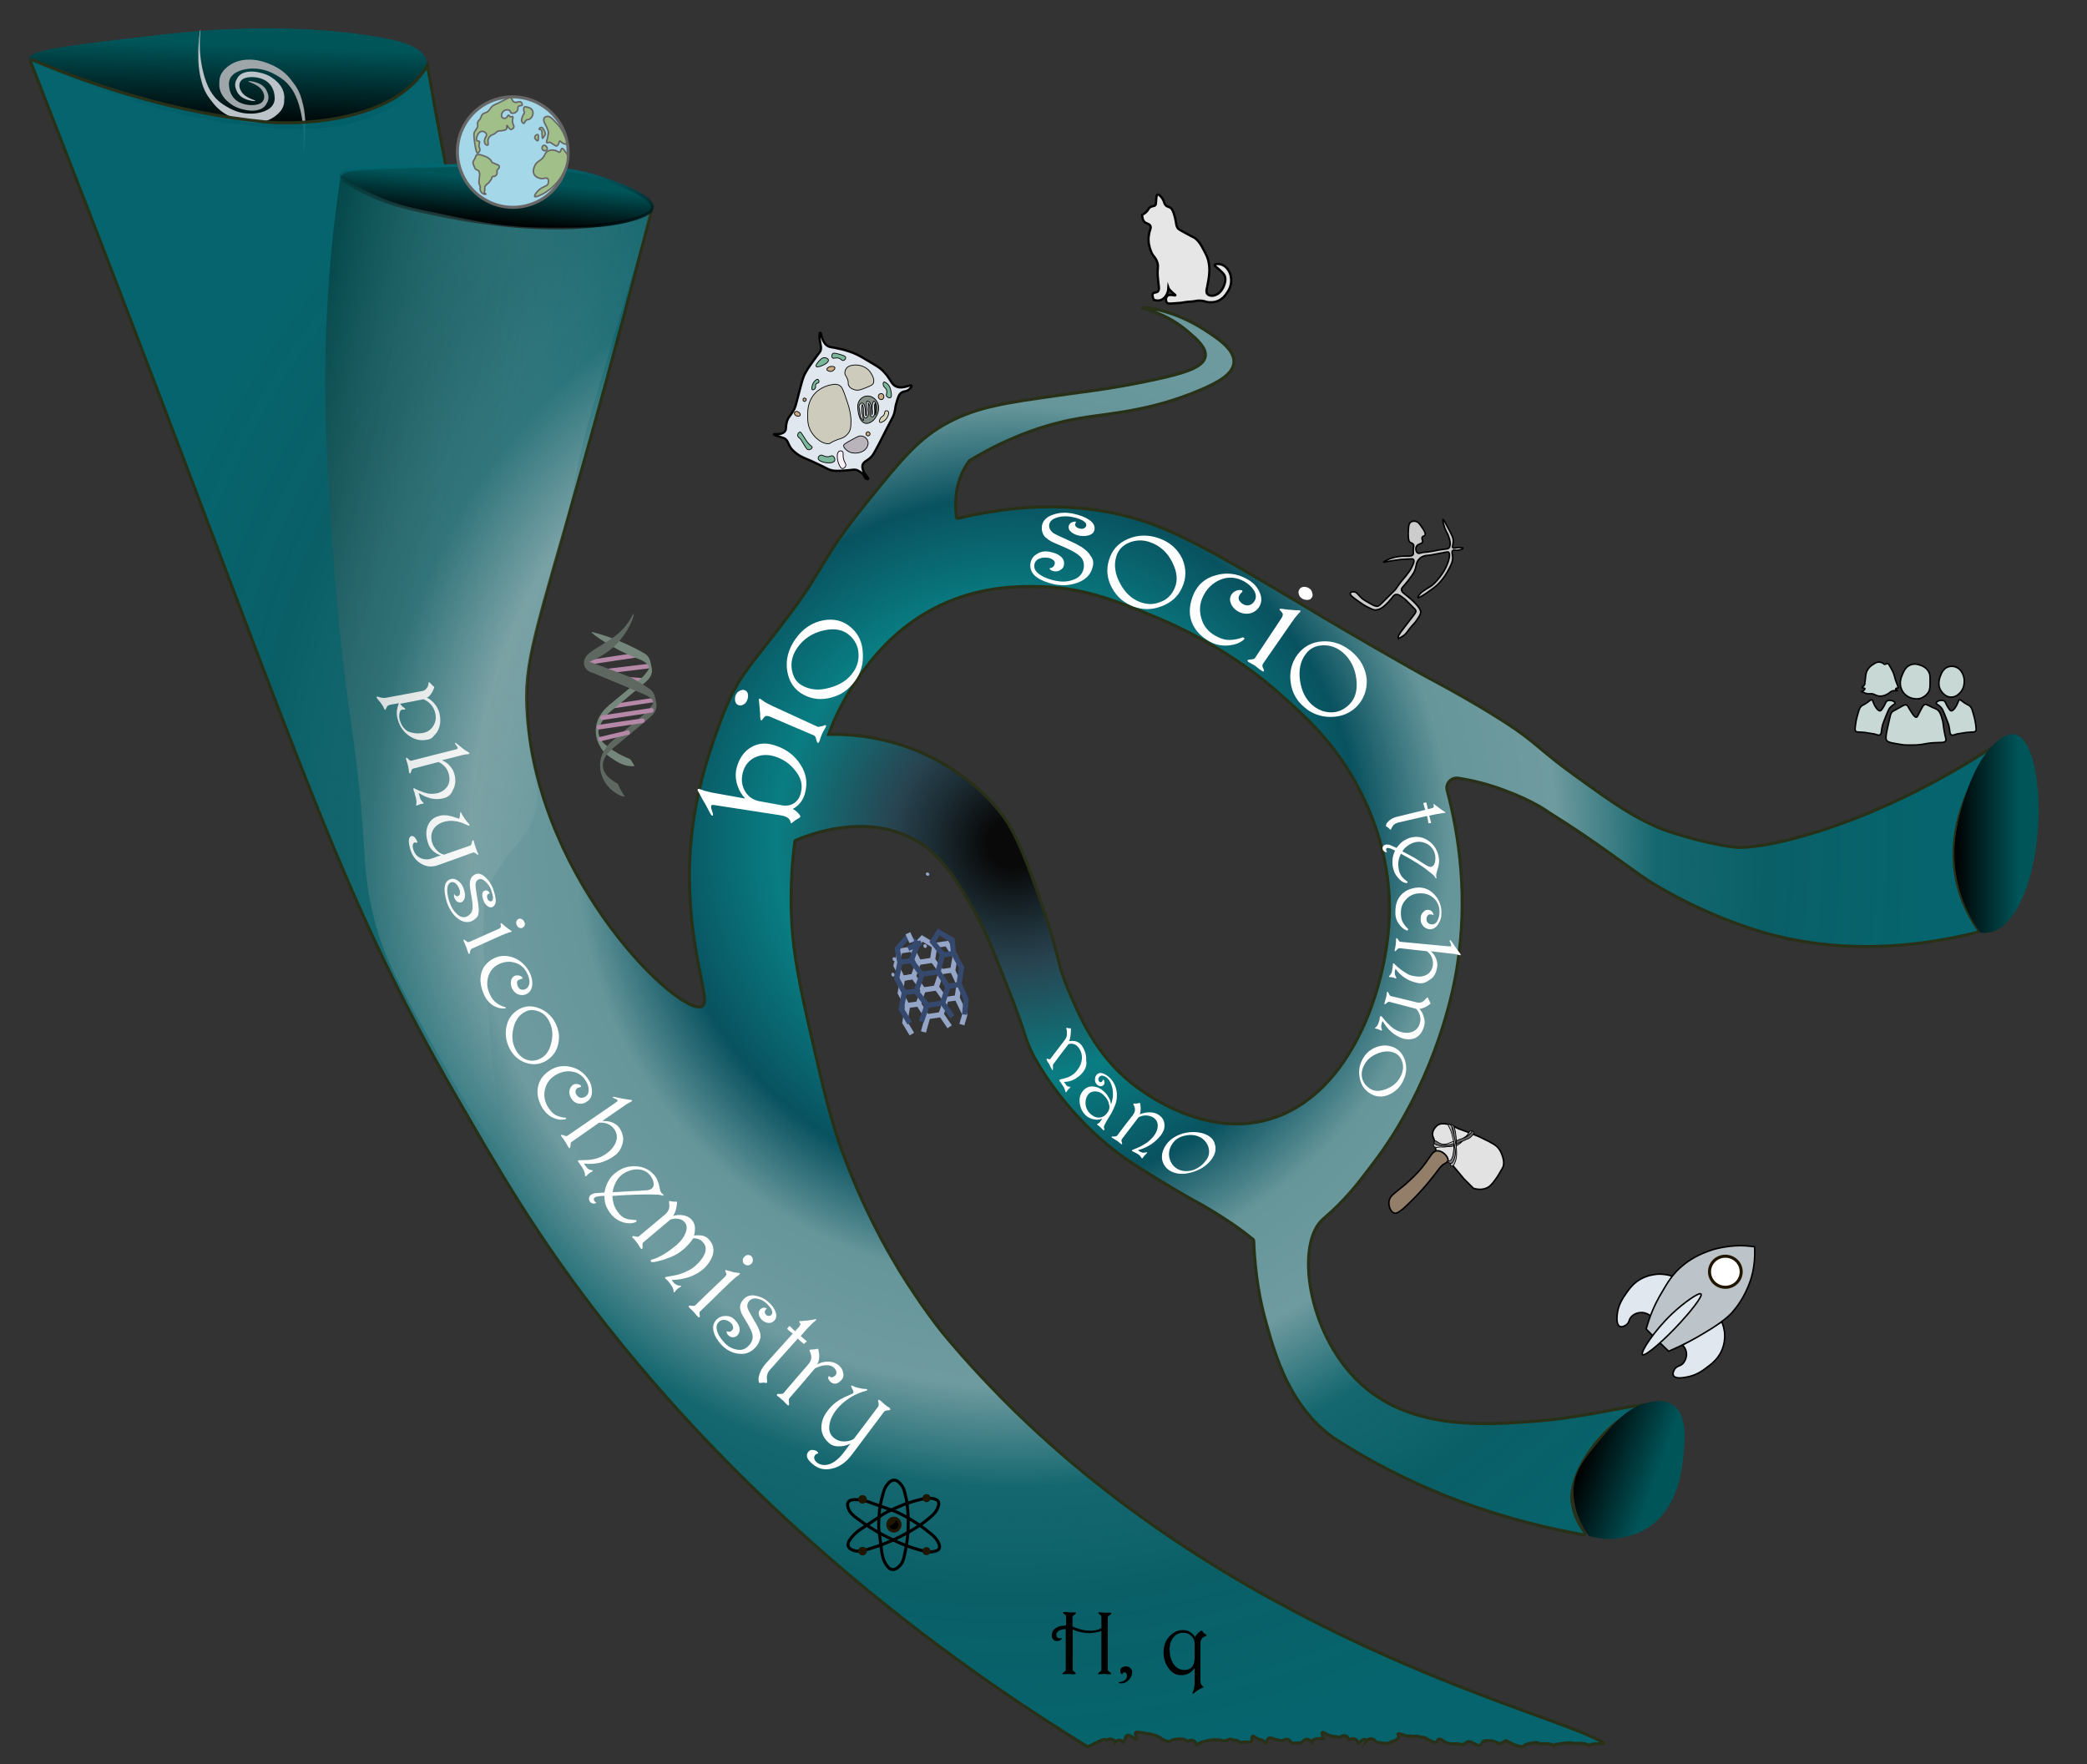 <?xml version="1.0" encoding="utf-8"?>
<!-- Generator: Adobe Illustrator 20.1.0, SVG Export Plug-In . SVG Version: 6.00 Build 0)  -->
<svg version="1.1" id="Слой_1" xmlns="http://www.w3.org/2000/svg" xmlns:sodipodi="http://sodipodi.sourceforge.net/DTD/sodipodi-0.dtd" xmlns:xlink="http://www.w3.org/1999/xlink" x="0px" y="0px"
	 viewBox="0 0 685 579" style="enable-background:new 0 0 685 579;" xml:space="preserve">
<rect x="0" y="0" width="685" height="579" fill="#333333" stroke="none"/>
<style type="text/css">
	.st0{fill:url(#SVGID_1_);}
	.st1{fill:#9FA6AA;}
	.st2{fill:#BDC4C9;}
	.st3{fill:url(#SVGID_2_);}
	.st4{fill:none;stroke:#283018;stroke-miterlimit:10;}
	.st5{fill:#C7D8D5;stroke:#000000;stroke-width:0.5;stroke-miterlimit:10;}
	.st6{fill:none;stroke:#000000;stroke-miterlimit:10;}
	.st7{stroke:#201600;stroke-linecap:round;stroke-miterlimit:10;}
	.st8{fill:#E2E2E2;stroke:#201600;stroke-linecap:round;stroke-miterlimit:10;}
	.st9{fill:#E6E6E6;stroke:#000000;stroke-width:0.75;stroke-miterlimit:10;}
	.st10{fill:#CCCCCC;stroke:#000000;stroke-width:0.5;stroke-miterlimit:10;}
	.st11{fill:#E2E2E2;stroke:#000000;stroke-width:0.5;stroke-miterlimit:10;}
	.st12{fill:#666666;stroke:#000000;stroke-width:0.25;stroke-miterlimit:10;}
	.st13{fill:none;stroke:#000000;stroke-width:0.5;stroke-miterlimit:10;}
	.st14{fill:#808080;stroke:#000000;stroke-width:0.25;stroke-miterlimit:10;}
	.st15{fill:#CCCCCC;stroke:#000000;stroke-width:0.25;stroke-miterlimit:10;}
	.st16{fill:#999999;stroke:#000000;stroke-width:0.25;stroke-miterlimit:10;}
	.st17{fill:#B3B3B3;stroke:#000000;stroke-width:0.25;stroke-miterlimit:10;}
	.st18{fill:#808080;stroke:#000000;stroke-width:0.5;stroke-miterlimit:10;}
	.st19{fill:#937E6A;stroke:#000000;stroke-width:0.5;stroke-miterlimit:10;}
	.st20{fill:#94A5C8;}
	.st21{fill:none;stroke:#94A5C8;stroke-width:1.705;}
	.st22{fill:#35486D;}
	.st23{fill:none;stroke:#35486D;stroke-width:1.705;}
	.st24{fill:#B588A8;}
	.st25{fill:#74877A;}
	.st26{fill:#5E6861;}
	.st27{fill:#FFFFFF;}
	.st28{fill:#E1E7EF;stroke:#000000;stroke-width:0.5;stroke-miterlimit:10;}
	.st29{fill:#BDC4C9;stroke:#000000;stroke-width:0.5;stroke-miterlimit:10;}
	.st30{fill:#FFFFFF;stroke:#201600;stroke-linecap:round;stroke-miterlimit:10;}
	.st31{fill:#E1E7EF;stroke:#000000;stroke-width:0.75;stroke-miterlimit:10;}
	.st32{fill:#CCCBBC;stroke:#000000;stroke-width:0.25;stroke-miterlimit:10;}
	.st33{fill:#C9AC81;stroke:#000000;stroke-width:0.25;stroke-miterlimit:10;}
	.st34{fill:#7BB79A;stroke:#000000;stroke-width:0.25;stroke-miterlimit:10;}
	.st35{fill:#B9B3BC;stroke:#000000;stroke-width:0.25;stroke-miterlimit:10;}
	.st36{fill:#828E86;stroke:#000000;stroke-width:0.25;stroke-miterlimit:10;}
	.st37{fill:#F9EFF7;stroke:#000000;stroke-width:0.25;stroke-miterlimit:10;}
	.st38{fill:#D8D6BA;stroke:#000000;stroke-width:0.25;stroke-miterlimit:10;}
	.st39{fill:url(#SVGID_3_);stroke:#283018;stroke-miterlimit:10;}
	.st40{fill:url(#SVGID_4_);}
	.st41{fill:url(#SVGID_5_);}
	.st42{fill:url(#SVGID_6_);}
	.st43{fill:url(#SVGID_7_);}
	.st44{fill:url(#SVGID_8_);stroke:url(#SVGID_9_);stroke-miterlimit:10;}
	.st45{fill:#A4D7E8;stroke:#676767;stroke-miterlimit:10;}
	.st46{fill:#A1BF89;stroke:#676767;stroke-width:0.5;stroke-miterlimit:10;}
	.st47{fill:url(#SVGID_10_);}
</style>
<linearGradient id="SVGID_1_" gradientUnits="userSpaceOnUse" x1="74.11" y1="41.49" x2="75.255" y2="8.685">
	<stop  offset="0" style="stop-color:#000000"/>
	<stop  offset="0.814" style="stop-color:#005559"/>
</linearGradient>
<path class="st0" d="M9.6,19.2c0.1-2.5,8.3-3.9,45.8-8.1C65,10.1,95.2,7,125,12.3c5.1,0.9,13.8,2.7,15,7.7c1.1,4.5-4.5,9.7-6.7,11.7
	c-4.1,3.8-8.5,5.5-12.7,7c-3.6,1.3-7.5,2.5-12,3c-8.3,1-15.4,0.6-23-0.1c-6.9-0.7-15.8-1.6-27.5-4.4c-8.7-2.1-15.3-4.4-28.5-9.2
	C10.1,21,9.5,19.9,9.6,19.2z"/>
<g class="galaxy">
	<path class="st1" d="M99.5,50.1c0.2,0,0.8-4.7,0.7-8.9c0-0.5,0-0.8,0-1c0-0.3-0.1-3.2-0.7-5.7c-0.5-2-1-4.5-3.2-7.3
		c-1.4-1.9-3.2-4.2-7.1-5.9c-1.6-0.7-4.7-2-8.5-1.7c-3.9,0.3-5.9,2.2-6.6,2.8c-2,1.8-2.1,3.6-2.1,4.7c-0.1,1.1-0.1,3.6,2.5,6
		c0.8,0.7,2.1,1.9,4.5,2.6c0.8,0.2,3.6,1.1,6,0.3c1.7-0.5,2.3-1.6,2.6-2.2c0.9-1.5,0.4-2.9,0.2-3.4c-0.3-0.7-0.8-2.1-2.8-3
		c-1.5-0.7-3.4-0.9-3.5-0.7c-0.1,0.2,2.2,0.7,3.7,2c1.7,1.5,2.3,4.2,0.1,5.3c-1.5,0.7-3.8,0.6-5.4,0.1c-4.2-1.2-4.6-4.9-4.7-5.6
		c-0.1-1-0.3-2.7,1.5-4.2c2.2-1.7,5.5-1.8,6.1-1.8c3.9-0.1,6.8,1.5,8.1,2.3c4.1,2.3,5.9,5.4,7.2,9.5C100.7,43.2,99.3,50.1,99.5,50.1
		z"/>
	<path class="st2" d="M65.8,9.7c-0.2,0-0.8,4.7-0.7,8.9c0,0.5,0,0.8,0,1c0,0.3,0.1,3.2,0.7,5.7c0.5,2,1,4.5,3.2,7.3
		c1.4,1.9,3.2,4.2,7.1,5.9c1.6,0.7,4.7,2,8.5,1.7c3.9-0.3,5.9-2.2,6.6-2.8c2-1.8,2.1-3.6,2.1-4.7c0.1-1.1,0.1-3.6-2.5-6
		c-0.8-0.7-2.1-1.9-4.5-2.6c-0.8-0.2-3.6-1.1-6-0.3c-1.7,0.5-2.3,1.6-2.6,2.2c-0.9,1.5-0.4,2.9-0.2,3.4c0.3,0.7,0.8,2.1,2.8,3
		c1.5,0.7,3.4,0.9,3.5,0.7c0.1-0.2-2.2-0.7-3.7-2c-1.7-1.5-2.3-4.2-0.1-5.3c1.5-0.7,3.8-0.6,5.4-0.1c4.2,1.2,4.6,4.9,4.7,5.6
		c0.1,1,0.3,2.7-1.5,4.2c-2.2,1.7-5.5,1.8-6.1,1.8c-3.9,0.1-6.8-1.5-8.1-2.3c-4.1-2.3-5.9-5.4-7.2-9.5C64.5,16.6,66,9.7,65.8,9.7z"
		/>
</g>
<g>
	<g>
		<g>
			<radialGradient id="SVGID_2_" cx="332.447" cy="276.708" r="310.228" gradientUnits="userSpaceOnUse">
				<stop  offset="2.659575e-02" style="stop-color:#000000;stop-opacity:0.82"/>
				<stop  offset="8.443714e-02" style="stop-color:#172B34;stop-opacity:0.82"/>
				<stop  offset="0.128" style="stop-color:#264757;stop-opacity:0.82"/>
				<stop  offset="0.25" style="stop-color:#008E94;stop-opacity:0.82"/>
				<stop  offset="0.367" style="stop-color:#00596A;stop-opacity:0.82"/>
				<stop  offset="0.463" style="stop-color:#71ACB1;stop-opacity:0.82"/>
				<stop  offset="0.575" style="stop-color:#7CB2B7;stop-opacity:0.82"/>
				<stop  offset="0.58" style="stop-color:#76AEB4;stop-opacity:0.82"/>
				<stop  offset="0.681" style="stop-color:#0F737D;stop-opacity:0.82"/>
				<stop  offset="0.798" style="stop-color:#006A74;stop-opacity:0.8"/>
				<stop  offset="0.973" style="stop-color:#006A74;stop-opacity:0.9"/>
			</radialGradient>
			<path class="st3" d="M654,245.2c-40.7,26.6-76.4,34-85,32.8c-11.9-1.6-23.2-5.8-23.2-5.8l0,0c-9.4-3.8-15.7-8.2-27.9-17
				c-13.4-9.6-13-11.1-23.8-18.1c-12.1-7.8-25.2-14.6-25.2-14.6c-1.7-0.9-4.3-2.4-7.5-4.2C445,209,433.1,201.9,430,200
				c-29.2-17.4-43.8-26-58-30c-11.7-3.3-30.9-6.3-57.4,0.1c-0.3,0.1-0.7-0.1-0.7-0.5c-0.6-5.3-0.3-12.3,4.3-18.4l0,0
				c14.7-8.9,27.3-12.4,36.1-13.9c9.9-1.7,23-2.2,39.7-9.3c5.9-2.5,10.7-5.2,11-9c0.3-4.4-5.5-8.1-10-11c-10-6.4-19.9-7.4-20-7
				c-0.1,0.3,7.3,1.5,14.5,7.5c2.9,2.5,6.6,5.5,6.1,8.5c-0.6,3.5-6.6,5.4-16.2,7.5c-15.1,3.3-25.8,4.3-32.3,5.3
				c-17,2.4-26,3.7-35.6,8.7c-9.9,5.2-15.5,12.1-26.7,26c-16.2,20.1-13.4,20.9-26.3,38c-13.3,17.6-16.7,19.5-22.3,35
				c-3.8,10.4-11,30-9.8,55.5c1,23.6,7,35.8,4,37.3c-7,3.4-53.2-40-57.3-95.3c-1.4-18.1,2.6-26.7,19-85c9.9-35.2,17.4-63.9,22-82
				c-8,2.2-18.2,4.3-30,5c-13.7,0.8-25.5-0.4-34.5-2c-1.5-7.6-3-15.2-4.5-23c-1.7-9-3.3-17.8-4.8-26.6c-0.7,1.3-1.9,3-3.6,4.9
				c0,0-3.5,3.9-8.7,6.7c-17.9,9.5-41,7-41,7c-29.2-2.9-55.9-11.7-76.2-20.3c-0.5-0.2-0.9,0.3-0.7,0.7C23.3,54.3,34.8,83.9,44,108
				c56.5,147.3,68.6,187.4,105.3,251.1c13.2,22.8,26.7,46.8,49.7,75.9c27,34.2,76.5,88.2,157.8,138.2c0.2,0.1,0.4,0.1,0.5,0
				c1.6-0.8,2.8-1.3,3.4-1.7c0,0,0.5-0.2,1.3-0.5c0.5-0.2,1-0.1,1.3,0.2c0.1-0.1,0.2-0.1,0.3-0.2c0.7-0.5,1.9-0.2,2.3,0.6
				c0,0.1,0.1,0.1,0.1,0.2c0.1-0.1,0.2-0.1,0.2-0.2c0.8-0.7,1.9-0.6,2.5,0.2c0.2-0.2,0.4-0.5,0.5-0.7c0.1-1.2,0.7-1.5,0.8-1.5
				c1-0.5,2.6,1.6,3,1.2c0.4-0.3-0.7-1.7-0.2-2.2c0.2-0.2,0.6-0.1,1.5,0c2.7,0.5,2.5,0.3,4,0.7c1.1,0.3,1.6,0.5,2.3,0.9
				c0.5,0.3,0.6,0.5,1.1,0.7c0.8,0.5,1.7,0.7,2.4,0.7c0.2-0.3,0.5-0.5,0.9-0.6c1.9-0.4,3.8-0.5,4.9,0.6c0.1-0.1,0.2-0.1,0.3-0.2
				c1.1-0.8,2.4,0.3,2.6,1.4c0,0,0,0,0.1,0c0.2-0.3,0.5-0.6,1-0.8c1.7-0.7,5.6-1.5,7.5-0.6c0.4,0,0.7-0.1,1.1-0.1
				c0.8-0.6,1.8-0.6,2.4-0.1c0.6-0.2,1.4,0,1.9,0.5c0.1,0.1,0.3,0.2,0.5,0.2c1-0.2,2-0.2,3-0.1c0.3,0,0.6-0.3,0.6-0.6
				c-0.1-1,0.1-1.3,0.3-1.4c0.3-0.2,0.6,0.6,1.9,1c0.7,0.3,1.1,0.2,1.6,0.6c0.4,0.3,0.4,0.7,0.6,0.7c0.4,0,0.5-1.3,1.3-1.7
				c0.5-0.2,0.8,0.1,1.8,0.4c0.6,0.2,1.4,0.4,2.4,0.5c0.1,0,0.3-0.1,0.4-0.1c1-0.7,2.1-0.3,2.5,0.6c0.1,0.2,0.3,0.3,0.5,0.3
				c1,0,2-0.1,2.9-0.1c0.2,0,0.3-0.1,0.4-0.3c0.5-0.8,1.5-1.1,2.3-0.6c0.4,0.2,0.7,0.4,0.9,0.7c0.1-0.2,0.2-0.4,0.2-0.6
				c0.1-0.2,0.5-0.5,2.3-0.6c0.3,0,0.7,0,1.2,0c-0.6-1.5-0.5-1.9-0.4-2c0.3-0.2,0.9,0.4,2.1,0.9c0.8,0.3,1.6,0.4,2.1,0.5
				c0.4-0.1,0.7,0,1.1,0.2c0.2,0.1,0.4,0.1,0.6-0.1c0.8-0.7,2.2-0.6,2.6,0.4c0.1,0.2,0.1,0.3,0.2,0.5c0.3-0.1,0.6-0.2,0.9-0.3
				c0.9-0.3,1.9,0.3,2.1,1.2c0,0,0,0.1,0.1,0.3c0,0,0,0,0,0c0.2-0.2,0.4-0.4,0.7-0.5c0.5-0.7,1.3-1.1,2.2-0.5
				c-0.1,0.1-0.1,0.2-0.2,0.3c0.6-1.2,2.3-1,3,0c0,0.1,0.1,0.1,0.1,0.2c0.3,0.1,0.6,0.2,0.9,0.2c1.1,0.2,2.1,0.3,3,0.3
				c0.1,0,0.2,0,0.2-0.1c0.7-0.3,1.3-0.6,1.7-0.7c0.8-0.3,1.6-0.8,1.7-1.4c0-0.5-0.4-0.8-0.3-0.9c0.1-0.2,0.7-0.1,2.9,0.7
				c0.1,0,0.2,0.1,0.3,0c0.5-0.1,1.1-0.1,1.7,0.1c0.9-0.2,1.8-0.1,2.8,0.3c0.2,0,0.5,0,0.7,0c0.2,0,0.4,0.1,0.4,0.1
				c0.1,0,0.2,0.1,0.4,0.2c1,0.6,1.9,1,2.9,1.4c0.3,0.1,0.6,0,0.7-0.3c0.2-0.4,0.4-0.7,0.7-0.8c0.7-0.2,1.2,0.6,2.3,1.1
				c0.7,0.3,1.7,0.6,3.3,0.4c0.1,0,0.1,0,0.2,0l1.9,0.3c0.2,0,0.3,0,0.4-0.1c1.1-0.9,1.8-1,2.3-0.8c0.4,0.1,0.5,0.3,1.6,0.8
				c0.7,0.3,1.1,0.5,1.3,0.4c0.7-0.2,0.7-1.1,1.5-1.5c0.2-0.1,0.5-0.1,1.1-0.1c0.9,0,1.7,0,2.7,0.4c0.3,0.1,0.7,0.3,1.1,0.6
				c0.7-0.2,1-0.3,1.7-0.6c0.1-0.3,0.5-0.5,0.8-0.3c0.4,0.2,0.8,0.4,1,0.5c1.8,0.9,3.6,1.7,4.7,1.1c0.2-0.1,0.3-0.3,0.8-0.5
				c1.2-0.4,1.7-0.4,3-0.6c0.5,0,0.8,0.1,1.1,0.4c1.2,0,2.5-0.1,3.7,0.1c0.4,0.1,0.9,0.3,1.2,0.6c0.2-0.3,0.5-0.5,0.8-0.5
				c1.4-0.2,4.1-0.8,5.9-0.3c0.1,0,0.1,0,0.2,0c1.8-0.1,3.5-0.1,4.8,0.7c0.2-0.1,0.3-0.2,0.5-0.3c0.4-0.2,0.7-0.2,0.9-0.2
				c0.9-0.1,2.8-0.1,2.9-0.2c0,0,0,0,0.1,0c0.1,0,0.1,0,0.2-0.1c-12.2-9-113.4-31-193.3-109.1c-10.5-10.3-18.5-19.4-23.7-25.7
				c-3.1-3.9-6.2-8.2-9.4-13c-5.2-7.7-15.1-23.7-23.3-46c-4.1-11.1-6.4-21.2-11-41.3c-4.6-20-5.5-28.6-5.8-36
				c-0.4-10.3,0.3-18.9,1.1-24.8c0-0.2,0.2-0.4,0.3-0.4c4-1.7,22.7-9.2,39-0.2c9.1,5,14,13.7,19.5,23.2c3.2,5.5,5.6,11.5,10.2,23.1
				c7.6,19.2,6,17.9,9,24c0,0,9.7,19.6,30,34c6.1,4.3,18.4,11.6,23.1,14.2c0.2,0.1,0.7,0.4,1.5,0.8c2.2,1.2,6.2,3.6,11,6.8
				c2.9,2,5.2,3.8,6.8,5.1c0.1,0.1,0.2,0.2,0.2,0.4c0.4,11.3,2.2,20.4,4,26.7c3.1,11.2,7.8,27.5,21.9,37.8l0,0c3,2,6.2,3.9,9.4,5.8
				c25.1,14.5,50.3,22.2,72.8,26.2c0.5,0.1,0.8-0.5,0.5-0.9c-3-4-3.8-7.6-4.1-9.9c-1.1-9.3,9.4-24.9,21.4-30.2c1-0.4,2.5-1,2.4-1.4
				c-0.3-1.1-18.7,3.8-35.3,5.1c-16.9,1.3-40.4,3-57-11.5c-17.8-15.6-22.3-44.9-14-54c1.5-1.6,4.3-3.5,9.1-8.9
				c3.6-4,6.2-7.7,8.6-10.8c1.8-2.4,3.9-5.3,6.4-9.3c15.5-25,19.7-48.6,20.6-54.1c3.8-23.3,0.7-43.7-3.2-58.4
				c-0.6-2.2,1.3-4.3,3.6-4c4.5,0.7,9.6,1.9,14.9,3.9c10.1,3.7,14.5,7.1,15.1,7.5c15.3,9.5,24.6,17,32.1,22c0,0,14.1,9.5,34.7,16.2
				c11.4,3.7,37.2,10.1,73.6,1c0.4-0.1,0.6-0.5,0.3-0.9c-2.6-3.8-5.2-8.6-6.7-14.5c-5-20.1,6.4-37.9,11.8-44.9
				C655.1,245.5,654.5,244.8,654,245.2z M456,301c-0.9,24-13.4,60.8-42,67c-19.7,4.3-37.6-8.6-42.3-12.3
				c-12.1-9.5-17.5-22.4-21.2-31.2c-3.9-9.2-2.3-9.5-9-29c-6.8-19.9-10.3-25.1-12.5-28c-6.9-9.1-14.8-14-18.3-16.2
				c-15.6-9.5-31-10.4-38.7-10.3c1.8-4.9,4.9-11.8,10.2-19.2c3.7-5.1,10.9-14.9,23.8-21.8c13.7-7.3,26.3-7.5,33-7.5
				c15.5-0.1,26.5,4.4,39,9.5c22.9,9.3,37.6,21.7,42,25.7c8.1,7.2,17.4,15.4,25,29.3C448.1,262.6,456.8,279.3,456,301z"/>
		</g>
		<g>
			<path class="st4" d="M654,245.2c-40.7,26.6-76.4,34-85,32.8c-11.9-1.6-23.2-5.8-23.2-5.8l0,0c-9.4-3.8-15.7-8.2-27.9-17
				c-13.4-9.6-13-11.1-23.8-18.1c-12.1-7.8-25.2-14.6-25.2-14.6c-1.7-0.9-4.3-2.4-7.5-4.2C445,209,433.1,201.9,430,200
				c-29.2-17.4-43.8-26-58-30c-11.7-3.3-30.9-6.3-57.4,0.1c-0.3,0.1-0.7-0.1-0.7-0.5c-0.6-5.3-0.3-12.3,4.3-18.4l0,0
				c14.7-8.9,27.3-12.4,36.1-13.9c9.9-1.7,23-2.2,39.7-9.3c5.9-2.5,10.7-5.2,11-9c0.3-4.4-5.5-8.1-10-11c-10-6.4-19.9-7.4-20-7
				c-0.1,0.3,7.3,1.5,14.5,7.5c2.9,2.5,6.6,5.5,6.1,8.5c-0.6,3.5-6.6,5.4-16.2,7.5c-15.1,3.3-25.8,4.3-32.3,5.3
				c-17,2.4-26,3.7-35.6,8.7c-9.9,5.2-15.5,12.1-26.7,26c-16.2,20.1-13.4,20.9-26.3,38c-13.3,17.6-16.7,19.5-22.3,35
				c-3.8,10.4-11,30-9.8,55.5c1,23.6,7,35.8,4,37.3c-7,3.4-53.2-40-57.3-95.3c-1.4-18.1,2.6-26.7,19-85c9.9-35.2,17.4-63.9,22-82
				c-8,2.2-18.2,4.3-30,5c-13.7,0.8-25.5-0.4-34.5-2c-1.5-7.6-3-15.2-4.5-23c-1.7-9-3.3-17.8-4.8-26.6c-0.7,1.3-1.9,3-3.6,4.9
				c0,0-3.5,3.9-8.7,6.7c-17.9,9.5-41,7-41,7c-29.2-2.9-55.9-11.7-76.2-20.3c-0.5-0.2-0.9,0.3-0.7,0.7C23.3,54.3,34.8,83.9,44,108
				c56.5,147.3,68.6,187.4,105.3,251.1c13.2,22.8,26.7,46.8,49.7,75.9c27,34.2,76.5,88.2,157.8,138.2c0.2,0.1,0.4,0.1,0.5,0
				c1.6-0.8,2.8-1.3,3.4-1.7c0,0,0.5-0.2,1.3-0.5c0.5-0.2,1-0.1,1.3,0.2c0.1-0.1,0.2-0.1,0.3-0.2c0.7-0.5,1.9-0.2,2.3,0.6
				c0,0.1,0.1,0.1,0.1,0.2c0.1-0.1,0.2-0.1,0.2-0.2c0.8-0.7,1.9-0.6,2.5,0.2c0.2-0.2,0.4-0.5,0.5-0.7c0.1-1.2,0.7-1.5,0.8-1.5
				c1-0.5,2.6,1.6,3,1.2c0.4-0.3-0.7-1.7-0.2-2.2c0.2-0.2,0.6-0.1,1.5,0c2.7,0.5,2.5,0.3,4,0.7c1.1,0.3,1.6,0.5,2.3,0.9
				c0.5,0.3,0.6,0.5,1.1,0.7c0.8,0.5,1.7,0.7,2.4,0.7c0.2-0.3,0.5-0.5,0.9-0.6c1.9-0.4,3.8-0.5,4.9,0.6c0.1-0.1,0.2-0.1,0.3-0.2
				c1.1-0.8,2.4,0.3,2.6,1.4c0,0,0,0,0.1,0c0.2-0.3,0.5-0.6,1-0.8c1.7-0.7,5.6-1.5,7.5-0.6c0.4,0,0.7-0.1,1.1-0.1
				c0.8-0.6,1.8-0.6,2.4-0.1c0.6-0.2,1.4,0,1.9,0.5c0.1,0.1,0.3,0.2,0.5,0.2c1-0.2,2-0.2,3-0.1c0.3,0,0.6-0.3,0.6-0.6
				c-0.1-1,0.1-1.3,0.3-1.4c0.3-0.2,0.6,0.6,1.9,1c0.7,0.3,1.1,0.2,1.6,0.6c0.4,0.3,0.4,0.7,0.6,0.7c0.4,0,0.5-1.3,1.3-1.7
				c0.5-0.2,0.8,0.1,1.8,0.4c0.6,0.2,1.4,0.4,2.4,0.5c0.1,0,0.3-0.1,0.4-0.1c1-0.7,2.1-0.3,2.5,0.6c0.1,0.2,0.3,0.3,0.5,0.3
				c1,0,2-0.1,2.9-0.1c0.2,0,0.3-0.1,0.4-0.3c0.5-0.8,1.5-1.1,2.3-0.6c0.4,0.2,0.7,0.4,0.9,0.7c0.1-0.2,0.2-0.4,0.2-0.6
				c0.1-0.2,0.5-0.5,2.3-0.6c0.3,0,0.7,0,1.2,0c-0.6-1.5-0.5-1.9-0.4-2c0.3-0.2,0.9,0.4,2.1,0.9c0.8,0.3,1.6,0.4,2.1,0.5
				c0.4-0.1,0.7,0,1.1,0.2c0.2,0.1,0.4,0.1,0.6-0.1c0.8-0.7,2.2-0.6,2.6,0.4c0.1,0.2,0.1,0.3,0.2,0.5c0.3-0.1,0.6-0.2,0.9-0.3
				c0.9-0.3,1.9,0.3,2.1,1.2c0,0,0,0.1,0.1,0.3c0,0,0,0,0,0c0.2-0.2,0.4-0.4,0.7-0.5c0.5-0.7,1.3-1.1,2.2-0.5
				c-0.1,0.1-0.1,0.2-0.2,0.3c0.6-1.2,2.3-1,3,0c0,0.1,0.1,0.1,0.1,0.2c0.3,0.1,0.6,0.2,0.9,0.2c1.1,0.2,2.1,0.3,3,0.3
				c0.1,0,0.2,0,0.2-0.1c0.7-0.3,1.3-0.6,1.7-0.7c0.8-0.3,1.6-0.8,1.7-1.4c0-0.5-0.4-0.8-0.3-0.9c0.1-0.2,0.7-0.1,2.9,0.7
				c0.1,0,0.2,0.1,0.3,0c0.5-0.1,1.1-0.1,1.7,0.1c0.9-0.2,1.8-0.1,2.8,0.3c0.2,0,0.5,0,0.7,0c0.2,0,0.4,0.1,0.4,0.1
				c0.1,0,0.2,0.1,0.4,0.2c1,0.6,1.9,1,2.9,1.4c0.3,0.1,0.6,0,0.7-0.3c0.2-0.4,0.4-0.7,0.7-0.8c0.7-0.2,1.2,0.6,2.3,1.1
				c0.7,0.3,1.7,0.6,3.3,0.4c0.1,0,0.1,0,0.2,0l1.9,0.3c0.2,0,0.3,0,0.4-0.1c1.1-0.9,1.8-1,2.3-0.8c0.4,0.1,0.5,0.3,1.6,0.8
				c0.7,0.3,1.1,0.5,1.3,0.4c0.7-0.2,0.7-1.1,1.5-1.5c0.2-0.1,0.5-0.1,1.1-0.1c0.9,0,1.7,0,2.7,0.4c0.3,0.1,0.7,0.3,1.1,0.6
				c0.7-0.2,1-0.3,1.7-0.6c0.1-0.3,0.5-0.5,0.8-0.3c0.4,0.2,0.8,0.4,1,0.5c1.8,0.9,3.6,1.7,4.7,1.1c0.2-0.1,0.3-0.3,0.8-0.5
				c1.2-0.4,1.7-0.4,3-0.6c0.5,0,0.8,0.1,1.1,0.4c1.2,0,2.5-0.1,3.7,0.1c0.4,0.1,0.9,0.3,1.2,0.6c0.2-0.3,0.5-0.5,0.8-0.5
				c1.4-0.2,4.1-0.8,5.9-0.3c0.1,0,0.1,0,0.2,0c1.8-0.1,3.5-0.1,4.8,0.7c0.2-0.1,0.3-0.2,0.5-0.3c0.4-0.2,0.7-0.2,0.9-0.2
				c0.9-0.1,2.8-0.1,2.9-0.2c0,0,0,0,0.1,0c0.1,0,0.1,0,0.2-0.1c-12.2-9-113.4-31-193.3-109.1c-10.5-10.3-18.5-19.4-23.7-25.7
				c-3.1-3.9-6.2-8.2-9.4-13c-5.2-7.7-15.1-23.7-23.3-46c-4.1-11.1-6.4-21.2-11-41.3c-4.6-20-5.5-28.6-5.8-36
				c-0.4-10.3,0.3-18.9,1.1-24.8c0-0.2,0.2-0.4,0.3-0.4c4-1.7,22.7-9.2,39-0.2c9.1,5,14,13.7,19.5,23.2c3.2,5.5,5.6,11.5,10.2,23.1
				c7.6,19.2,6,17.9,9,24c0,0,9.7,19.6,30,34c6.1,4.3,18.4,11.6,23.1,14.2c0.2,0.1,0.7,0.4,1.5,0.8c2.2,1.2,6.2,3.6,11,6.8
				c2.9,2,5.2,3.8,6.8,5.1c0.1,0.1,0.2,0.2,0.2,0.4c0.4,11.3,2.2,20.4,4,26.7c3.1,11.2,7.8,27.5,21.9,37.8l0,0c3,2,6.2,3.9,9.4,5.8
				c25.1,14.5,50.3,22.2,72.8,26.2c0.5,0.1,0.8-0.5,0.5-0.9c-3-4-3.8-7.6-4.1-9.9c-1.1-9.3,9.4-24.9,21.4-30.2c1-0.4,2.5-1,2.4-1.4
				c-0.3-1.1-18.7,3.8-35.3,5.1c-16.9,1.3-40.4,3-57-11.5c-17.8-15.6-22.3-44.9-14-54c1.5-1.6,4.3-3.5,9.1-8.9
				c3.6-4,6.2-7.7,8.6-10.8c1.8-2.4,3.9-5.3,6.4-9.3c15.5-25,19.7-48.6,20.6-54.1c3.8-23.3,0.7-43.7-3.2-58.4
				c-0.6-2.2,1.3-4.3,3.6-4c4.5,0.7,9.6,1.9,14.9,3.9c10.1,3.7,14.5,7.1,15.1,7.5c15.3,9.5,24.6,17,32.1,22c0,0,14.1,9.5,34.7,16.2
				c11.4,3.7,37.2,10.1,73.6,1c0.4-0.1,0.6-0.5,0.3-0.9c-2.6-3.8-5.2-8.6-6.7-14.5c-5-20.1,6.4-37.9,11.8-44.9
				C655.1,245.5,654.5,244.8,654,245.2z M456,301c-0.9,24-13.4,60.8-42,67c-19.7,4.3-37.6-8.6-42.3-12.3
				c-12.1-9.5-17.5-22.4-21.2-31.2c-3.9-9.2-2.3-9.5-9-29c-6.8-19.9-10.3-25.1-12.5-28c-6.9-9.1-14.8-14-18.3-16.2
				c-15.6-9.5-31-10.4-38.7-10.3c1.8-4.9,4.9-11.8,10.2-19.2c3.7-5.1,10.9-14.9,23.8-21.8c13.7-7.3,26.3-7.5,33-7.5
				c15.5-0.1,26.5,4.4,39,9.5c22.9,9.3,37.6,21.7,42,25.7c8.1,7.2,17.4,15.4,25,29.3C448.1,262.6,456.8,279.3,456,301z"/>
		</g>
	</g>
</g>
<g class="socio">
	<path class="st5" d="M619.3,243.1c-0.3-0.4-0.4-0.9-0.1-2.6c0.2-1.2,0.4-1.8,0.7-3.3c0.6-2.6,0.6-2.9,1.1-3.5
		c0.1-0.2,0.8-0.5,2.2-1.3c1.7-1,2.1-1.2,2.5-1c0.5,0.1,0.5,0.5,1.2,1.6c0.8,1.3,1.5,2.4,2.1,2.4c0.4-0.1,0.4-0.5,1.4-2.3
		c0.8-1.6,1.1-1.8,1.4-1.9c0.4-0.1,0.6,0.1,1.9,0.7c1.6,0.8,1.6,0.6,2.1,1c0.9,0.6,1.2,1.5,1.6,2.9c0.5,1.5,0.3,1.8,0.8,4.5
		c0.4,2.1,0.7,2.5,0.4,2.9c-0.5,0.7-1.5,0.4-4.3,0.6c-2.5,0.2-2.5,0.5-5.2,0.7c-0.8,0-2.2,0.1-4,0c-0.3,0-1.6-0.2-4.3-0.7
		C620.1,243.6,619.7,243.5,619.3,243.1z"/>
	<path class="st5" d="M617,241.2c0.7-0.4,0.4-1.3,0.9-3.3c0.1-0.4,0.5-1.3,1.2-3.1c0.8-2,1-2.3,1.3-2.6c0.9-1,1.7-1.1,1.6-1.5
		c-0.1-0.6-1.8-1.2-2.7-0.6c-0.5,0.4-0.4,0.9-1.2,2.1c-0.5,0.7-0.7,1.1-1,1.1c-0.9,0.1-2-2.1-2-2.2c-0.4-0.8-0.4-1.3-0.7-1.4
		c-0.4-0.1-0.7,0.3-1.7,1c-1.4,0.9-1.4,0.7-1.9,1.2c-0.5,0.5-0.7,1.3-1.2,3.1c0,0.1-0.4,1.3-0.6,3c-0.2,1.5-0.1,1.7,0,1.9
		c0.4,0.5,1,0.3,3.1,0.5c1.3,0.2,3,0.5,3.1,0.5C616.5,241.3,616.7,241.4,617,241.2z"/>
	<path class="st5" d="M640.5,241.2c-0.7-0.4-0.4-1.3-0.9-3.3c-0.1-0.4-0.5-1.3-1.2-3.1c-0.8-2-1-2.3-1.3-2.6c-0.9-1-1.7-1.1-1.6-1.5
		c0.1-0.6,1.8-1.2,2.7-0.6c0.5,0.4,0.4,0.9,1.2,2.1c0.5,0.7,0.7,1.1,1,1.1c0.9,0.1,2-2.1,2-2.2c0.4-0.8,0.4-1.3,0.7-1.4
		c0.4-0.1,0.7,0.3,1.7,1c1.4,0.9,1.5,0.7,1.9,1.2c0.5,0.5,0.7,1.3,1.2,3.1c0,0.1,0.4,1.3,0.6,3c0.2,1.5,0.1,1.7,0,1.9
		c-0.4,0.5-1,0.3-3.1,0.5c-1.3,0.2-3,0.5-3.1,0.5C641.1,241.3,640.8,241.4,640.5,241.2z"/>
	<path class="st5" d="M624.4,221.4c-0.4,0.9-1.2,2.9-0.2,5c0.9,2,2.8,2.6,3.1,2.7c0.4,0.1,1.7,0.5,3.1,0.1c0.2-0.1,1.7-0.6,2.6-2.1
		c0.5-0.9,0.5-1.8,0.5-3.6c0-1.4,0-2.1-0.4-2.9c-0.8-1.7-2.6-2.2-2.9-2.3c-0.5-0.2-1.7-0.6-3.1-0.1
		C625.5,218.8,624.8,220.4,624.4,221.4z"/>
	<path class="st5" d="M637,226.6c-1.3-2.2-0.2-4.6,0.1-5.3c0.3-0.7,0.8-1.6,1.8-2.2c1.5-0.8,3.1-0.2,3.2-0.1c2.2,0.9,2.6,3.7,2.6,4
		c0,0.3,0.3,2.8-1.5,4.5c-0.4,0.4-1.4,1.4-3,1.3C638.3,228.7,637.2,226.9,637,226.6z"/>
	<path class="st5" d="M616.4,228.4c-0.9-0.2-1.6-0.8-2.2-0.7c-0.1,0-0.4,0-0.9,0c-0.1,0-0.2,0-0.4,0c-0.9-0.2-1.8-0.7-1.8-0.7
		c0.9-0.5,1-0.8,1-1c-0.1-0.2-0.8-0.1-0.9-0.4c0-0.2,0.4-0.3,0.7-0.7c0.2-0.3,0.2-0.5,0.2-1c0.1-0.5,0.2-1.1,0.2-1.6
		c0.1-0.9,0.2-1.7,0.7-2.5c0.6-1,1.4-1.5,1.9-1.8c0.6-0.4,1.1-0.7,1.8-0.7c0.6,0,1.3,0.3,1.6,0.6c0,0,0.1,0.1,0.1,0.1
		c0.4,0.2,0.8-0.3,1.2-0.2c0.3,0,0.4,0.4,0.9,1.2c0.8,1.5,0.7,1.2,0.9,1.7c0.3,0.8,0.3,0.8,0.7,2.3c0,0,0.1,0.4,1,2.7
		c-0.4,0.1-0.9,0.2-0.9,0.4c0,0.3,0.6,0.5,0.6,0.6c0,0.1-0.7-0.1-1.3,0c-1,0.1-1.1,0.7-2.2,1.2C619,228.1,617.7,228.7,616.4,228.4z"
		/>
</g>
<g class="atom">
	<path class="st6" d="M288.4,501.1c0-2.5,0.2-4.4,0.3-5.7c0,0,0.3-2.3,1.2-5.4c0.3-1,0.6-2,1.5-3c0.4-0.5,1.1-1.2,2.1-1.2
		c1,0,1.8,0.9,2.2,1.4c0.9,1,1.2,2.2,1.6,4.1c0.2,0.6,0.5,2.3,0.7,5.2c0.2,3,0.1,5.4,0,6.4c-0.2,2.8-0.5,4.5-1,6.9
		c-0.4,2.1-0.8,3.4-2,4.4c-0.3,0.3-1.2,1.1-2.3,0.9c-1-0.2-1.6-1.2-2.1-2c-0.9-1.5-1-2.9-1.2-3.8C288.5,502,288.5,502.6,288.4,501.1
		z"/>
	<path class="st6" d="M290.5,496.6c2.5-1.3,4.5-2.1,5.9-2.7c0,0,2.5-1,5.9-1.8c1.1-0.3,2.3-0.5,3.6-0.3c0.7,0.1,1.7,0.3,2.1,1.1
		c0.4,0.9-0.2,1.9-0.5,2.6c-0.7,1.3-1.7,2.1-3.4,3.5c-0.6,0.5-2,1.6-4.9,3.3c-3,1.7-5.4,2.9-6.4,3.3c-2.9,1.3-4.8,1.9-7.3,2.7
		c-2.3,0.7-3.7,1.1-5.2,0.6c-0.4-0.1-1.6-0.5-1.9-1.5c-0.3-1,0.5-2,1.1-2.8c1.2-1.5,2.5-2.4,3.3-2.9
		C289.7,497.2,289.1,497.4,290.5,496.6z"/>
	<path class="st6" d="M294.4,496.3c2.6,1.2,4.5,2.4,5.8,3.2c0,0,2.3,1.4,5.1,3.7c0.9,0.7,1.8,1.5,2.5,2.7c0.3,0.6,0.8,1.5,0.5,2.3
		c-0.4,0.8-1.6,1-2.3,1.1c-1.4,0.2-2.7-0.2-4.9-0.8c-0.7-0.2-2.5-0.7-5.6-2c-3.2-1.4-5.6-2.7-6.6-3.2c-2.8-1.6-4.5-2.7-6.7-4.3
		c-2-1.4-3.2-2.4-3.7-3.8c-0.2-0.4-0.6-1.6,0-2.3c0.6-0.8,1.9-0.7,2.9-0.7c1.9,0.1,3.4,0.6,4.4,1
		C293.3,495.9,292.8,495.6,294.4,496.3z"/>
	<ellipse class="st7" cx="293.4" cy="500.4" rx="2" ry="2.1"/>
	<path class="st8" d="M292.4,499.1c0.4-0.4,0.9-0.6,1.1-0.5c0.2,0.2,0,0.7-0.5,1.1c-0.4,0.4-0.9,0.6-1.1,0.5S292,499.5,292.4,499.1z
		"/>
	<ellipse class="st7" cx="283.1" cy="492.1" rx="0.9" ry="0.9"/>
	<path class="st7" d="M303.5,508.5c0.3-0.3,0.9-0.3,1.2,0s0.3,0.9,0,1.2s-0.9,0.3-1.2,0C303.2,509.4,303.2,508.8,303.5,508.5z"/>
	<path class="st8" d="M303.7,508.6c0.2-0.2,0.4-0.2,0.6-0.1c0.1,0.1,0.1,0.4-0.1,0.6c-0.2,0.2-0.4,0.2-0.6,0.1
		C303.5,509,303.5,508.8,303.7,508.6z"/>
	<path class="st8" d="M282.5,491.5c0.2-0.2,0.4-0.2,0.6-0.1c0.1,0.1,0.1,0.4-0.1,0.6c-0.2,0.2-0.4,0.2-0.6,0.1
		S282.3,491.7,282.5,491.5z"/>
	<path class="st7" d="M303.5,491.1c0.3-0.3,0.9-0.3,1.2,0s0.3,0.9,0,1.2s-0.9,0.3-1.2,0C303.2,492,303.2,491.5,303.5,491.1z"/>
	<path class="st8" d="M303.7,491.2c0.2-0.2,0.4-0.2,0.6-0.1c0.1,0.1,0.1,0.4-0.1,0.6c-0.2,0.2-0.4,0.2-0.6,0.1
		C303.5,491.7,303.5,491.4,303.7,491.2z"/>
	<ellipse class="st7" cx="283.1" cy="509.1" rx="0.9" ry="0.9"/>
	<path class="st8" d="M282.5,508.5c0.2-0.2,0.4-0.2,0.6-0.1s0.1,0.4-0.1,0.6c-0.2,0.2-0.4,0.2-0.6,0.1
		C282.2,508.9,282.3,508.7,282.5,508.5z"/>
</g>
<g class="boson">
	<path d="M364.6,549.1C364.6,549.1,364.6,549.1,364.6,549.1c0.1,0.1,0.1,0.1,0.1,0.2c0,0.1-0.1,0.2-0.3,0.2c-0.1,0-0.4,0-0.9,0
		c-0.5,0-0.8-0.1-1-0.1c-0.3,0-0.8,0-1.4,0.1c-0.2,0-0.4,0-0.5,0c-0.2,0-0.2-0.1-0.2-0.2c0,0,0-0.1,0-0.1c0,0,0.2-0.2,0.6-0.5
		c0.3-0.2,0.5-0.4,0.5-0.6v-12.8c-0.5,0.2-1.2,0.4-1.9,0.5s-1.4,0.2-2.1,0.2c-0.8,0-1.7-0.1-2.7-0.3s-1.9-0.5-2.7-0.9V548
		c0,0.2,0.1,0.4,0.4,0.6c0.4,0.3,0.6,0.5,0.6,0.5c0,0,0,0,0,0.1c0,0,0,0.1,0,0.1c0,0.1-0.1,0.2-0.3,0.2c-0.1,0-0.4,0-0.9,0
		c-0.5,0-0.8-0.1-1-0.1c-0.3,0-0.8,0-1.4,0.1c-0.2,0-0.4,0-0.5,0c-0.2,0-0.3-0.1-0.3-0.2c0,0,0-0.1,0-0.1c0,0,0.2-0.2,0.6-0.5
		c0.3-0.2,0.5-0.4,0.5-0.6v-13.4c-0.1,0-0.3,0-0.4,0c-0.6,0-1.2,0.2-1.8,0.5c-0.6,0.4-0.9,0.8-0.9,1.4c0,0.3,0.1,0.5,0.2,0.7
		c0.1,0.1,0.2,0.2,0.4,0.3s0.4,0.1,0.7,0.1c0.1,0,0.2,0,0.3,0c0.1,0,0.2,0,0.2,0.1c0,0.1,0,0.1-0.1,0.2c-0.2,0.1-0.3,0.3-0.5,0.4
		c-0.3,0.1-0.6,0.2-0.9,0.2c-0.5,0-0.9-0.1-1.2-0.4c-0.4-0.3-0.6-0.8-0.6-1.4c0-0.7,0.2-1.2,0.5-1.7c0.3-0.4,0.7-0.7,1.3-1
		c0.3-0.2,0.7-0.3,1.1-0.4c0.5-0.1,1.2-0.2,1.8-0.2v-3c0-0.2-0.1-0.4-0.4-0.6c-0.2-0.2-0.4-0.3-0.6-0.5c0,0,0-0.1,0-0.2
		c0-0.1,0.1-0.1,0.2-0.1c0.1,0,0.4,0,0.9,0c0.5,0,0.8,0.1,1,0.1c0.4,0,0.8,0,1.2,0s0.6,0,0.7,0c0.2,0,0.3,0.1,0.3,0.2
		c0,0.1,0,0.1-0.1,0.2c0,0-0.2,0.2-0.6,0.5c-0.3,0.2-0.5,0.4-0.5,0.6v3.1c0.8,0.4,1.7,0.7,2.8,1s2.1,0.4,3,0.4c0.7,0,1.2,0,1.6-0.1
		c0.6-0.1,1.3-0.3,2.1-0.7v-3.8c0-0.2-0.1-0.4-0.4-0.6c-0.2-0.2-0.4-0.3-0.6-0.5c0,0,0-0.1,0-0.2c0-0.1,0.1-0.1,0.2-0.1
		c0.1,0,0.4,0,0.9,0s0.8,0.1,1,0.1c0.4,0,0.8,0,1.2,0s0.6,0,0.7,0c0.2,0,0.3,0.1,0.3,0.2c0,0.1,0,0.1-0.1,0.2c0,0-0.2,0.2-0.6,0.5
		c-0.3,0.2-0.5,0.4-0.5,0.6V548c0,0.2,0.1,0.4,0.4,0.6C364.3,548.9,364.6,549,364.6,549.1z"/>
	<path d="M371.6,548.8c0,1-0.4,1.8-1.1,2.6c-0.7,0.7-1.5,1.1-2.5,1.1c-0.3,0-0.6,0-0.7-0.1c-0.1-0.1-0.1-0.1-0.1-0.2
		c0-0.1,0.1-0.1,0.2-0.1c0.2,0,0.3,0,0.5-0.1s0.4-0.1,0.7-0.2c0.4-0.2,0.7-0.4,0.9-0.7c0.3-0.3,0.4-0.7,0.4-1.2
		c0-0.2-0.1-0.5-0.2-0.7c-0.1-0.2-0.3-0.3-0.5-0.3c-0.2,0-0.4,0-0.5,0.1c-0.1,0.1-0.2,0.2-0.2,0.3c-0.1,0.1-0.1,0.2-0.2,0.2
		c-0.1,0-0.1,0-0.2-0.1c-0.3-0.3-0.4-0.6-0.4-1.1c0-0.4,0.2-0.8,0.5-1c0.4-0.2,0.8-0.4,1.3-0.4c0.7,0,1.3,0.2,1.6,0.7
		C371.5,547.9,371.6,548.3,371.6,548.8z"/>
	<path d="M395.9,536.5c0.1,0.1,0.1,0.1,0.1,0.2c0,0.1,0,0.1-0.1,0.2c-0.7,0.3-1.1,0.5-1.1,0.6c-0.5,0.4-0.8,1-0.8,1.8v12.3
		c0,0.5,0.1,1,0.3,1.3c0.1,0.2,0.3,0.4,0.6,0.6c0.1,0.1,0.1,0.2,0.1,0.2c0,0.1-0.1,0.1-0.2,0.2c-0.3,0.1-0.5,0.2-0.8,0.4
		c-0.3,0.1-0.5,0.3-0.8,0.4c-0.3,0.2-0.6,0.4-0.9,0.7c-0.4,0.3-0.5,0.4-0.5,0.4c-0.1,0.1-0.2,0.1-0.2,0.1c-0.1,0-0.2-0.1-0.2-0.2
		c0,0,0-0.1,0-0.1c0.2-0.5,0.4-1,0.5-1.5c0.1-0.5,0.2-1,0.2-1.6v-5.1c-0.5,0.8-1,1.3-1.7,1.7c-0.8,0.5-1.7,0.7-2.7,0.7
		c-1.7,0-3-0.7-4.1-2.2s-1.7-3.2-1.7-5.3c0-2.1,0.6-3.8,1.9-5.2c1.3-1.4,2.8-2.1,4.5-2.1c0.9,0,1.7,0.2,2.4,0.7
		c0.6,0.4,1.1,0.9,1.6,1.6c0.1-0.4,0.4-0.8,0.9-1.3c0.4-0.4,0.8-0.7,1.1-0.8c0.1,0,0.1,0,0.1,0c0.1,0,0.1,0,0.2,0.1
		c0.1,0.1,0.2,0.2,0.2,0.3c0.1,0.1,0.2,0.3,0.3,0.3c0.1,0.1,0.2,0.3,0.4,0.4C395.7,536.3,395.8,536.4,395.9,536.5z M392.1,544.2
		v-4.9c0-0.9-0.4-1.7-1.1-2.4s-1.6-1-2.7-1c-1.4,0-2.5,0.6-3.3,1.7c-0.8,1.1-1.1,2.3-1.1,3.8c0,1.8,0.4,3.3,1.2,4.6
		c0.9,1.4,2.1,2.1,3.7,2.1c1.1,0,2-0.4,2.6-1.2C391.8,546.2,392.1,545.3,392.1,544.2z"/>
</g>
<g class="cat">
<path class="st9" d="M391.7,98.9c1.1-0.2,1.7-0.3,2.7-0.2c1.1,0.1,1.3,0.4,2.4,0.5c0.6,0,1.6,0.1,2.9-0.4c1.4-0.6,2.3-1.6,2.6-2.1
	c0.5-0.7,1.8-2.2,1.8-4.6c0-0.5,0-2.1-1-3.5c-0.2-0.4-1-1.4-2.3-1.8c-0.9-0.3-2-0.2-2.1,0.2c-0.1,0.3,0.4,0.5,1.5,1.5
	c1.1,1,1.6,1.5,1.8,2.1c0.5,1.3-0.1,2.7-0.3,3.3c-0.2,0.4-1,2.4-2.9,3c-0.2,0.1-1.9,0.5-2.6-0.5c-0.5-0.8,0-1.8,0.4-4.3
	c0.3-1.7,0.6-4,0-6.5c-0.3-1.3-0.8-2.2-1.6-3.7c-0.8-1.5-1.4-2.6-2.5-3.5c-0.5-0.5-0.5-0.3-3.2-1.8c-2.4-1.3-2.7-1.5-2.9-2
	c-0.5-0.9-0.2-1.1-0.8-3.4c-0.4-1.5-0.7-2.3-1.2-2.8c-0.8-0.7-1.4-0.4-2-1.3c-0.4-0.6-0.2-0.8-0.7-1.6c-0.5-1-1.5-1.9-1.9-1.6
	c-0.1,0.1-0.2,0.2-0.3,1.5c-0.1,1.5-0.1,1.6-0.2,1.8c-0.4,0.7-1.1,0.2-2,1c-0.5,0.4-0.3,0.6-1,1.3c-0.5,0.5-1.2,1-1.4,0.8
	c0-0.1,0-0.1,0-0.1c0,0-0.1,1.3,0.4,2.2c0.7,1.2,1.9,0.8,2.3,1.8c0.3,0.8-0.3,1.3-0.5,2.9c-0.4,2.2,0.2,4.1,0.5,4.9
	c0.8,2.4,1.7,2.2,2.3,4.3c0.4,1.5-0.1,1.5,0.1,4.5c0.2,2.8,0.7,4.1,0.1,4.8c-0.5,0.6-1.3,0.2-1.7,0.8c-0.3,0.5,0,1.3,0.3,2
	c0.3,0.1,1.4,0.5,2.5,0c1.3-0.6,2.2-2.1,2.3-3.9c0.1,0.3,0.4,0.6,0.8,1c0.8,0.9,1.5,1.2,1.5,1.4c-0.1,0.3-2.1-0.6-2.8,0.4
	c-0.4,0.5-0.4,1.4-0.1,1.9c0.4,0.7,1.4,0.4,4.6,0.2C390.5,98.9,390.2,99.1,391.7,98.9z"/>
</g>
<g class="carving">
<path class="st10" d="M443.2,194.7c-0.2,0.6,0.8,1.3,2.6,2.6c2,1.5,3.2,2,3.6,2.2c1,0.5,1.5,0.7,2,0.7c1.8,0,3.2-1.5,4.3-2.6
	c1.5-1.6,1.7-2.5,2.7-2.5c0.6,0,1.1,0.3,2.1,1.1c0.6,0.4,0.9,0.7,2.2,2c1.9,1.9,2,2,2,2.3c0.1,0.5-0.2,0.8-2.3,3.5
	c-3.4,4.4-2.8,3.7-2.8,3.8c-0.1,0.1-0.3,0.3-0.5,0.7c-0.2,0.4-0.2,0.8-0.1,1.1c0.6-0.3,1.4-0.7,2.2-1.4c0.5-0.5,0.6-0.7,1.4-1.8
	c1.5-1.8,1.7-1.8,2.5-3c0.8-1.2,1.2-1.8,1.2-2.5c0-0.4-0.1-1.3-2.5-3.6c-2.5-2.4-3.8-2.7-3.8-3.8c0-0.6,0.4-0.7,2-2.7
	c1.3-1.7,1.9-2.5,2.3-3.4c0.7-1.7,0.4-2.7,1.4-3.8c0.5-0.6,1.1-0.9,1.2-0.9c0.8-0.4,1.3-0.4,2.5-0.5c0.1,0,1-0.2,2.7-0.5
	c3-0.6,3.1-0.6,3.3-0.5c1.1,0.8-0.5,5.4-2.9,8.3c-0.8,1-2,2.5-3.5,3.3c-0.7,0.4-1.2,0.7-2,1.3c-0.2,0.2-0.6,0.4-0.9,0.8
	c-0.2,0.3-0.9,1-0.7,1.2c0.3,0.3,2.8-1.4,4-2.3c1.3-0.9,2.1-1.5,3-2.5c0.6-0.6,1.7-1.9,2.7-3.7c1.2-2.2,1.8-3.3,1.7-4.9
	c-0.1-0.9-0.4-1.7,0-2c0.4-0.3,1,0.1,2.2-0.2c0.6-0.1,1.2-0.4,1.2-0.6c0-0.2-1.1-0.2-1.2-0.2c-1.3,0-1.8,0.4-2.1,0.1
	c-0.4-0.3,0.1-1,0.1-2.1c0.1-1-0.5-2.2-1.7-4.4c-0.8-1.5-1.5-2.9-1.7-2.8c-0.2,0.1,0.2,1.6,0.6,2.8c0.6,1.6,0.9,1.6,1.3,2.9
	c0.3,0.8,0.9,2.9,0,3.7c-0.3,0.3-0.6,0.2-2.5,0.5c-1.5,0.2-1.3,0.3-3.3,0.6c-2.5,0.4-1.8,0.1-3,0.4c-0.8,0.2-1.1,0.3-1.4,0.1
	c-0.6-0.4-0.8-1.6-0.3-2.3c0.6-0.8,1.6-0.6,1.9-1.3c0.2-0.6-0.4-1.1-0.1-1.6c0.2-0.4,0.7-0.3,0.9-0.6c0.3-0.6-0.2-1.5-0.9-2.5
	c-0.8-1.2-1.3-1.9-2.2-2.1c-0.2,0-1-0.2-1.6,0.3c-0.7,0.5-0.7,1.6-0.8,3.7c0,2.2,0.3,2.6,0.5,2.8c0.5,0.4,0.9,0.3,1.2,0.8
	c0.2,0.3,0.1,0.6,0,1.5c-0.1,1.4,0.1,1.5-0.1,1.8c-0.5,0.9-2.3,0.3-4.9,0.7c-2.8,0.4-4.9,1.7-4.8,1.8c0,0.1,0.3,0,2.4-0.4
	c1.4-0.2,2.1-0.3,2.7-0.4c0.5-0.1,0.2,0,2.7-0.2c1.5-0.1,1.8-0.1,2,0.1c0.5,0.5-0.1,1.7-0.5,2.5c-0.5,1.1-1.1,1.8-2,3
	c-0.8,1-0.9,1-1.6,1.9c-0.8,1-1,1.4-1.5,2.1c-0.5,0.7-0.7,0.8-3.2,3.3c-2.2,2.2-2.5,2.6-3.2,2.6c-0.6,0-1.3-0.4-2.7-1.2
	c-1.4-0.8-2.1-1.2-2.8-2c-0.8-0.8-1.1-1.4-1.8-1.5C444,194.1,443.3,194.3,443.2,194.7z"/>
</g>
<g class="axe">
	<path class="st11" d="M471.3,378c0-0.4-0.1-0.9-0.2-1.6c-0.1-0.7-0.1-0.8-0.1-1.1c-0.2-1.6-0.7-1.9-0.8-2.8c-0.1-1.2,0.6-2.3,1.4-3
		c1-0.9,2.3-0.7,3.1-0.6c0.7,0.1,1.3,0.3,1.3,0.3c0.2,0.1,0.4,0.2,0.5,0.2c0.9,0.4,1.9,0.9,2.3,1.1l2.5,0.9l1.3,0.5l2.7,1.1l3.3,1.6
		l1.6,0.9c0.3,0.2,0.8,0.5,1.3,1c0.8,0.8,1.2,1.8,1.4,2.3c0.4,1,0.9,2.5,0.5,4c-0.1,0.3-0.3,0.7-0.8,1.5c-0.6,1-1,1.8-1.7,2.7
		c-0.7,1-1.4,1.9-2.2,2.5c-1.8,1.2-3.9,0.9-5.1,0.5c-1-1-2.1-2.1-3.1-3.1c-1-1.2-2.1-2.5-3.1-3.7c-0.4-0.5-0.8-0.9-1.3-1.4
		c-0.3-0.2-0.6-0.5-0.9-0.7c-0.6-0.3-1.3-0.6-2-1.2C472.3,379.2,471.8,378.5,471.3,378z"/>
	<path class="st12" d="M480.8,373.3c0.5-0.2,0.8-0.4,1-0.6c0.7-0.6,0.7-1.2,1.2-1.4c0.3-0.1,0.7,0,0.8,0.3c0.2,0.4-0.7,1.3-1.3,1.8
		c-0.7,0.5-0.9,0.4-1.9,0.9c-1.6,0.7-2.3,1.5-2.6,1.2c-0.2-0.2-0.1-0.5,0-0.8C478.2,374,479.1,374.1,480.8,373.3z"/>
	<path class="st13" d="M479.9,373.7"/>
	<path class="st14" d="M476.1,369.1c0.1-0.1,0.5,0,0.8,0.2c0.3,0.3,0.4,0.7,0.5,0.8c0.6,2.4,0.6,4.5,0.6,4.5c0,3.5-0.2,4.3-0.4,5.1
		c-0.2,0.8-0.6,2-1.3,2.1c-0.5,0.1-1.1-0.3-1.1-0.6c0-0.2,0.4-0.1,0.8-0.3c0.5-0.3,0.7-1.1,0.9-1.8c0.3-1.6,0.3-2.9,0.3-3.9
		c0-4.1-0.3-4.8-0.6-5.2C476.4,369.8,476,369.3,476.1,369.1z"/>
	<path class="st15" d="M477.2,374.8c-0.3-0.5-1.6,0.8-3.6,0.8c-1.6,0-2.6-0.8-3-0.2c-0.2,0.3-0.1,0.8,0.2,1c0.3,0.3,0.8,0.2,1.7,0.1
		c1.1-0.1,0.9,0.1,2.2-0.1c1.8-0.2,2.1-0.5,2.3-0.8C477,375.6,477.3,375.1,477.2,374.8z"/>
	<path class="st16" d="M480.4,373.5c0-0.1,1-0.5,1.4-1.3c0.1-0.2,0.2-0.3,0.4-0.6c0.2-0.3,0.3-0.4,0.4-0.5c0.2-0.1,0.4,0.1,0.5,0.2
		c0.1,0.3-0.4,0.7-0.8,1C481.3,373.2,480.4,373.6,480.4,373.5z"/>
	<path class="st16" d="M478,375.6c0.1-0.3,0.4-0.3,1-0.6c0.6-0.3,0.8-0.4,0.8-0.4c0.1,0.1-0.4,0.6-0.9,0.9c-0.3,0.2-0.8,0.6-0.9,0.5
		C478,376,478,375.8,478,375.6z"/>
	<path class="st12" d="M470.7,375.1c0-0.2,0-0.5,0.2-0.6c0.3-0.2,0.8,0.2,1.4,0.6c1.3,0.7,2.7,0.7,3.6,0.6c0.6-0.1,1.1-0.5,1.3-0.2
		c0.1,0.1,0.1,0.3,0,0.4c-0.1,0.3-0.7,0.4-1.3,0.4c-1.2,0-1.7,0-2.7-0.2C471.7,375.9,470.8,375.7,470.7,375.1z"/>
	<path class="st17" d="M475.9,369.1c0,0-0.4-0.2-0.5,0c-0.2,0.2,0.3,0.8,0.8,2c0.2,0.5,0.4,1.2,0.7,2.6c0.2,0.8,0.3,1.3,0.4,1.8
		c0.3,1.3,0.4,2,0.4,3c0,0.1-0.1,1.1-0.5,2.2c-0.3,0.7-0.5,0.9-0.6,1c-0.3,0.2-0.5,0.2-0.6,0.4c0,0.2,0.3,0.6,0.6,0.6
		c0.5,0,0.8-0.8,1-1.3c0.1-0.2,0.5-1.2,0.5-2.8c0-0.9-0.1-1.6-0.1-2.2c-0.1-0.4-0.1-0.7-0.5-2.5c0,0-0.3-1.3-0.8-3.2
		C476.6,369.9,476.4,369.3,475.9,369.1z"/>
	<path class="st18" d="M473.3,379.5"/>
	<path class="st19" d="M471.7,377.7c-1.6,0.1-2.1,1.9-4.8,5.3c-2.1,2.6-4.2,4.4-5.5,5.6c-3.6,3.1-5.2,3.7-5.5,5.7
		c-0.2,1.5,0.5,3.4,1.6,3.8c0.7,0.3,1.7,0.1,5.3-3.5c2.9-2.8,5.1-5.4,6.1-6.6c3.7-4.5,3.7-5.2,5.3-6.1c0.4-0.2,1-0.5,1.1-1.1
		C475.3,379.5,473.4,377.6,471.7,377.7z"/>
</g>
<path id="path61491_1_" sodipodi:cx="639.51196" sodipodi:cy="393.10248" sodipodi:rx="3.0037467" sodipodi:ry="3.0037467" sodipodi:type="arc" class="st20" d="
	M304.8,286.5c-0.3-0.2-0.6-0.2-0.8,0c-0.2,0.2-0.1,0.6,0.1,0.8c0,0,0,0,0,0c0.3,0.2,0.6,0.2,0.8,0S305.1,286.7,304.8,286.5
	C304.8,286.5,304.8,286.5,304.8,286.5z"/>
<g class="nanotube">
	<path id="path61509_1_" class="st21" d="M306.7,310.4l-4-2.4l-3.3,3.5"/>
	
		<path id="path60872_1_" sodipodi:cx="639.51196" sodipodi:cy="393.10248" sodipodi:rx="3.0037467" sodipodi:ry="3.0037467" sodipodi:type="arc" class="st22" d="
		M296.1,326c-0.1-0.5,0.2-1,0.7-1.1c0.4-0.1,0.9,0.3,1,0.8c0,0,0,0,0,0c0.1,0.5-0.2,1-0.7,1.1C296.6,326.9,296.2,326.5,296.1,326
		C296.1,326,296.1,326,296.1,326z"/>
	
		<path id="path60890_1_" sodipodi:cx="639.51196" sodipodi:cy="393.10248" sodipodi:rx="3.0037467" sodipodi:ry="3.0037467" sodipodi:type="arc" class="st20" d="
		M299.2,320.6c-0.1-0.3,0.1-0.7,0.4-0.7c0.3,0,0.6,0.2,0.6,0.5c0,0,0,0,0,0c0.1,0.3-0.1,0.7-0.4,0.7
		C299.6,321.1,299.3,320.9,299.2,320.6C299.2,320.6,299.2,320.6,299.2,320.6z"/>
	
		<path id="path60892_1_" sodipodi:cx="639.51196" sodipodi:cy="393.10248" sodipodi:rx="3.0037467" sodipodi:ry="3.0037467" sodipodi:type="arc" class="st20" d="
		M295.6,321.1c-0.1-0.3,0.1-0.7,0.4-0.7c0.3,0,0.6,0.2,0.6,0.5c0,0,0,0,0,0c0.1,0.3-0.1,0.7-0.4,0.7
		C295.9,321.7,295.6,321.5,295.6,321.1C295.6,321.1,295.6,321.1,295.6,321.1z"/>
	
		<path id="path60894_1_" sodipodi:cx="639.51196" sodipodi:cy="393.10248" sodipodi:rx="3.0037467" sodipodi:ry="3.0037467" sodipodi:type="arc" class="st20" d="
		M302.3,325c-0.1-0.3,0.1-0.7,0.4-0.7c0.3,0,0.6,0.2,0.6,0.5c0,0,0,0,0,0c0.1,0.3-0.1,0.7-0.4,0.7
		C302.6,325.6,302.3,325.4,302.3,325C302.3,325,302.3,325,302.3,325z"/>
	
		<path id="path60900_1_" sodipodi:cx="639.51196" sodipodi:cy="393.10248" sodipodi:rx="3.0037467" sodipodi:ry="3.0037467" sodipodi:type="arc" class="st20" d="
		M294.8,326.2c-0.1-0.3,0.1-0.7,0.4-0.7c0.3,0,0.6,0.2,0.6,0.5c0,0,0,0,0,0c0.1,0.3-0.1,0.7-0.4,0.7
		C295.1,326.8,294.8,326.5,294.8,326.2C294.8,326.2,294.8,326.2,294.8,326.2z"/>
	
		<path id="path60922_1_" sodipodi:cx="639.51196" sodipodi:cy="393.10248" sodipodi:rx="3.0037467" sodipodi:ry="3.0037467" sodipodi:type="arc" class="st20" d="
		M300.8,316c-0.1-0.3,0.1-0.7,0.4-0.7c0.3,0,0.6,0.2,0.6,0.5c0,0,0,0,0,0c0.1,0.3-0.1,0.7-0.4,0.7
		C301.1,316.6,300.9,316.4,300.8,316C300.8,316,300.8,316,300.8,316z"/>
	
		<path id="path60924_1_" sodipodi:cx="639.51196" sodipodi:cy="393.10248" sodipodi:rx="3.0037467" sodipodi:ry="3.0037467" sodipodi:type="arc" class="st20" d="
		M298.9,311.7c-0.1-0.3,0.1-0.7,0.4-0.7c0.3,0,0.6,0.2,0.6,0.5c0,0,0,0,0,0c0.1,0.3-0.1,0.7-0.4,0.7
		C299.3,312.3,299,312.1,298.9,311.7C298.9,311.7,298.9,311.7,298.9,311.7z"/>
	
		<path id="path60926_1_" sodipodi:cx="639.51196" sodipodi:cy="393.10248" sodipodi:rx="3.0037467" sodipodi:ry="3.0037467" sodipodi:type="arc" class="st20" d="
		M293,315c-0.1-0.3,0-0.7,0.2-0.8s0.6,0,0.8,0.4c0,0,0,0,0,0c0.1,0.3,0,0.7-0.2,0.8C293.5,315.5,293.1,315.3,293,315
		C293,315,293,315,293,315z"/>
	
		<path id="path60928_1_" sodipodi:cx="639.51196" sodipodi:cy="393.10248" sodipodi:rx="3.0037467" sodipodi:ry="3.0037467" sodipodi:type="arc" class="st20" d="
		M292.6,320.1c-0.1-0.3,0-0.7,0.2-0.8c0.3-0.1,0.6,0,0.8,0.4c0,0,0,0,0,0c0.1,0.3,0,0.7-0.2,0.8
		C293.1,320.6,292.7,320.4,292.6,320.1C292.6,320.1,292.6,320.1,292.6,320.1z"/>
	<path id="path60938_1_" sodipodi:nodetypes="ccccccc" class="st21" d="M299.8,320.5l1.7-4.8l-2.1-4.2l-4,0.6l-1.3,4.8l2.1,4.2
		L299.8,320.5z"/>
	<path id="path60934_1_" sodipodi:nodetypes="ccccc" class="st23" d="M299,315.3l2.3-5.5l-3.4-2.3l-3.4,3.9l0.8,4.2"/>
	<path id="path60940_1_" sodipodi:nodetypes="cccccc" class="st21" d="M301.3,329.9l1.7-5l-3.2-4.4l-3.6,0.6l-0.7,4.8l2.3,4.3"/>
	<path id="path60930_1_" sodipodi:nodetypes="cccccc" class="st23" d="M296.9,325.9l-2.6-4.8l1.1-5.3l3.7-0.5l3.5,4.6l-1.9,5.4"/>
	<path id="path61128_1_" class="st23" d="M302.4,309.4l-4.3,1.9"/>
	<path id="path61130_1_" class="st23" d="M307.6,319l-4.7,0.7"/>
	<path id="path61132_1_" class="st21" d="M305.9,315.2l-4.7,0.7"/>
	<path id="path61134_1_" class="st21" d="M307.1,324.3l-4.7,0.7"/>
	
		<path id="path61188_1_" sodipodi:cx="639.51196" sodipodi:cy="393.10248" sodipodi:rx="3.0037467" sodipodi:ry="3.0037467" sodipodi:type="arc" class="st20" d="
		M300.8,329.4c-0.1-0.3,0.1-0.7,0.4-0.7c0.3,0,0.6,0.2,0.6,0.5c0,0,0,0,0,0c0.1,0.3-0.1,0.7-0.4,0.7
		C301.2,330,300.9,329.7,300.8,329.4C300.8,329.4,300.8,329.4,300.8,329.4z"/>
	
		<path id="path61190_1_" sodipodi:cx="639.51196" sodipodi:cy="393.10248" sodipodi:rx="3.0037467" sodipodi:ry="3.0037467" sodipodi:type="arc" class="st20" d="
		M297.2,329.9c-0.1-0.3,0.1-0.7,0.4-0.7c0.3,0,0.6,0.2,0.6,0.5c0,0,0,0,0,0c0.1,0.3-0.1,0.7-0.4,0.7
		C297.6,330.5,297.3,330.3,297.2,329.9C297.2,329.9,297.2,329.9,297.2,329.9z"/>
	
		<path id="path61192_1_" sodipodi:cx="639.51196" sodipodi:cy="393.10248" sodipodi:rx="3.0037467" sodipodi:ry="3.0037467" sodipodi:type="arc" class="st20" d="
		M303.7,333.9c-0.1-0.3,0.1-0.7,0.4-0.7c0.3,0,0.6,0.2,0.6,0.5c0,0,0,0,0,0c0.1,0.3-0.1,0.7-0.4,0.7
		C304,334.5,303.8,334.2,303.7,333.9C303.7,333.9,303.7,333.9,303.7,333.9z"/>
	<path id="path61222_1_" sodipodi:nodetypes="cc" class="st23" d="M309.3,329.2l-5.2,0.8"/>
	<path id="path61226_1_" class="st21" d="M308.9,333l-4.7,0.7"/>
	<path id="path61228_1_" sodipodi:nodetypes="cccccc" class="st21" d="M303.1,338.7l1.3-4.7l-2.9-4.5l-3.6,0.5l-0.9,5.6l2.3,3.8"/>
	<path id="path61234_1_" sodipodi:nodetypes="cccccc" class="st23" d="M298.6,335.8l-2.8-4.6l1-5.4l3.8-0.5l3.7,4.6l-1.9,5.4"/>
	
		<path id="path61439_1_" sodipodi:cx="639.51196" sodipodi:cy="393.10248" sodipodi:rx="3.0037467" sodipodi:ry="3.0037467" sodipodi:type="arc" class="st20" d="
		M309.7,319c-0.1-0.3-0.3-0.6-0.6-0.5c-0.3,0-0.5,0.4-0.4,0.7c0,0,0,0,0,0c0.1,0.3,0.3,0.6,0.6,0.5
		C309.5,319.7,309.7,319.4,309.7,319C309.7,319,309.7,319,309.7,319z"/>
	
		<path id="path61441_1_" sodipodi:cx="639.51196" sodipodi:cy="393.10248" sodipodi:rx="3.0037467" sodipodi:ry="3.0037467" sodipodi:type="arc" class="st20" d="
		M313.4,318.5c-0.1-0.3-0.3-0.6-0.6-0.5c-0.3,0-0.5,0.4-0.4,0.7c0,0,0,0,0,0c0.1,0.3,0.3,0.6,0.6,0.5
		C313.2,319.2,313.4,318.8,313.4,318.5C313.4,318.5,313.4,318.5,313.4,318.5z"/>
	
		<path id="path61445_1_" sodipodi:cx="639.51196" sodipodi:cy="393.10248" sodipodi:rx="3.0037467" sodipodi:ry="3.0037467" sodipodi:type="arc" class="st20" d="
		M308,324c-0.1-0.3-0.3-0.6-0.6-0.5c-0.3,0-0.5,0.4-0.4,0.7c0,0,0,0,0,0c0.1,0.3,0.3,0.6,0.6,0.5C307.8,324.7,308,324.4,308,324
		C308,324,308,324,308,324z"/>
	
		<path id="path61447_1_" sodipodi:cx="639.51196" sodipodi:cy="393.10248" sodipodi:rx="3.0037467" sodipodi:ry="3.0037467" sodipodi:type="arc" class="st20" d="
		M315.5,322.8c-0.1-0.3-0.3-0.6-0.6-0.5c-0.3,0-0.5,0.4-0.4,0.7c0,0,0,0,0,0c0.1,0.3,0.3,0.6,0.6,0.5S315.6,323.1,315.5,322.8
		C315.5,322.8,315.5,322.8,315.5,322.8z"/>
	
		<path id="path61461_1_" sodipodi:cx="639.51196" sodipodi:cy="393.10248" sodipodi:rx="3.0037467" sodipodi:ry="3.0037467" sodipodi:type="arc" class="st20" d="
		M306.7,315.1c-0.1-0.3-0.3-0.6-0.6-0.5s-0.5,0.4-0.4,0.7c0,0,0,0,0,0c0.1,0.3,0.3,0.6,0.6,0.5S306.7,315.4,306.7,315.1
		C306.7,315.1,306.7,315.1,306.7,315.1z"/>
	
		<path id="path61463_1_" sodipodi:cx="639.51196" sodipodi:cy="393.10248" sodipodi:rx="3.0037467" sodipodi:ry="3.0037467" sodipodi:type="arc" class="st20" d="
		M304.2,310.3c-0.1-0.3-0.5-0.5-0.8-0.4c-0.3,0.1-0.4,0.5-0.3,0.8c0,0,0,0,0,0c0.1,0.3,0.5,0.5,0.8,0.4
		C304.2,310.9,304.3,310.6,304.2,310.3C304.2,310.3,304.2,310.3,304.2,310.3z"/>
	<path id="path61469_1_" sodipodi:nodetypes="cccccc" class="st21" d="M309.1,319.1l-3-4.1l0.7-4.7l4-0.6l2.7,4.2l-0.8,4.6"/>
	<path id="path61471_1_" sodipodi:nodetypes="ccccc" class="st23" d="M309.7,313.6l-3.6-4.5l2-3.2l4.4,2.6l0.5,4.3"/>
	<path id="path61473_1_" sodipodi:nodetypes="cccccc" class="st21" d="M310.4,328.3l-3.1-4.3l1.7-5.1l3.6-0.5l2.2,4.7l-0.7,4.7"/>
	<path id="path61475_1_" sodipodi:nodetypes="cccccc" class="st23" d="M314.8,322.8l0.8-5.2l-2.6-4.7l-3.7,0.6l-1.4,5.4l3,4.6"/>
	
		<path id="path61485_1_" sodipodi:cx="639.51196" sodipodi:cy="393.10248" sodipodi:rx="3.0037467" sodipodi:ry="3.0037467" sodipodi:type="arc" class="st20" d="
		M311.1,328.1c-0.1-0.3-0.3-0.6-0.6-0.5c-0.3,0-0.5,0.4-0.4,0.7c0,0,0,0,0,0c0.1,0.3,0.3,0.6,0.6,0.5
		C310.9,328.8,311.1,328.4,311.1,328.1C311.1,328.1,311.1,328.1,311.1,328.1z"/>
	
		<path id="path61487_1_" sodipodi:cx="639.51196" sodipodi:cy="393.10248" sodipodi:rx="3.0037467" sodipodi:ry="3.0037467" sodipodi:type="arc" class="st20" d="
		M314.7,327.5c-0.1-0.3-0.3-0.6-0.6-0.5c-0.3,0-0.5,0.4-0.4,0.7c0,0,0,0,0,0c0.1,0.3,0.3,0.6,0.6,0.5S314.7,327.9,314.7,327.5
		C314.7,327.5,314.7,327.5,314.7,327.5z"/>
	
		<path id="path61489_1_" sodipodi:cx="639.51196" sodipodi:cy="393.10248" sodipodi:rx="3.0037467" sodipodi:ry="3.0037467" sodipodi:type="arc" class="st20" d="
		M309.6,333c-0.1-0.3-0.3-0.6-0.6-0.5s-0.5,0.4-0.4,0.7c0,0,0,0,0,0c0.1,0.3,0.3,0.6,0.6,0.5S309.6,333.3,309.6,333
		C309.6,333,309.6,333,309.6,333z"/>
	<path id="path61497_1_" sodipodi:nodetypes="cccccc" class="st21" d="M311.7,337l-2.8-4.1l1.6-4.9l3.6-0.5l2.6,5.4l-1,3.4"/>
	<path id="path61499_1_" sodipodi:nodetypes="cccccc" class="st23" d="M316.6,333l0.5-5l-2.2-4.9l-3.7,0.6l-1.8,5.5l3.2,4.5"/>
	<path id="path61511_1_" class="st21" d="M299.3,309.2l-1.3-2.9"/>
</g>
<g class="dna">
<path id="path5397" class="st24" d="M209.5,214.9c-0.1-0.4-0.4-0.7-0.9-0.6l-14.6,2.2c-0.4,0.1-0.7,0.4-0.6,0.9l0,0
	c0.1,0.4,0.4,0.7,0.9,0.6l14.6-2.2C209.3,215.7,209.6,215.3,209.5,214.9L209.5,214.9z"/>
<path id="path5399" class="st24" d="M213.4,218.6c0-0.4-0.4-0.7-0.8-0.7l-14.1,1.7c-0.4,0-0.7,0.4-0.6,0.8l0,0
	c0,0.4,0.4,0.7,0.8,0.7l14.1-1.7C213.2,219.4,213.5,219,213.4,218.6L213.4,218.6z"/>
<path id="path5401" class="st24" d="M210.9,223.3c0-0.4-0.2-0.8-0.4-0.8l-9.5-0.6c-0.3,0-0.5,0.3-0.5,0.7l0,0c0,0.4,0.2,0.8,0.4,0.8
	l9.5,0.6C210.7,224,210.9,223.7,210.9,223.3L210.9,223.3z"/>
<path id="path5403" class="st24" d="M214.9,230.1c0-0.4-0.8-0.7-0.9-0.8c-0.2-0.1-0.4-0.1-0.5-0.1l-13.2,2c-0.4,0.1-0.6,0.4-0.6,0.8
	c0.1,0.4,0.4,0.7,0.8,0.6l13.2-2C214.4,230.7,214.9,230.4,214.9,230.1z"/>
<path id="path5407" class="st25" d="M211.8,214.6C211.8,214.6,211.8,214.7,211.8,214.6c1.6,1.3,1.6,2.3,2.1,4.6
	c0.5,2.3-1,3.7-1.7,4.4c-0.7,0.7-9.1,7.7-11.7,9.8c-2.6,2.1-4.1,5.3-4.1,6.8c0,1.4,1.2,3.1,1.5,3.5c0,0,0.1,0.1,0.1,0.1
	c1.2,1.1,2.8,2.3,4.9,3.5c1.4,0.8,2.7,1.3,3.8,1.8c0.2,0.1,0.3,0.2,0.4,0.4c0.4,0.6,0.8,1.3,1.2,1.9c-0.6,0.1-1.5,0.1-2.5-0.1
	c-1.1-0.2-2.1-0.6-3.6-1.5c-2.4-1.5-4.2-2.7-5.4-5.1c-0.4-0.7-1.5-3-1.2-5.9c0.3-2.7,1.7-4.6,2.5-5.6c1.3-1.7,12.5-10.2,13.7-12
	c0.6-0.9,1.3-1.4,1.2-2.1c-0.1-1.6-2.8-2.6-4.1-3.1c-7.9-3.1-14.9-8.1-14.7-8.5c0.1-0.2,3.2,0.8,3.6,0.9
	C201.3,209.5,206.2,211.4,211.8,214.6z"/>
<path id="path5409" class="st26" d="M208,201.5c-0.3-0.2-1.3,3-4.6,6c-4,3.7-10.1,5.9-11.3,8.4c-0.6,1.2-0.4,2.2-0.4,2.2
	c0,0.1,0.1,0.7,0.6,1.3c0.6,0.9,1.5,1.2,1.9,1.3c0,0,1.8,0.7,16.1,6.7c2.1,0.9,4,1.8,4.1,3.1c0,0.7-0.7,1.2-1.2,2.1
	c-1.2,1.8-12.4,10.3-13.7,12c-0.8,1.1-2.2,2.9-2.5,5.6c-0.3,3,0.9,5.3,1.2,5.9c2.2,4.1,6.6,5.7,6.8,5.3c0.1-0.2-0.7-0.9-1.7-3
	c-0.2-0.5-0.4-0.9-0.5-1.2c-0.9-0.4-4.6-2.4-4.9-5.5c-0.3-2.5,1.4-4.7,4.1-6.8c2.6-2.1,11-9.1,11.7-9.8c0.7-0.7,2.2-2.1,1.7-4.4
	c-0.5-2.3-0.5-3.3-2.1-4.5c0,0-3.6-2.6-6.4-3.9c-2.8-1.2-13.4-5.1-13.4-5.1c3.1-1.3,7.5-3.6,10.8-8.1
	C207,205.7,208.3,201.6,208,201.5z"/>
<path id="path5411" class="st24" d="M211.6,236.4c-0.1-0.4-0.4-0.7-0.8-0.6l-14.3,2.1c-0.4,0.1-0.7,0.4-0.6,0.9l0,0
	c0.1,0.4,0.4,0.7,0.8,0.6l14.3-2.1C211.4,237.2,211.7,236.8,211.6,236.4L211.6,236.4z"/>
<path id="path5413" class="st24" d="M214.6,233c-0.1-0.4-0.5-0.7-0.9-0.6l-16,2.4c-0.4,0.1-0.8,0.5-0.7,0.9l0,0
	c0.1,0.4,0.5,0.7,0.9,0.6l16-2.4C214.3,233.8,214.6,233.4,214.6,233L214.6,233z"/>
<path id="path5415" class="st24" d="M206.7,240.3c-0.1-0.4-0.4-0.7-0.6-0.6l-9.3,2.2c-0.3,0.1-0.4,0.4-0.3,0.8l0,0
	c0.1,0.4,0.4,0.7,0.6,0.6l9.3-2.2C206.7,241.1,206.8,240.7,206.7,240.3L206.7,240.3z"/>
</g>
<g>
	<g>
		<path class="st27" d="M358.6,186.2c-0.6,2.4-2.2,4-4.8,5c-2.4,0.9-4.9,1.1-7.6,0.6c-2.3-0.5-4.2-1.2-5.7-2.2
			c-1.8-1.2-2.5-2.8-2.3-4.6c0.2-1.4,0.9-2.5,2.2-3.2c1.2-0.8,2.6-1,4.1-0.7c1.6,0.3,2.8,0.8,3.6,1.5c1,0.8,1.3,1.8,1.1,2.9
			c-0.1,0.7-0.5,1.2-1.2,1.6c-0.6,0.4-1.3,0.5-2,0.4c-0.7-0.1-1.2-0.4-1.4-0.7c-0.1-0.1-0.1-0.2-0.1-0.2c0-0.1,0.2-0.2,0.4-0.2
			c0.3,0,0.6-0.2,0.8-0.4c0.2-0.2,0.4-0.5,0.5-1c0.1-0.4-0.1-0.9-0.5-1.2c-0.5-0.4-1-0.6-1.6-0.7c-1.2-0.2-2.2-0.1-3.1,0.3
			c-0.9,0.4-1.4,1.1-1.5,2c-0.2,1.3,0.5,2.4,2.1,3.4c1.3,0.8,2.9,1.4,4.8,1.8c2,0.4,3.8,0.4,5.5-0.2c2-0.6,3.2-1.7,3.7-3.5
			c0.4-1.7,0.1-3.2-1.1-4.3c-0.7-0.7-2.2-1.7-4.5-2.7c-1.3-0.6-2.6-1.1-3.9-1.7c-1.5-0.6-2.5-1.4-3.2-2.1c-0.8-1-1.1-2.2-0.9-3.6
			c0.3-1.6,1.5-2.9,3.7-3.6c2-0.7,4.2-0.8,6.6-0.3c2.2,0.5,3.8,1.1,5,1.9c1.6,1,2.2,2.2,1.9,3.5c-0.2,0.8-0.8,1.4-1.9,1.7
			c-1,0.3-2,0.3-3.1,0.1c-1-0.2-1.9-0.6-2.5-1.1c-0.8-0.6-1.1-1.3-0.9-2.1c0.1-0.4,0.3-0.7,0.7-1c0.4-0.2,0.8-0.4,1.2-0.4
			c0.2,0,0.3,0,0.3,0c0.1,0,0.2,0.1,0.1,0.3c-0.1,0.2-0.1,0.3-0.2,0.4c-0.1,0.3,0,0.6,0.2,0.9c0.3,0.3,0.7,0.6,1.4,0.7
			c0.4,0.1,0.9,0.1,1.3-0.1c0.4-0.2,0.6-0.5,0.7-0.8c0.2-0.7-0.3-1.3-1.4-1.9c-0.8-0.4-1.9-0.8-3.2-1c-1.7-0.4-3.3-0.3-4.8,0.1
			c-1.6,0.5-2.5,1.2-2.7,2.3c-0.2,1,0.2,1.8,1,2.6c0.5,0.5,2.4,1.3,5.4,2.7c1.9,0.8,3.3,1.6,4.3,2.2c1.3,0.9,2.3,1.8,2.8,2.8
			C358.9,183.5,359,184.8,358.6,186.2z"/>
		<path class="st27" d="M388,192.8c-1.3,3-3.6,5-6.8,6.2c-3.1,1.2-6.1,1.2-9.1,0.1c-3.2-1.2-5.5-3.2-7.1-6.1c-1.6-2.9-2-6-1-9.2
			c0.9-3.1,2.9-5.5,6.2-6.9c3.2-1.4,6.7-1.5,10.3-0.2c3.6,1.3,6.1,3.6,7.6,6.8C389.4,186.6,389.4,189.8,388,192.8z M385.6,192.9
			c1-2.4,0.8-5.1-0.8-8.3c-1.6-3.3-4.1-5.5-7.2-6.6c-2.4-0.9-4.8-0.8-7,0.1c-2.2,0.9-3.6,2.5-4.2,4.5c-0.9,2.9-0.4,5.9,1.3,9
			c1.6,3,3.8,5,6.5,6c2.2,0.8,4.3,0.9,6.3,0.1C382.9,197,384.6,195.3,385.6,192.9z"/>
		<path class="st27" d="M408.4,209.7c-0.1,0.2-0.3,0.4-0.6,0.6c-1.1,0.8-2.5,1.3-4.2,1.5c-2.3,0.3-4.4-0.1-6.5-1.2
			c-3-1.7-5-3.8-6-6.6c-1-2.8-0.7-5.9,0.8-9.3c1.4-2.9,3.7-5,7.2-5.9c3.4-1,6.9-0.6,10.1,1.2c1.9,1,3.3,2.4,4.1,4.1
			c0.9,1.8,0.9,3.5,0.1,4.9c-0.7,1.2-1.8,2-3.1,2.3c-1.3,0.3-2.6,0.1-3.9-0.6c-1.1-0.6-1.8-1.4-2.3-2.4c-0.5-1.1-0.5-2.1,0-3
			c0.3-0.6,0.9-1.1,1.6-1.4c0.7-0.3,1.2-0.3,1.7-0.2c0.2,0,0.3,0.1,0.4,0.3c0,0.1,0,0.2-0.1,0.3c-0.2,0.1-0.3,0.3-0.4,0.4
			c-0.2,0.2-0.4,0.4-0.5,0.7c-0.1,0.2-0.1,0.3-0.2,0.4c-0.1,0.5-0.1,0.9,0.2,1.4c0.3,0.4,0.7,0.8,1.2,1.1c0.7,0.4,1.4,0.5,2.1,0.3
			c0.7-0.2,1.3-0.7,1.7-1.4c0.6-1,0.5-2.2-0.2-3.4c-0.7-1.1-1.7-2.1-3.1-2.9c-2.6-1.5-5.3-1.7-7.8-0.7c-2.5,1-4.5,2.8-5.8,5.5
			c-1.2,2.4-1.3,4.8-0.6,7.2c0.7,2.5,2.2,4.4,4.5,5.7c1.4,0.8,2.8,1.3,3.9,1.4c1.2,0.1,2.6,0,4.3-0.5c0,0,0.2-0.1,0.5-0.2
			c0.2-0.1,0.4-0.1,0.5-0.1c0.1,0,0.2,0.1,0.3,0.2C408.5,209.4,408.5,209.5,408.4,209.7z"/>
		<path class="st27" d="M414.8,219.8c0.1,0.3,0,0.4,0,0.5c-0.1,0.2-0.3,0.1-0.6-0.1c-0.2-0.2-0.4-0.3-0.6-0.4
			c-0.8-0.6-1.3-1-1.5-1.2c-0.5-0.3-0.9-0.6-1.2-0.7c-0.3-0.2-0.7-0.4-1.1-0.6c-0.3-0.2-0.4-0.4-0.3-0.6c0.1-0.1,0.2-0.2,0.4-0.2
			c0.5,0,0.9-0.1,1.1-0.1c0.5-0.1,0.8-0.2,0.9-0.4c3.5-5.2,5.2-7.9,8.7-13.1c0.4-0.6,0.6-1.3,0.3-1.7c-0.3-0.4-0.6-0.8-0.8-0.9
			c-0.1-0.2-0.2-0.3-0.1-0.4c0.1-0.1,0.2-0.1,0.4-0.1c0.2,0,0.5,0,1,0.1c0.7,0.1,1.2,0.2,1.6,0.2c0.9,0.1,1.7,0.1,2.3,0.2
			c0.6,0,0.9,0,1.1,0c0.1,0,0.2,0,0.3,0.1c0.2,0.1,0.2,0.3,0,0.5c-0.3,0.2-0.7,0.7-1.2,1.3c-0.5,0.6-1.1,1.4-1.7,2.3
			c-3.7,5.4-5.6,8-9.3,13.4c-0.1,0.2-0.2,0.5-0.1,1C414.5,219,414.6,219.4,414.8,219.8z M430.5,196.2c-0.3,0.5-0.8,0.7-1.4,0.7
			c-0.6,0-1.2-0.1-1.8-0.5c-0.5-0.4-0.9-0.8-1-1.4c-0.2-0.6-0.1-1.1,0.2-1.6c0.3-0.5,0.8-0.7,1.4-0.8c0.6,0,1.2,0.1,1.8,0.5
			c0.6,0.4,0.9,0.9,1,1.5C430.9,195.2,430.9,195.7,430.5,196.2z"/>
		<path class="st27" d="M445.3,231.9c-2.3,2.3-5.2,3.4-8.6,3.4c-3.3,0-6.2-1.1-8.6-3.2c-2.6-2.2-4.1-4.9-4.5-8.3
			c-0.4-3.3,0.3-6.3,2.3-9c2-2.6,4.7-4.1,8.2-4.3c3.5-0.2,6.8,1,9.7,3.5c2.9,2.5,4.5,5.6,4.8,9.1
			C448.7,226.6,447.6,229.5,445.3,231.9z M443,231.1c1.8-1.9,2.6-4.5,2.2-8.1c-0.4-3.6-1.9-6.6-4.4-8.8c-2-1.7-4.2-2.5-6.6-2.4
			c-2.4,0.1-4.2,1-5.5,2.7c-1.9,2.4-2.5,5.4-2,8.9c0.5,3.4,1.8,6,4,8c1.8,1.5,3.7,2.3,5.9,2.4C439,233.9,441.1,233,443,231.1z"/>
	</g>
</g>
<g>
	<g>
		<path class="st27" d="M254.8,244.8c3.5,1.2,6.1,3.3,7.9,6.1c1.9,2.9,2.4,5.8,1.6,9.1c-0.3,1.3-0.8,2.4-1.5,3.3
			c-0.7,0.9-1.6,1.7-2.6,2.2c0.5,0.3,1,0.6,1.5,1.1c0.4,0.4,0.7,0.7,0.9,1.1c0.1,0.1,0.1,0.3,0.1,0.4c0,0-0.1,0.1-0.2,0.2
			c-0.1,0.1-0.3,0.2-0.6,0.4c-0.3,0.2-0.5,0.3-0.7,0.4c-0.5,0.4-0.8,0.6-1.3,1c-0.1,0.1-0.2,0.1-0.2,0.1c-0.1,0-0.2-0.1-0.2-0.3
			c-0.1-0.5-0.3-0.9-0.6-1.2c-0.5-0.5-1.4-0.9-2.6-1.1c-8.5-1.3-12.8-2-21.4-3.3c-0.4-0.1-0.8-0.1-1.1-0.1c-0.3,0-0.4,0.2-0.4,0.7
			c0,0.3,0.1,0.7,0.3,1.2c0.2,0.6,0.3,0.9,0.3,1.1c0,0.1,0,0.2,0,0.4c0,0.1-0.1,0.1-0.2,0.1c-0.1,0-0.3-0.1-0.4-0.3
			s-0.4-0.6-0.8-1.4c-0.6-1.2-1.1-2.1-1.4-2.6c-0.5-0.8-1-1.7-1.5-2.7c-0.4-0.7-0.6-1.1-0.7-1.2c0-0.1,0-0.3,0-0.4
			c0-0.2,0.2-0.2,0.4-0.2c1,0.3,1.5,0.5,1.7,0.6c0.8,0.2,1.6,0.4,2.4,0.6c4.4,0.8,6.7,1.2,11.1,2c-1.1-1.2-2-2.6-2.5-4.2
			c-0.7-2-0.8-4-0.3-5.9c0.8-3.2,2.6-5.6,5-6.9S251.8,243.7,254.8,244.8z M254.4,248.3c-2.3-0.7-4.4-0.7-6.4,0.2
			c-2.1,0.9-3.6,2.7-4.2,5.1c-0.6,2.3-0.3,4.4,0.8,6.2c1.1,1.8,2.7,2.8,4.8,3.2c2.9,0.5,4.3,0.8,7.2,1.3c1.7,0.3,3.1,0,4.2-0.8
			c1.1-0.8,1.8-2,2.1-3.5c0.6-2.5,0-4.8-1.9-7.1C259.4,250.8,257.2,249.2,254.4,248.3z"/>
		<path class="st27" d="M270.5,238.1c0.2-0.1,0.4-0.1,0.5-0.1c0.2,0.1,0.2,0.3,0,0.6c-0.1,0.3-0.2,0.5-0.3,0.6
			c-0.5,0.9-0.8,1.4-0.9,1.7c-0.2,0.5-0.4,1-0.5,1.3s-0.2,0.8-0.4,1.2c-0.1,0.3-0.3,0.5-0.5,0.4c-0.1,0-0.2-0.2-0.3-0.4
			c-0.1-0.5-0.3-0.9-0.3-1.1c-0.1-0.5-0.3-0.7-0.6-0.9c-5.8-2.5-8.7-3.7-14.5-6.2c-0.7-0.3-1.4-0.3-1.7,0c-0.4,0.4-0.6,0.8-0.8,1
			c-0.1,0.2-0.3,0.3-0.4,0.2c-0.1,0-0.1-0.2-0.2-0.4c0-0.2-0.1-0.5-0.1-1c0-0.7,0-1.3-0.1-1.7c-0.1-1-0.1-1.8-0.2-2.4
			c-0.1-0.6-0.1-1-0.1-1.1s0-0.3,0-0.3c0.1-0.2,0.3-0.3,0.5-0.1c0.3,0.2,0.8,0.6,1.4,1c0.7,0.4,1.5,0.8,2.5,1.3
			c5.9,2.7,8.9,4.1,14.8,6.8c0.2,0.1,0.6,0.1,1-0.1C269.8,238.4,270.1,238.3,270.5,238.1z M244.6,226.6c0.5,0.2,0.8,0.7,0.9,1.3
			c0.1,0.6,0,1.3-0.3,2c-0.3,0.7-0.7,1.1-1.3,1.4s-1.1,0.3-1.6,0.1c-0.5-0.2-0.9-0.7-1-1.3c-0.1-0.7-0.1-1.3,0.2-2
			c0.3-0.7,0.8-1.1,1.3-1.4C243.5,226.4,244,226.3,244.6,226.6z"/>
		<path class="st27" d="M279.4,206c2.5,2.2,3.7,5,3.8,8.5c0.2,3.3-0.6,6.2-2.5,8.9c-2,2.8-4.4,4.6-7.7,5.5c-3.2,0.9-6.3,0.7-9.3-0.9
			c-2.9-1.6-4.7-4.1-5.3-7.7c-0.6-3.6,0.3-7.2,2.7-10.6c2.4-3.4,5.5-5.4,9.1-6.1C273.9,202.9,276.9,203.8,279.4,206z M278.7,208.4
			c-2-1.7-4.7-2.3-8.3-1.5c-3.7,0.8-6.7,2.8-8.7,5.7c-1.6,2.3-2.2,4.7-1.8,7.2c0.4,2.4,1.5,4.2,3.4,5.2c2.7,1.5,5.7,1.7,9.1,0.7
			c3.3-0.9,5.8-2.5,7.5-4.9c1.4-1.9,2-3.9,1.9-6.1C281.7,212.2,280.7,210.1,278.7,208.4z"/>
	</g>
</g>
<g>
	<g>
		<path class="st27" d="M469.1,270.2c-0.2,0-0.2,0-0.3-0.2c0-0.1-0.1-0.3-0.1-0.8c-0.1-0.5-0.2-1-0.3-1.4c-3.8,0.9-5.8,1.3-9.6,2.2
			c-0.7,0.2-1.2,0.5-1.6,1c-0.1,0.1-0.3,0.5-0.6,1.1c0,0.1-0.1,0.2-0.2,0.2c0,0-0.1,0-0.2-0.1c-0.1-0.1-0.1-0.2-0.2-0.2
			c-0.1-0.1-0.2-0.2-0.3-0.3c-0.3-0.2-0.5-0.4-0.6-0.4c-0.1-0.1-0.2-0.1-0.2-0.2c0-0.1,0-0.1,0-0.2c0.1-0.5,0.4-1,0.9-1.4
			c0.7-0.7,1.5-1.1,2.6-1.4c3.8-0.9,5.7-1.4,9.4-2.3c-0.1-0.4-0.2-0.7-0.3-1c-0.1-0.3-0.2-0.7-0.3-1c0-0.2,0-0.3,0.2-0.3
			c0.2,0,0.3-0.1,0.5-0.1c0.2,0,0.3,0,0.3,0.2c0,0.1,0.1,0.3,0.2,0.8c0.1,0.4,0.2,0.9,0.3,1.2c0.4-0.1,0.7-0.2,1.1-0.3
			c0.6-0.1,0.9-0.4,0.8-0.7c0-0.2,0-0.3-0.1-0.4c0-0.2,0-0.3,0.1-0.3c0.1,0,0.1,0,0.2,0.1c0.2,0.2,0.5,0.4,0.8,0.6
			c0.3,0.2,0.6,0.5,0.9,0.7c0.4,0.3,0.7,0.5,1,0.7c0.3,0.2,0.5,0.3,0.8,0.5c0.1,0,0.1,0.1,0.1,0.1c0,0.1,0,0.2-0.2,0.2
			c-0.2,0-0.5,0-0.8,0.1c-0.6,0.1-1.3,0.2-1.9,0.3c-1,0.2-1.4,0.3-2.4,0.5c0.1,0.4,0.2,0.7,0.3,1.1c0.1,0.4,0.2,0.8,0.3,1.1
			c0,0.2,0,0.3-0.2,0.3C469.4,270.1,469.3,270.2,469.1,270.2z"/>
		<path class="st27" d="M461.3,289.8c-0.9-0.2-1.7-0.8-2.5-1.8c-1-1.1-1.5-2.4-1.7-3.8c-0.1-0.9-0.1-1.7,0-2.5
			c0.1-0.8,0.4-1.7,0.8-2.5c-0.4-0.2-0.8-0.4-1.2-0.6c-0.5-0.2-0.9-0.3-1.2-0.3c-0.3,0-0.5,0.2-0.5,0.3c-0.1,0.1-0.1,0.3,0,0.5
			c0,0.1,0,0.1,0.1,0.2c0,0.1,0.1,0.1,0.1,0.2c0,0,0,0.1,0,0.1c0,0.1-0.1,0.1-0.2,0.1c-0.2,0-0.5-0.1-0.7-0.3
			c-0.3-0.2-0.5-0.5-0.5-0.8c-0.1-0.3,0-0.6,0.2-0.9c0.2-0.3,0.5-0.4,0.9-0.5c0.3-0.1,0.7,0,1.2,0.1c0.1,0,0.9,0.4,2.3,1
			c0.6-0.9,1.3-1.6,2.1-2.2c0.9-0.6,1.9-1.1,3-1.3c2.1-0.4,4,0.1,5.7,1.4s2.8,3.2,3.1,5.6c0.1,0.9,0,1.9-0.3,3
			c-0.2,0.6-0.3,1.1-0.5,1.7c0,0.1,0,0.3-0.1,0.5c0,0.2,0,0.4,0,0.6c0,0.2,0,0.3,0.1,0.5c0,0.1,0,0.2-0.1,0.2c-0.1,0-0.1,0-0.2-0.1
			c-0.1-0.2-0.3-0.4-0.4-0.6c-0.2-0.3-0.5-0.5-0.7-0.7c-1.2-1-2.7-2.2-4.6-3.4c-1.9-1.2-3.8-2.3-5.7-3.3c-0.3,0.7-0.6,1.4-0.7,2
			c-0.2,0.8-0.2,1.6-0.1,2.4c0.1,1.1,0.4,2,0.9,2.8c0.3,0.5,0.9,1.1,1.7,1.7c0.1,0.1,0.2,0.1,0.3,0.2c0.1,0.1,0.2,0.2,0.1,0.3
			c0,0.1-0.1,0.2-0.3,0.2C461.6,289.8,461.5,289.8,461.3,289.8z M469.7,284.5c0.6-0.1,1-0.5,1.2-1.2c0.2-0.7,0.3-1.4,0.2-2.3
			c-0.2-1.6-1-2.9-2.3-3.8c-1.3-0.8-2.7-1.1-4.2-0.8c-0.9,0.2-1.8,0.6-2.6,1.2c-0.7,0.5-1.3,1.1-1.7,1.8c1.1,0.6,1.9,1,2.6,1.4
			c1,0.5,1.8,1,2.4,1.4c0.8,0.5,1.7,1.1,2.5,1.6C468.6,284.3,469.3,284.6,469.7,284.5z"/>
		<path class="st27" d="M461.8,305.4c-0.1,0-0.3-0.1-0.5-0.2c-0.8-0.4-1.5-1-2.1-1.9c-0.9-1.2-1.3-2.6-1.2-4.1
			c0-2.3,0.6-4.1,1.9-5.5c1.3-1.4,3.1-2.2,5.4-2.4c2.1-0.1,3.9,0.6,5.5,2.3c1.6,1.7,2.4,3.8,2.3,6.2c0,1.4-0.4,2.6-1.1,3.6
			c-0.7,1.1-1.7,1.6-2.7,1.6c-0.9-0.1-1.6-0.4-2.2-1.1c-0.6-0.7-0.9-1.5-0.8-2.4c0-0.8,0.2-1.5,0.7-2c0.5-0.6,1-0.9,1.7-0.9
			c0.4,0,0.9,0.2,1.2,0.5c0.3,0.3,0.5,0.6,0.6,0.9c0,0.1,0,0.2,0,0.3s-0.1,0.1-0.2,0c-0.1-0.1-0.3-0.1-0.3-0.1
			c-0.2-0.1-0.4-0.1-0.5-0.1c-0.1,0-0.2,0-0.3,0c-0.3,0.1-0.5,0.2-0.7,0.5c-0.2,0.3-0.3,0.6-0.3,1c0,0.5,0.1,1,0.5,1.3
			c0.3,0.3,0.8,0.5,1.3,0.5c0.8,0,1.4-0.4,1.8-1.2c0.4-0.7,0.6-1.6,0.7-2.7c0-2-0.6-3.5-1.9-4.7c-1.3-1.2-2.9-1.7-4.8-1.6
			c-1.7,0.1-3.1,0.7-4.2,1.9c-1.2,1.2-1.8,2.6-1.8,4.4c0,1.1,0.1,2,0.4,2.7s0.8,1.5,1.6,2.3c0,0,0.1,0.1,0.2,0.2
			c0.1,0.1,0.2,0.2,0.2,0.2c0,0.1,0,0.1,0,0.2C462,305.4,461.9,305.5,461.8,305.4z"/>
		<path class="st27" d="M465.2,322.6c-1.4-0.3-2.8-0.8-4-1.6c-1.2-0.8-2.3-1.8-3.2-3.1c0,0,0,0.1,0,0.2c0,0.1,0,0.2-0.1,0.3
			c-0.1,0.3-0.1,0.6-0.1,0.9c0,0.3,0,0.6,0.2,0.9c0.1,0.3,0.2,0.5,0.3,0.6c0,0.1,0,0.1,0,0.2c0,0.1-0.1,0.1-0.2,0.1
			c-0.2,0-0.4-0.1-0.6-0.2c-0.2-0.1-0.3-0.1-0.4-0.1c-0.2,0-0.4-0.1-0.6-0.1c-0.2,0-0.4,0-0.4,0c-0.1,0-0.2-0.1-0.2-0.2
			c0,0,0-0.1,0.1-0.2c0.2-0.2,0.4-0.4,0.5-0.6c0.1-0.2,0.2-0.4,0.3-0.6c0.1-0.2,0.1-0.5,0.2-1c0.1-0.3,0.1-0.5,0.1-0.7
			c0-0.2,0-0.4,0.1-0.7c0-0.1,0-0.2,0-0.3c0-0.1,0-0.2,0.1-0.2c0.1,0,0.1,0,0.2,0c0.1,0,0.1,0.1,0.2,0.2c0.7,0.7,1.3,1.2,1.8,1.6
			c0.8,0.6,1.5,1.1,2.2,1.5c0.8,0.5,1.7,0.8,2.7,0.9c1.5,0.3,2.8,0.1,3.9-0.5c1.1-0.6,1.8-1.7,2-3.1c0.1-0.9,0-1.8-0.4-2.7
			c-0.3-0.7-0.8-1.3-1.5-1.9c-3.6-0.4-5.5-0.6-9.1-1c-0.2,0-0.3,0.1-0.6,0.3c-0.2,0.2-0.3,0.3-0.5,0.5c-0.1,0.1-0.2,0.2-0.3,0.2
			c-0.1,0-0.2-0.1-0.1-0.4c0-0.2,0-0.3,0.1-0.5c0.1-0.6,0.2-1.1,0.2-1.3c0-0.4,0.1-0.7,0.1-0.9c0-0.2,0-0.5,0-0.8
			c0-0.2,0.1-0.4,0.2-0.4c0.1,0,0.1,0.1,0.3,0.2c0.2,0.3,0.3,0.5,0.4,0.6c0.2,0.3,0.3,0.4,0.5,0.4c6.3,0.6,9.5,0.9,15.8,1.5
			c0.3,0,0.5,0,0.7,0c0.2,0,0.3-0.2,0.2-0.4c0-0.1-0.1-0.4-0.2-0.7c-0.1-0.3-0.2-0.5-0.3-0.6c0-0.2,0-0.3,0.2-0.3c0,0,0.1,0,0.2,0.1
			c0.1,0.1,0.3,0.4,0.8,1.1c0.3,0.5,0.6,0.9,0.8,1.2c0.3,0.4,0.7,0.9,1.1,1.5c0.3,0.4,0.5,0.6,0.5,0.7c0,0,0,0.1,0,0.1
			c0,0,0,0.1,0,0.1c0,0.1-0.1,0.2-0.3,0.1c-0.3-0.1-0.7-0.2-1.2-0.3c-0.5-0.1-1-0.2-1.5-0.2c-2.7-0.3-4.1-0.5-6.8-0.8
			c0.7,0.6,1.2,1.2,1.5,1.9c0.6,1.1,0.8,2.2,0.6,3.3c-0.3,2.1-1.2,3.6-2.8,4.4C467.7,322.7,466.5,322.9,465.2,322.6z"/>
		<path class="st27" d="M460.3,340.8c-1.4-0.5-2.6-1.2-3.7-2.2c-1.1-1-2-2.1-2.8-3.5c0,0,0,0.1-0.1,0.2c0,0.1-0.1,0.2-0.1,0.3
			c-0.1,0.3-0.2,0.6-0.2,0.9c-0.1,0.3-0.1,0.6,0,0.9c0.1,0.3,0.2,0.5,0.2,0.6c0,0,0,0.1,0,0.1c0,0,0,0.1,0,0.1c0,0.1-0.1,0.1-0.3,0
			c-0.1-0.1-0.3-0.1-0.5-0.2c-0.2-0.1-0.3-0.1-0.4-0.2c-0.1,0-0.3-0.1-0.4-0.1c-0.2,0-0.3-0.1-0.5-0.1c-0.2,0-0.3-0.1-0.2-0.2
			c0,0,0.1-0.1,0.1-0.1c0.3-0.2,0.4-0.4,0.5-0.5c0.2-0.2,0.3-0.4,0.4-0.6c0.1-0.2,0.2-0.5,0.3-0.9c0.1-0.3,0.2-0.5,0.2-0.7
			c0-0.2,0.1-0.4,0.1-0.7c0-0.3,0.2-0.4,0.4-0.4c0.1,0,0.1,0.1,0.2,0.1c0.6,0.8,1.2,1.4,1.6,1.9c0.7,0.7,1.3,1.3,1.9,1.8
			c0.8,0.6,1.6,1,2.5,1.3c1.5,0.5,2.8,0.5,4,0.1c1.2-0.5,2.1-1.4,2.5-2.8c0.3-0.9,0.3-1.8,0-2.7c-0.2-0.8-0.6-1.5-1.2-2.1
			c-3.5-0.9-5.3-1.4-8.8-2.3c-0.2,0-0.4,0-0.6,0.2c-0.2,0.2-0.4,0.3-0.6,0.5c-0.1,0.1-0.2,0.1-0.3,0.1c-0.1,0-0.1-0.1-0.1-0.3
			c0-0.1,0.1-0.3,0.2-0.7c0.1-0.4,0.2-0.8,0.3-1.1c0.1-0.4,0.2-0.7,0.2-0.9c0-0.2,0.1-0.5,0.1-0.8c0-0.2,0.1-0.4,0.2-0.3
			c0.1,0,0.1,0.1,0.2,0.2c0.1,0.1,0.2,0.3,0.3,0.5c0.2,0.4,0.3,0.6,0.5,0.7c3.4,0.8,5.1,1.2,8.6,2.1c0.8,0.2,1.6,0.1,2.2-0.4
			c0.3-0.2,0.6-0.6,1.1-1.1c0.1-0.1,0.1-0.1,0.2-0.1c0.1,0,0.1,0.1,0.2,0.1c0.1,0.2,0.1,0.3,0.2,0.4c0,0.1,0.1,0.3,0.2,0.5
			c0.1,0.2,0.2,0.3,0.2,0.5c0.1,0.1,0.1,0.2,0.2,0.3c0,0.1,0,0.1,0,0.2c0,0.1,0,0.1-0.1,0.1c-0.4,0.3-0.9,0.7-1.5,1
			c-0.8,0.4-1.5,0.6-2,0.6c0.6,0.7,1,1.4,1.3,2.3c0.5,1.3,0.5,2.4,0.2,3.5c-0.6,2-1.7,3.4-3.4,4
			C462.8,341.2,461.5,341.2,460.3,340.8z"/>
		<path class="st27" d="M449.9,359c-1.8-1-3-2.6-3.5-4.7c-0.5-2.1-0.4-4.1,0.5-6c0.9-2,2.3-3.5,4.3-4.4c2-0.9,3.9-1,5.9-0.3
			c1.9,0.7,3.3,2.2,4,4.3c0.7,2.2,0.6,4.4-0.5,6.7c-1,2.3-2.7,3.8-4.8,4.7C453.8,360.2,451.8,360.1,449.9,359z M450,357.5
			c1.4,0.8,3.2,0.7,5.3-0.2c2.2-0.9,3.7-2.4,4.6-4.4c0.7-1.6,0.8-3.1,0.3-4.5c-0.5-1.5-1.4-2.4-2.6-2.9c-1.8-0.7-3.7-0.5-5.8,0.4
			c-2,0.9-3.4,2.2-4.2,4c-0.7,1.4-0.8,2.8-0.5,4.1C447.6,355.5,448.5,356.7,450,357.5z"/>
	</g>
</g>
<g>
	<g>
		<path class="st27" d="M355.6,351.7c-0.8,1.1-1.8,1.9-2.9,2.5c-1.1,0.6-2.3,0.9-3.5,0.9c0,0,0,0.1,0.1,0.1c0,0.1,0.1,0.2,0.2,0.3
			c0.2,0.3,0.4,0.5,0.5,0.7s0.4,0.4,0.7,0.4c0.3,0.1,0.5,0.1,0.5,0.1c0,0,0.1,0,0.1,0c0,0,0,0,0,0c0.1,0.1,0,0.2-0.1,0.3
			c-0.1,0.1-0.2,0.2-0.3,0.3c-0.1,0.1-0.2,0.2-0.3,0.3c-0.1,0.1-0.2,0.2-0.3,0.4c-0.1,0.1-0.2,0.3-0.3,0.4c-0.1,0.2-0.2,0.2-0.2,0.1
			c0,0,0-0.1-0.1-0.2c-0.1-0.4-0.2-0.6-0.2-0.7c-0.1-0.3-0.2-0.5-0.3-0.7c-0.1-0.2-0.3-0.5-0.5-0.8c-0.2-0.2-0.3-0.4-0.4-0.6
			s-0.2-0.3-0.4-0.5c-0.2-0.2-0.2-0.4-0.1-0.6c0-0.1,0.1-0.1,0.1-0.1c0.8-0.2,1.4-0.3,1.9-0.5c0.8-0.2,1.4-0.5,2-0.9
			c0.7-0.4,1.3-1,1.8-1.7c0.9-1.1,1.4-2.4,1.5-3.6c0.1-1.3-0.2-2.5-0.9-3.5c-0.5-0.7-1-1.2-1.7-1.4c-0.6-0.2-1.1-0.2-1.8,0
			c-2,2.6-3,3.9-5,6.6c-0.1,0.1-0.1,0.4-0.1,0.7c0,0.3,0,0.6,0,0.8c0,0.2,0,0.3-0.1,0.4c-0.1,0.1-0.1,0-0.2-0.1c0,0-0.1-0.3-0.3-0.6
			s-0.4-0.7-0.5-1c-0.2-0.3-0.3-0.6-0.5-0.8c-0.1-0.2-0.3-0.4-0.4-0.7c-0.1-0.2-0.1-0.4-0.1-0.4c0-0.1,0.1-0.1,0.2-0.1
			c0.1,0,0.2,0,0.4,0.1c0.3,0.1,0.5,0.1,0.6,0c1.9-2.5,2.9-3.8,4.8-6.3c0.5-0.6,0.7-1.3,0.7-2.1c0-0.4,0-0.9-0.2-1.6
			c0-0.1,0-0.2,0-0.2c0,0,0.1-0.1,0.1-0.1c0.1,0,0.2,0.1,0.3,0.1c0.1,0,0.2,0.1,0.3,0.1c0.1,0,0.3,0,0.4,0s0.2,0,0.3,0
			c0,0,0.1,0,0.1,0.1c0,0.1,0,0.1,0,0.1c0,0.5,0,1.1-0.1,1.9c-0.1,1-0.3,1.7-0.5,2.1c0.6-0.1,1.3-0.1,1.9,0c1,0.2,1.7,0.7,2.3,1.5
			c1,1.5,1.5,3.1,1.4,4.8C356.8,349.5,356.3,350.7,355.6,351.7z"/>
		<path class="st27" d="M362.5,370.6c0,0.1,0,0.2-0.1,0.3c-0.1,0.1-0.1,0.1-0.3,0c0,0-0.1-0.1-0.4-0.4c-0.2-0.2-0.4-0.4-0.6-0.6
			c-0.1-0.1-0.3-0.2-0.5-0.4s-0.3-0.2-0.3-0.2c-0.2-0.2-0.2-0.3-0.2-0.4c0,0,0.1-0.1,0.2-0.1c0.1,0,0.3-0.1,0.4-0.2
			c0.1-0.1,0.2-0.2,0.3-0.3c0.3-0.5,0.5-0.7,0.8-1.2c-0.8,0.4-1.7,0.5-2.7,0.3c-1.1-0.2-2.1-0.7-2.8-1.4c-1.1-1.1-1.7-2.4-1.9-3.9
			c-0.2-1.6,0.1-2.9,1-4c0.9-1.1,2-1.6,3.4-1.5c1.4,0.1,2.6,0.7,3.8,1.9c0.6,0.5,1,1.2,1.4,1.9c0.4,0.7,0.6,1.4,0.6,2
			c0.3-0.3,0.4-1,0.6-2c0.2-1.2,0.1-2.3-0.1-3.3c-0.3-1.3-0.8-2.4-1.5-3.1c-0.5-0.5-1-0.8-1.5-0.9c-0.6-0.2-1,0-1.3,0.4
			c-0.2,0.2-0.3,0.5-0.3,0.8c0,0.3,0.1,0.5,0.3,0.7c0.1,0.1,0.3,0.2,0.5,0.2c0.2,0,0.3-0.1,0.4-0.2c0.1-0.1,0.1-0.2,0.2-0.3
			c0-0.1,0.1-0.2,0.1-0.3c0-0.1,0-0.1,0.1-0.1c0,0,0.1,0,0.1,0.1c0.2,0.2,0.3,0.5,0.3,0.8c0,0.3,0,0.6-0.2,0.8
			c-0.3,0.4-0.6,0.5-1.1,0.5c-0.4,0-0.8-0.2-1.2-0.6c-0.4-0.4-0.6-0.9-0.6-1.5c0-0.6,0.1-1.1,0.5-1.6c0.5-0.6,1.2-0.8,2.1-0.5
			c0.8,0.3,1.6,0.8,2.4,1.6c0.8,0.8,1.4,1.8,1.8,3c0.4,1.3,0.5,2.6,0.3,3.9c-0.1,1-0.5,2-1,3.1c-0.3,0.7-0.8,1.7-1.6,2.9
			c-0.7,1.2-1.2,2-1.4,2.5c-0.1,0.2-0.2,0.5-0.2,0.8C362.5,370.4,362.5,370.6,362.5,370.6z M363.4,365.3c0.7-0.9,0.9-1.8,0.6-2.9
			c-0.2-1.1-0.8-2.1-1.8-3c-0.8-0.8-1.7-1.2-2.7-1.2s-1.8,0.3-2.4,1.1c-0.6,0.8-0.9,1.9-0.8,3.1c0.1,1.2,0.6,2.2,1.4,3
			c0.9,0.9,1.9,1.4,3,1.4S362.7,366.2,363.4,365.3z"/>
		<path class="st27" d="M381.1,372.5c-0.9,1.2-2,2.2-3.3,3.1c-1.3,0.8-2.7,1.5-4.3,1.9c0,0,0.1,0,0.1,0.1c0.1,0,0.1,0.1,0.3,0.2
			c0.3,0.2,0.5,0.3,0.8,0.4c0.3,0.1,0.6,0.2,0.9,0.1c0.3,0,0.6-0.1,0.7-0.1c0,0,0.1,0,0.1,0c0,0,0.1,0,0.1,0
			c0.1,0.1,0.1,0.1-0.1,0.3c-0.1,0.1-0.2,0.2-0.4,0.4c-0.1,0.2-0.2,0.3-0.3,0.3c-0.1,0.1-0.2,0.2-0.3,0.4c-0.1,0.1-0.2,0.3-0.3,0.4
			c-0.1,0.2-0.2,0.2-0.3,0.2c0,0-0.1-0.1-0.1-0.1c-0.2-0.3-0.3-0.5-0.4-0.6c-0.1-0.2-0.3-0.3-0.5-0.5c-0.2-0.1-0.4-0.3-0.8-0.5
			c-0.3-0.1-0.5-0.3-0.6-0.3c-0.2-0.1-0.4-0.2-0.6-0.3c-0.3-0.1-0.3-0.3-0.2-0.4c0-0.1,0.1-0.1,0.1-0.1c1-0.4,1.8-0.7,2.4-1
			c0.9-0.5,1.7-0.9,2.4-1.4c0.8-0.6,1.5-1.3,2.1-2c1-1.3,1.4-2.4,1.4-3.6c0-1.2-0.6-2.1-1.6-2.7c-0.7-0.4-1.5-0.6-2.4-0.6
			c-0.8,0-1.5,0.2-2.3,0.6c-2.2,2.9-3.3,4.3-5.5,7.2c-0.1,0.1-0.1,0.4-0.1,0.6c0.1,0.2,0.1,0.5,0.2,0.7c0,0.2,0,0.3,0,0.3
			c-0.1,0.1-0.2,0.1-0.3,0c0,0-0.2-0.2-0.5-0.4c-0.3-0.3-0.6-0.5-0.9-0.7c-0.3-0.2-0.6-0.4-0.8-0.5c-0.2-0.1-0.4-0.3-0.7-0.4
			c-0.2-0.1-0.3-0.3-0.2-0.4c0-0.1,0.1-0.1,0.3-0.1c0.1,0,0.3,0,0.6,0c0.4,0,0.7-0.1,0.8-0.2c2.1-2.8,3.2-4.2,5.3-6.9
			c0.5-0.7,0.7-1.3,0.6-2.1c0-0.3-0.2-0.7-0.5-1.3c0-0.1,0-0.1,0-0.2c0-0.1,0.1-0.1,0.2-0.1c0.2,0,0.3,0,0.4,0c0.1,0,0.3,0,0.5,0
			c0.2,0,0.4-0.1,0.5-0.1c0.1,0,0.2-0.1,0.3-0.1c0.1,0,0.1,0,0.2,0c0,0,0.1,0.1,0.1,0.1c0.1,0.4,0.2,1,0.2,1.6c0,0.9-0.1,1.5-0.3,2
			c0.8-0.3,1.6-0.5,2.5-0.6c1.3-0.1,2.3,0.1,3.2,0.5c1.6,0.9,2.4,2.1,2.4,3.6C382.3,370.3,381.9,371.4,381.1,372.5z"/>
		<path class="st27" d="M397.5,380.7c-1.4,1.8-3.3,3.1-5.8,3.9c-2.4,0.8-4.6,0.9-6.5,0.2c-2-0.7-3.2-2.1-3.7-3.9
			c-0.4-1.8,0.1-3.6,1.4-5.4c1.3-1.7,3.1-2.8,5.4-3.5c2.3-0.6,4.5-0.6,6.6,0c2.1,0.7,3.4,1.8,3.8,3.4
			C399.3,377.2,398.9,378.9,397.5,380.7z M395.8,380.9c1.1-1.4,1.3-2.9,0.8-4.5c-0.6-1.7-1.8-2.9-3.5-3.5c-1.4-0.5-2.9-0.5-4.5-0.1
			c-1.6,0.4-2.8,1.2-3.6,2.3c-1.2,1.6-1.6,3.4-1.1,5.2c0.5,1.8,1.6,3,3.3,3.7c1.4,0.5,2.9,0.5,4.5,0
			C393.3,383.4,394.7,382.4,395.8,380.9z"/>
	</g>
</g>
<g>
	<g>
		<path class="st27" d="M140.6,242.7c-2.4,0.6-4.6,0.1-6.6-1.4c-1.9-1.4-3.1-3.4-3.6-5.8c-0.2-0.9-0.2-1.7-0.1-2.5
			c0.1-0.6,0.3-1.3,0.6-2.2c-1.1,0.2-1.7,0.3-2.8,0.5c-0.5,0.1-0.9,0.3-1.1,0.7c-0.1,0.2-0.3,0.5-0.4,0.8c-0.1,0.1-0.1,0.2-0.2,0.2
			c-0.1,0-0.1-0.1-0.2-0.2s-0.2-0.4-0.3-0.6c-0.2-0.4-0.4-0.8-0.8-1.3c-0.2-0.3-0.4-0.6-0.7-0.9s-0.5-0.6-0.7-0.9
			c-0.1-0.1-0.1-0.2-0.1-0.3c0-0.1,0.1-0.2,0.2-0.2c0.5,0.2,1,0.3,1.5,0.4c0.5,0.1,1,0.1,1.5,0c4.7-0.9,7.1-1.3,11.8-2.2
			c0.8-0.1,1.3-0.6,1.7-1.3c0.2-0.3,0.3-0.8,0.4-1.5c0-0.1,0-0.1,0.1-0.1c0,0,0.1,0,0.1,0c0,0,0.1,0,0.1,0.1
			c0.1,0.1,0.2,0.1,0.3,0.3c0.2,0.2,0.3,0.3,0.4,0.4c0.2,0.2,0.3,0.3,0.4,0.4c0.1,0.1,0.2,0.2,0.3,0.2c0.1,0,0.1,0.1,0.1,0.2
			c0,0.1,0,0.1,0,0.2c-0.2,0.5-0.4,1.1-0.8,1.7c-0.5,0.8-1,1.4-1.6,1.6c0.8,0.3,1.5,0.9,2.2,1.6c1,1.1,1.7,2.3,2,3.8
			c0.3,1.5,0.3,2.9-0.1,4.2c-0.3,1.1-0.9,2-1.7,2.8C142,242.1,141.3,242.6,140.6,242.7z M139.1,240.5c1.3-0.3,2.3-1,3.1-2.2
			c0.8-1.3,1-2.6,0.7-4.1c-0.3-1.3-0.8-2.3-1.6-3.1c-0.6-0.7-1.4-1.2-2.3-1.6c-3.1,0.6-4.6,0.9-7.7,1.5c0.3,0.3,0.4,0.4,0.6,0.7
			c0.2,0.2,0.3,0.3,0.5,0.4c0.1,0.1,0.3,0.2,0.5,0.4c0.1,0.1,0.1,0.1,0.1,0.2c0,0.2,0,0.2-0.2,0.2c0,0-0.1,0-0.3,0
			c-0.2,0-0.3,0-0.4,0c-0.2,0-0.4,0.1-0.6,0.3c-0.2,0.2-0.3,0.6-0.4,1.1c-0.1,0.5-0.1,1,0,1.5c0.4,1.9,1.3,3.3,2.7,4.2
			C135.4,240.7,137.2,240.9,139.1,240.5z"/>
		<path class="st27" d="M145.9,261.9c-1.4,0.4-2.8,0.5-4.2,0.2c-1.4-0.3-2.8-0.9-4.2-1.8c0,0,0,0.1,0,0.2c0,0.1,0,0.2,0.1,0.4
			c0.1,0.4,0.2,0.7,0.3,1.1c0.1,0.3,0.3,0.6,0.5,0.9c0.3,0.3,0.5,0.4,0.5,0.5c0.1,0.1,0.1,0.1,0.1,0.2c0,0.1,0,0.2-0.2,0.2
			c-0.2,0-0.4,0-0.6,0.1c-0.2,0-0.3,0-0.4,0.1c-0.2,0.1-0.4,0.1-0.6,0.2c-0.2,0.1-0.3,0.2-0.4,0.2c-0.1,0-0.2,0-0.2-0.1
			c0-0.1,0-0.1,0-0.2c0.1-0.3,0.1-0.6,0.1-0.9c0-0.3,0-0.6-0.1-0.8c0-0.3-0.1-0.7-0.3-1.2c-0.1-0.4-0.2-0.6-0.2-0.9
			c-0.1-0.2-0.1-0.5-0.3-0.8c-0.1-0.1-0.1-0.3-0.1-0.4c0-0.1,0-0.2,0-0.3c0-0.1,0.1-0.1,0.2-0.1c0.1,0,0.2,0,0.2,0.1
			c0.9,0.5,1.7,0.8,2.3,1c0.9,0.4,1.8,0.6,2.6,0.7c0.9,0.1,1.8,0,2.7-0.2c1.4-0.4,2.5-1.2,3.2-2.3c0.7-1.1,0.8-2.5,0.4-4
			c-0.3-1-0.7-1.8-1.4-2.5c-0.6-0.6-1.2-1.1-2-1.4c-3.4,0.9-5,1.3-8.4,2.2c-0.1,0-0.3,0.2-0.4,0.5c-0.1,0.3-0.2,0.5-0.3,0.8
			c-0.1,0.2-0.1,0.3-0.2,0.3c-0.1,0-0.2-0.1-0.3-0.4c-0.1-0.2-0.1-0.4-0.1-0.6c-0.1-0.8-0.2-1.3-0.3-1.6c-0.1-0.5-0.2-0.8-0.3-1.1
			c-0.1-0.3-0.2-0.6-0.3-1c-0.1-0.3,0-0.5,0.1-0.5c0.1,0,0.2,0,0.3,0.1c0.3,0.3,0.4,0.5,0.6,0.6c0.2,0.2,0.4,0.3,0.6,0.3
			c5.8-1.5,8.7-2.2,14.6-3.7c0.3-0.1,0.5-0.1,0.6-0.2c0.1-0.1,0.2-0.2,0.1-0.5c0-0.1-0.2-0.3-0.4-0.6c-0.2-0.3-0.4-0.5-0.4-0.6
			c-0.1-0.2-0.1-0.3,0.1-0.3c0,0,0.1,0,0.2,0.1c0.1,0.1,0.4,0.3,1,0.8c0.5,0.4,0.8,0.7,1.1,0.9c0.4,0.3,0.9,0.7,1.5,1
			c0.4,0.3,0.6,0.4,0.7,0.5c0,0,0,0.1,0.1,0.1c0,0,0,0.1,0,0.1c0,0.1,0,0.2-0.2,0.2c-0.3,0-0.7,0.1-1.1,0.1
			c-0.4,0.1-0.9,0.2-1.4,0.3c-2.5,0.7-3.8,1-6.3,1.6c0.8,0.4,1.5,0.8,2.1,1.4c0.9,0.9,1.6,1.9,1.9,3c0.6,2.1,0.4,4-0.5,5.5
			C148.1,260.7,147.2,261.5,145.9,261.9z"/>
		<path class="st27" d="M156.7,280.5c-0.3-0.2-0.5-0.4-0.7-0.5c-0.3-0.2-0.5-0.3-0.7-0.2c-4.5,1.6-6.8,2.5-11.4,4.1
			c-2.1,0.8-4,0.6-5.8-0.5c-1.7-1-2.9-2.7-3.5-4.9c-0.3-1-0.4-1.8-0.4-2.5c0-0.9,0.3-1.4,0.8-1.6c0.4-0.1,0.8,0.1,1.2,0.5
			c0.4,0.5,0.6,1,0.8,1.4c0,0.2,0,0.3-0.1,0.3c0,0-0.1,0-0.2,0c-0.1,0-0.1-0.1-0.2-0.1c-0.1,0-0.3,0-0.4,0c-0.1,0-0.1,0.1-0.2,0.1
			c-0.2,0.2-0.4,0.4-0.4,0.8c-0.1,0.4,0,0.8,0.1,1.2c0.4,1.5,1.3,2.6,2.6,3.1c1.2,0.5,2.5,0.5,4-0.1c1-0.4,1.5-0.5,2.5-0.9
			c-0.8-0.2-1.6-0.6-2.3-1.2c-1-0.8-1.7-1.9-2-3.1c-0.7-2.3-0.6-4.2,0.2-5.8c0.7-1.4,1.8-2.3,3.2-2.7c0.9-0.3,1.7-0.4,2.5-0.3
			c0.7,0,1.4,0.2,2.2,0.4c0.1,0,0.8,0.3,2.1,0.7c0.1,0,0.2-0.1,0.3-0.4c0-0.2,0-0.5,0.1-0.9c0-0.2,0-0.5,0.1-0.7
			c0-0.1,0-0.2,0.1-0.2s0.1,0.1,0.2,0.3c0.1,0.2,0.2,0.4,0.3,0.6c0.2,0.3,0.4,0.7,0.7,1.1c0.3,0.4,0.5,0.7,0.8,1.1
			c0.3,0.3,0.5,0.6,0.8,0.9c0.1,0.1,0.1,0.1,0.1,0.2c0,0.1,0,0.2-0.1,0.3c0,0-0.1,0-0.2,0c-0.1,0-0.2-0.1-0.4-0.2
			c-0.1-0.1-0.3-0.1-0.5-0.2c-1.3-0.6-2.5-1-3.6-1.1c-1.3-0.2-2.6-0.1-3.8,0.3c-1.5,0.5-2.6,1.3-3.3,2.5c-0.7,1.2-0.8,2.6-0.4,4.1
			c0.3,1.1,0.9,2,1.6,2.7c0.7,0.8,1.5,1.2,2.4,1.4c3.5-1.2,5.2-1.8,8.6-3c0.2-0.1,0.3-0.3,0.4-0.6c0.1-0.3,0.1-0.6,0.2-0.9
			c0-0.1,0.1-0.2,0.2-0.2c0.1,0,0.2,0,0.3,0.2c0,0.1,0.1,0.3,0.2,0.8c0.1,0.5,0.3,0.9,0.4,1.3c0.2,0.5,0.3,0.8,0.4,1.1
			c0.1,0.3,0.3,0.6,0.4,0.9c0.1,0.2,0.1,0.4,0,0.4C156.9,280.6,156.8,280.6,156.7,280.5z"/>
		<path class="st27" d="M154.9,302.3c-1.5,0.6-3.1,0.4-4.7-0.9c-1.5-1.1-2.6-2.8-3.4-4.9c-0.6-1.8-0.9-3.4-0.9-4.8
			c0.1-1.7,0.7-2.7,1.8-3.1c0.8-0.3,1.7-0.2,2.5,0.4c0.9,0.6,1.5,1.4,1.9,2.4c0.4,1.1,0.6,2.1,0.5,2.9c-0.1,0.9-0.5,1.5-1.1,1.8
			c-0.4,0.2-0.9,0.1-1.3-0.1c-0.5-0.3-0.8-0.7-1-1.2c-0.2-0.5-0.2-0.9-0.2-1.2c0-0.1,0.1-0.1,0.1-0.1c0.1,0,0.1,0,0.2,0.2
			c0.1,0.2,0.3,0.3,0.5,0.4c0.2,0.1,0.4,0.1,0.7-0.1c0.3-0.1,0.4-0.4,0.5-0.8c0-0.4,0-0.9-0.2-1.3c-0.3-0.8-0.7-1.5-1.2-1.9
			c-0.5-0.5-1.1-0.6-1.6-0.4c-0.8,0.3-1.2,1.2-1.2,2.6c0,1.2,0.3,2.6,0.8,4c0.5,1.5,1.3,2.8,2.3,3.7c1.1,1.1,2.3,1.4,3.3,0.9
			c1.1-0.5,1.7-1.3,1.9-2.5c0.1-0.7,0-2-0.3-3.8c-0.2-1-0.4-2.1-0.5-3.1c-0.2-1.2-0.1-2.1,0.1-2.7c0.3-0.8,0.8-1.4,1.7-1.8
			c1-0.4,2.1,0,3.2,1c1.1,1,1.9,2.2,2.5,3.7c0.5,1.4,0.8,2.6,0.9,3.6c0.1,1.3-0.3,2.1-1.1,2.5c-0.5,0.2-1.1,0.1-1.7-0.4
			c-0.5-0.4-1-1-1.2-1.8c-0.3-0.7-0.4-1.3-0.4-1.9c0-0.7,0.3-1.1,0.8-1.3c0.3-0.1,0.5-0.1,0.8,0c0.3,0.1,0.5,0.3,0.7,0.6
			c0.1,0.1,0.1,0.2,0.1,0.2c0,0.1,0,0.1-0.1,0.2c-0.1,0-0.2,0-0.3,0.1c-0.2,0.1-0.4,0.2-0.4,0.5c-0.1,0.3,0,0.6,0.1,1.1
			c0.1,0.3,0.3,0.5,0.6,0.7c0.3,0.1,0.5,0.2,0.7,0.1c0.4-0.2,0.6-0.7,0.5-1.5c-0.1-0.6-0.3-1.3-0.6-2.2c-0.4-1.1-1-2-1.8-2.7
			c-0.8-0.8-1.6-1.1-2.2-0.8c-0.6,0.2-1,0.7-1.1,1.5c-0.1,0.5,0.1,1.9,0.5,4.3c0.3,1.5,0.4,2.6,0.5,3.5c0.1,1.2,0,2.1-0.3,2.8
			C156.4,301.3,155.7,301.9,154.9,302.3z"/>
		<path class="st27" d="M154.2,312.8c-0.1,0.2-0.1,0.3-0.2,0.3c-0.1,0.1-0.2-0.1-0.3-0.3c-0.1-0.2-0.2-0.4-0.2-0.5
			c-0.2-0.8-0.4-1.3-0.5-1.5c-0.2-0.4-0.3-0.8-0.4-1c-0.1-0.3-0.3-0.6-0.4-0.9c-0.1-0.3-0.1-0.5,0-0.5c0.1,0,0.2,0,0.3,0.1
			c0.3,0.2,0.6,0.4,0.7,0.5c0.3,0.2,0.5,0.2,0.7,0.2c3.9-1.7,5.8-2.6,9.7-4.3c0.5-0.2,0.8-0.5,0.8-0.8c0-0.4-0.1-0.7-0.1-0.8
			c0-0.2,0-0.2,0.1-0.3c0.1,0,0.1,0,0.3,0.1c0.1,0.1,0.3,0.2,0.5,0.4c0.3,0.3,0.6,0.5,0.8,0.7c0.5,0.4,0.9,0.7,1.2,0.9
			c0.3,0.2,0.5,0.3,0.6,0.4c0.1,0.1,0.1,0.1,0.1,0.1c0.1,0.2,0,0.2-0.2,0.3c-0.2,0-0.6,0.1-1.1,0.3c-0.5,0.2-1.1,0.4-1.8,0.7
			c-4,1.8-6,2.7-10,4.5c-0.2,0.1-0.3,0.3-0.4,0.6C154.3,312.3,154.2,312.5,154.2,312.8z M171.5,304.5c-0.3,0.2-0.7,0.1-1.1,0
			c-0.4-0.2-0.6-0.5-0.8-0.9c-0.2-0.4-0.2-0.8-0.1-1.2c0.1-0.4,0.4-0.7,0.7-0.8c0.3-0.2,0.7-0.1,1.1,0.1c0.4,0.2,0.6,0.5,0.8,0.9
			c0.2,0.4,0.2,0.8,0.1,1.2C172.1,304,171.8,304.3,171.5,304.5z"/>
		<path class="st27" d="M165.9,330.9c-0.1,0.1-0.3,0.1-0.6,0.1c-1,0-2-0.2-3.1-0.8c-1.5-0.8-2.6-2.1-3.4-3.9c-1.1-2.6-1.4-4.9-0.8-7
			c0.6-2.2,2.1-3.8,4.4-4.9c2-0.9,4.1-0.9,6.4,0c2.3,1,3.9,2.6,5.1,4.9c0.6,1.3,0.9,2.6,0.8,3.9c-0.1,1.4-0.7,2.4-1.8,3
			c-0.9,0.5-1.8,0.5-2.7,0.2c-0.9-0.3-1.6-1-2.1-1.9c-0.4-0.8-0.5-1.6-0.4-2.4c0.1-0.8,0.5-1.4,1.2-1.8c0.4-0.2,0.9-0.2,1.5-0.1
			c0.5,0.1,0.8,0.3,1,0.6c0.1,0.1,0.1,0.2,0.1,0.3c0,0.1-0.1,0.1-0.2,0.2c-0.2,0-0.3,0-0.4,0.1c-0.2,0-0.4,0.1-0.6,0.2
			c-0.1,0.1-0.2,0.1-0.2,0.1c-0.3,0.2-0.4,0.5-0.4,0.9s0.1,0.8,0.3,1.2c0.3,0.5,0.6,0.9,1.1,1c0.5,0.1,1,0.1,1.5-0.2
			c0.7-0.4,1.1-1.1,1.2-2.1c0-0.9-0.2-1.9-0.7-2.9c-0.9-1.9-2.2-3.1-4-3.6c-1.8-0.6-3.6-0.4-5.5,0.5c-1.6,0.8-2.7,2.1-3.3,3.9
			c-0.6,1.9-0.5,3.8,0.4,5.7c0.5,1.2,1.1,2.1,1.8,2.7c0.7,0.6,1.6,1.2,2.8,1.6c0,0,0.1,0,0.3,0.1c0.2,0,0.3,0.1,0.3,0.1
			c0.1,0,0.1,0.1,0.1,0.2S166,330.9,165.9,330.9z"/>
		<path class="st27" d="M179.2,348.2c-2.1,1.2-4.3,1.4-6.7,0.6c-2.3-0.8-4.1-2.4-5.3-4.8c-1.2-2.4-1.5-4.9-0.9-7.4
			c0.6-2.5,2-4.2,4.1-5.4c2-1.1,4.2-1.2,6.5-0.3c2.3,0.9,4.1,2.4,5.3,4.7c1.2,2.3,1.6,4.6,1,7.1
			C182.7,345.1,181.3,346.9,179.2,348.2z M177.8,347.2c1.6-1,2.7-2.7,3.2-5.2c0.6-2.6,0.3-4.8-0.8-6.9c-0.8-1.6-2-2.7-3.6-3.2
			c-1.6-0.6-3-0.5-4.3,0.2c-1.9,1-3.2,2.8-3.8,5.4c-0.6,2.5-0.4,4.8,0.7,6.9c0.8,1.6,2,2.8,3.6,3.4
			C174.4,348.4,176.1,348.2,177.8,347.2z"/>
		<path class="st27" d="M185.8,367.2c-0.1,0.1-0.3,0.2-0.6,0.2c-1,0.2-2.1,0.1-3.3-0.4c-1.6-0.6-2.9-1.8-3.9-3.4
			c-1.4-2.4-1.9-4.8-1.4-7c0.5-2.3,1.9-4.1,4.2-5.5c2-1.2,4.3-1.5,6.7-0.9c2.4,0.6,4.3,2,5.7,4.2c0.8,1.2,1.1,2.5,1.1,3.9
			c0,1.5-0.6,2.6-1.7,3.3c-0.9,0.6-1.8,0.8-2.8,0.6c-1-0.2-1.8-0.8-2.3-1.7c-0.5-0.8-0.7-1.6-0.6-2.4c0.1-0.9,0.5-1.5,1.1-2
			c0.4-0.3,1-0.4,1.5-0.3c0.5,0.1,0.9,0.2,1.1,0.5c0.1,0.1,0.2,0.2,0.1,0.3c0,0.1-0.1,0.2-0.2,0.2c-0.2,0-0.3,0.1-0.4,0.1
			c-0.2,0.1-0.4,0.1-0.6,0.2c-0.1,0.1-0.2,0.1-0.2,0.2c-0.3,0.3-0.4,0.6-0.4,1c0,0.4,0.1,0.8,0.4,1.1c0.3,0.5,0.7,0.8,1.3,0.9
			c0.5,0.1,1.1-0.1,1.6-0.4c0.7-0.5,1.1-1.3,1-2.3c0-0.9-0.3-1.9-0.9-2.8c-1.1-1.8-2.6-2.8-4.5-3.1c-1.9-0.3-3.8,0.1-5.7,1.3
			c-1.6,1-2.7,2.5-3.2,4.4c-0.5,2-0.2,3.9,0.8,5.7c0.7,1.1,1.4,2,2.1,2.5c0.7,0.6,1.8,0.9,3.1,1.2c0,0,0.1,0,0.4,0
			c0.2,0,0.3,0,0.4,0.1c0.1,0,0.1,0.1,0.1,0.2C185.9,367.1,185.8,367.2,185.8,367.2z"/>
		<path class="st27" d="M201.7,379.3c-1.4,1.1-3,1.8-4.7,2.3c-1.7,0.4-3.5,0.5-5.3,0.3c0,0,0.1,0.1,0.1,0.2c0,0.1,0.1,0.2,0.2,0.3
			c0.2,0.3,0.4,0.6,0.7,0.9c0.2,0.3,0.5,0.5,0.9,0.6c0.4,0.1,0.6,0.2,0.7,0.2c0.1,0,0.2,0.1,0.2,0.1c0.1,0.1,0,0.2-0.1,0.3
			c-0.2,0.1-0.4,0.2-0.6,0.3c-0.2,0.1-0.4,0.2-0.4,0.3c-0.2,0.1-0.4,0.3-0.6,0.5c-0.2,0.2-0.3,0.3-0.4,0.4c-0.1,0.1-0.2,0.1-0.3,0
			c0,0,0-0.1-0.1-0.2c0-0.3,0-0.7-0.1-0.9c-0.1-0.3-0.2-0.5-0.3-0.8c-0.1-0.2-0.3-0.6-0.6-1.1c-0.2-0.3-0.4-0.6-0.5-0.7
			c-0.1-0.2-0.3-0.4-0.5-0.7c-0.1-0.1-0.2-0.2-0.2-0.3c-0.1-0.1-0.1-0.2-0.1-0.3c0-0.1,0.1-0.1,0.2-0.2c0.1,0,0.2,0,0.3,0
			c1.2,0,2.2-0.1,2.9-0.1c1.2-0.1,2.2-0.3,3.1-0.6c1.1-0.4,2.1-0.9,3-1.6c1.5-1.1,2.5-2.4,3-3.8c0.5-1.5,0.3-2.8-0.6-4.1
			c-0.6-0.8-1.3-1.4-2.3-1.8c-0.8-0.3-1.7-0.4-2.7-0.3c-3.6,2.5-5.4,3.8-9,6.3c-0.2,0.1-0.3,0.3-0.3,0.7c0,0.3-0.1,0.6-0.1,0.9
			c0,0.2-0.1,0.3-0.2,0.4c-0.1,0.1-0.2,0-0.4-0.2c-0.1-0.2-0.2-0.4-0.3-0.5c-0.4-0.7-0.6-1.2-0.8-1.4c-0.2-0.4-0.5-0.7-0.6-0.9
			c-0.2-0.2-0.4-0.5-0.6-0.8c-0.2-0.2-0.2-0.4-0.1-0.5c0.1,0,0.2,0,0.4,0c0.4,0.1,0.6,0.2,0.8,0.3c0.4,0.1,0.6,0.1,0.8,0
			c6.3-4.3,9.4-6.5,15.7-10.8c0.3-0.2,0.5-0.4,0.7-0.5c0.2-0.1,0.1-0.3,0-0.5c-0.1-0.1-0.3-0.2-0.7-0.4c-0.3-0.1-0.6-0.3-0.7-0.3
			c-0.1-0.1-0.1-0.2,0-0.3c0,0,0.1,0,0.3,0c0.1,0,0.6,0.1,1.4,0.3c0.6,0.1,1.1,0.2,1.5,0.3c0.6,0.1,1.2,0.2,1.9,0.3
			c0.5,0.1,0.8,0.1,0.9,0.1c0,0,0.1,0,0.1,0.1c0,0,0.1,0,0.1,0.1c0.1,0.1,0,0.2-0.1,0.3c-0.3,0.2-0.8,0.4-1.3,0.7
			c-0.5,0.3-1,0.6-1.5,1c-2.7,1.9-4.1,2.8-6.8,4.7c1,0,1.9,0.1,2.7,0.3c1.3,0.4,2.3,1.1,2.9,2c1.2,1.8,1.6,3.7,0.9,5.6
			C203.8,377.1,203,378.4,201.7,379.3z"/>
		<path class="st27" d="M208.4,401.2c-1,0.4-2.3,0.4-3.8,0c-1.7-0.5-3.1-1.5-4.2-2.9c-0.7-0.9-1.2-1.8-1.5-2.6c-0.4-1-0.5-2-0.5-3.2
			c-0.5,0-1.1,0-1.7,0.1c-0.7,0.1-1.2,0.2-1.4,0.4c-0.3,0.2-0.4,0.4-0.4,0.7c0,0.2,0.1,0.4,0.3,0.6c0.1,0.1,0.1,0.1,0.2,0.2
			c0.1,0,0.1,0.1,0.2,0.1c0,0,0.1,0.1,0.1,0.1c0,0.1-0.1,0.2-0.2,0.2c-0.3,0.1-0.6,0.2-0.9,0.1c-0.4-0.1-0.8-0.3-1-0.6
			c-0.2-0.4-0.3-0.8-0.3-1.2c0.1-0.4,0.3-0.8,0.7-1.1c0.3-0.2,0.8-0.4,1.4-0.5c0.2,0,1.2-0.1,3-0.2c0.2-1.3,0.6-2.5,1.2-3.6
			c0.6-1.2,1.5-2.2,2.6-3c2.1-1.6,4.3-2.2,6.8-2c2.5,0.2,4.5,1.3,6,3.2c0.6,0.8,1,1.7,1.3,2.9c0.1,0.6,0.3,1.3,0.4,1.9
			c0,0.1,0.1,0.3,0.2,0.4c0.1,0.2,0.2,0.4,0.4,0.5c0.1,0.2,0.2,0.2,0.4,0.4c0.1,0.1,0.1,0.2,0,0.3c-0.1,0.1-0.1,0.1-0.2,0
			c-0.2-0.1-0.5-0.1-0.8-0.2c-0.4-0.1-0.8-0.1-1.2-0.1c-1.8-0.1-4-0.1-6.7,0c-2.7,0.1-5.3,0.2-7.8,0.4c0,0.9,0.2,1.8,0.4,2.6
			c0.3,0.9,0.7,1.8,1.3,2.6c0.8,1.1,1.7,1.9,2.6,2.2c0.7,0.3,1.6,0.4,2.9,0.5c0.1,0,0.3,0,0.4,0c0.2,0,0.3,0.1,0.3,0.2
			c0.1,0.2,0,0.3-0.1,0.4C208.7,401,208.6,401.1,208.4,401.2z M213.9,390.1c0.6-0.5,0.8-1.1,0.6-2c-0.1-0.7-0.5-1.5-1-2.2
			c-1.1-1.4-2.5-2.1-4.4-2.1c-1.7,0-3.4,0.6-4.9,1.7c-0.9,0.7-1.7,1.6-2.2,2.8c-0.5,1-0.8,2-0.9,3c1.5-0.1,2.6-0.1,3.5-0.2
			c1.3-0.1,2.5-0.1,3.4-0.2c1.2,0,2.4-0.1,3.5-0.2C212.6,390.7,213.5,390.5,213.9,390.1z"/>
		<path class="st27" d="M231.1,416.3c-1.3,1.2-2.9,2.1-4.8,2.8c-1.9,0.6-3.8,1-5.8,1c0,0,0.1,0.1,0.1,0.2c0.1,0.1,0.1,0.2,0.2,0.3
			c0.3,0.3,0.5,0.6,0.8,0.8c0.3,0.2,0.6,0.4,1,0.5c0.3,0,0.5,0.1,0.8,0.1c0.1,0,0.2,0.1,0.2,0.1c0,0.1,0,0.2-0.2,0.2
			c-0.2,0.2-0.4,0.3-0.6,0.4c-0.2,0.1-0.4,0.3-0.4,0.3c-0.2,0.2-0.4,0.4-0.5,0.5c-0.1,0.1-0.3,0.3-0.4,0.5c-0.1,0.2-0.3,0.2-0.3,0.1
			c-0.1-0.1-0.1-0.2-0.1-0.3c0-0.3-0.1-0.6-0.2-0.9c-0.1-0.3-0.2-0.5-0.4-0.8c-0.1-0.2-0.4-0.5-0.7-1c-0.2-0.3-0.4-0.5-0.6-0.7
			c-0.1-0.2-0.4-0.4-0.6-0.6c0,0-0.1-0.1-0.1-0.1c0,0-0.1-0.1-0.1-0.1c-0.2-0.2-0.2-0.3,0-0.4c0.1-0.1,0.2-0.1,0.3-0.1
			c1.2-0.2,2.2-0.4,3.2-0.6c1.3-0.3,2.4-0.7,3.4-1.2c1.2-0.5,2.1-1.1,2.9-1.8c1.6-1.4,2.6-2.8,3.1-4c0.6-1.5,0.4-2.7-0.6-3.8
			c-0.4-0.5-0.9-0.8-1.4-1c-0.5-0.2-1.2-0.3-1.8-0.3c-0.3,0.6-0.8,1.2-1.4,1.9c-0.6,0.7-1.3,1.4-2.1,2c-0.9,0.8-2.2,1.6-3.9,2.3
			c-1.3,0.5-2.6,1-4,1.3c-1.1,0.3-1.9,0.4-2.2,0.3c-0.1,0-0.1,0-0.2-0.1c-0.1-0.2-0.2-0.3-0.1-0.4c0-0.1,0.1-0.1,0.1-0.2
			c0.2-0.1,0.3-0.1,0.3-0.1c2.5-0.7,5.1-2.3,8.1-4.8c1.4-1.2,2.4-2.6,2.9-3.9c0.6-1.5,0.5-2.7-0.3-3.6c-0.5-0.6-1.3-1-2.3-1.1
			c-0.8-0.1-1.6,0-2.4,0.3c-3.6,3-5.3,4.5-8.9,7.5c-0.2,0.1-0.2,0.4-0.2,0.8c0,0.3,0,0.6,0,0.9c0,0.2-0.1,0.4-0.2,0.4
			c-0.1,0.1-0.3,0-0.4-0.2c-0.1-0.1-0.3-0.4-0.6-0.9s-0.5-0.8-0.6-0.9c-0.3-0.4-0.5-0.7-0.7-0.9c-0.2-0.2-0.4-0.5-0.7-0.7
			c-0.2-0.2-0.2-0.4-0.1-0.5c0.1-0.1,0.2-0.1,0.4-0.1c0.4,0.1,0.7,0.1,0.9,0.2c0.4,0.1,0.6,0,0.8-0.1c3.4-2.9,5.2-4.3,8.6-7.2
			c0.8-0.7,1.3-1.5,1.4-2.4c0-0.4,0-0.9-0.1-1.7c0-0.1,0-0.2,0.1-0.3c0,0,0.1-0.1,0.2,0c0.2,0.1,0.6,0.1,1.1,0.2c0.3,0,0.5,0,0.6,0
			c0.1,0,0.3,0,0.4,0c0.1,0,0.2,0,0.2,0.1s0.1,0.1,0,0.2c0,0.6-0.1,1.3-0.3,2.1c-0.3,1.1-0.6,1.8-1,2.3c1-0.3,1.9-0.4,2.7-0.3
			c1.4,0.1,2.6,0.6,3.4,1.5c0.7,0.8,1.1,1.7,1.1,2.7c0,0.7,0,1.5-0.3,2.5c0.9-0.1,1.7-0.1,2.5,0c1,0.2,1.8,0.6,2.4,1.3
			c1.4,1.6,1.8,3.3,1.2,5.3C233.3,413.7,232.4,415,231.1,416.3z"/>
		<path class="st27" d="M229.7,431.9c0,0.2,0,0.4-0.1,0.4c-0.1,0.1-0.3,0.1-0.5-0.1c-0.2-0.2-0.3-0.3-0.4-0.4c-0.5-0.6-0.8-1-1-1.2
			c-0.3-0.3-0.6-0.6-0.8-0.8c-0.2-0.2-0.5-0.4-0.7-0.7c-0.2-0.2-0.2-0.4-0.1-0.5c0.1-0.1,0.2-0.1,0.4-0.1c0.4,0.1,0.7,0.1,0.9,0.1
			c0.4,0,0.7,0,0.8-0.2c3.8-3.7,5.7-5.5,9.6-9.2c0.5-0.5,0.7-0.9,0.6-1.2c-0.1-0.3-0.3-0.6-0.3-0.8c-0.1-0.1-0.1-0.3,0-0.3
			c0.1-0.1,0.2-0.1,0.3,0c0.1,0,0.4,0.1,0.7,0.2c0.5,0.1,0.8,0.2,1.1,0.3c0.7,0.2,1.2,0.3,1.6,0.3c0.4,0.1,0.7,0.1,0.8,0.1
			c0.1,0,0.2,0,0.2,0.1c0.1,0.1,0.1,0.2-0.1,0.4c-0.2,0.2-0.6,0.5-1.2,0.9c-0.5,0.4-1.1,1-1.8,1.6c-4,3.8-5.9,5.8-9.9,9.6
			c-0.2,0.1-0.2,0.4-0.2,0.8C229.6,431.3,229.6,431.6,229.7,431.9z M246.6,414.8c-0.3,0.3-0.7,0.5-1.2,0.5c-0.5,0-0.8-0.2-1.2-0.5
			c-0.3-0.3-0.4-0.7-0.4-1.2c0-0.5,0.2-0.8,0.6-1.2c0.3-0.3,0.7-0.5,1.2-0.5c0.5,0,0.8,0.2,1.1,0.5c0.3,0.3,0.4,0.7,0.4,1.2
			C247.1,414.1,246.9,414.5,246.6,414.8z"/>
		<path class="st27" d="M247.9,442.3c-1.5,1.6-3.3,2.3-5.5,2c-2-0.2-3.9-1.2-5.5-2.8c-1.3-1.4-2.2-2.8-2.6-4.2
			c-0.5-1.7-0.2-3.1,0.9-4.2c0.8-0.8,1.8-1.2,3-1.2c1.2,0,2.1,0.4,2.9,1.2c0.8,0.8,1.4,1.7,1.6,2.6c0.2,1,0,1.8-0.6,2.5
			c-0.4,0.4-0.9,0.7-1.5,0.7c-0.6,0-1.1-0.2-1.5-0.6c-0.4-0.4-0.6-0.8-0.6-1.1c0-0.1,0-0.2,0-0.2c0.1-0.1,0.2,0,0.3,0
			c0.2,0.1,0.4,0.1,0.7,0.1c0.2,0,0.5-0.2,0.8-0.5c0.3-0.3,0.4-0.6,0.3-1.1s-0.3-0.9-0.6-1.2c-0.6-0.6-1.3-1-2.1-1.1
			c-0.7-0.1-1.4,0.1-2,0.7c-0.8,0.8-0.9,1.9-0.4,3.3c0.4,1.2,1.2,2.3,2.3,3.5c1.1,1.2,2.4,1.9,3.8,2.2c1.6,0.4,3,0,4.1-1.2
			c1.1-1.1,1.5-2.3,1.3-3.6c-0.1-0.8-0.7-2-1.6-3.6c-0.5-0.9-1.1-1.8-1.6-2.7c-0.6-1-0.9-2-0.9-2.7c0-1,0.4-1.9,1.3-2.8
			c1-1,2.3-1.4,4-1c1.5,0.3,2.9,1,4.1,2.1c1.1,1,1.8,2,2.2,3c0.5,1.2,0.4,2.3-0.4,3.1c-0.5,0.5-1.2,0.8-2,0.7c-0.7-0.1-1.4-0.4-2-1
			c-0.5-0.5-0.9-1.1-1-1.7c-0.2-0.7,0-1.3,0.5-1.8c0.3-0.3,0.6-0.4,0.9-0.5c0.4,0,0.7,0,0.9,0.1c0.1,0.1,0.2,0.1,0.2,0.1
			c0.1,0.1,0,0.1,0,0.2c-0.1,0.1-0.2,0.2-0.3,0.3c-0.2,0.2-0.3,0.5-0.3,0.7c0,0.3,0.2,0.7,0.5,1c0.2,0.2,0.5,0.3,0.9,0.3
			c0.3,0,0.6-0.1,0.8-0.4c0.4-0.4,0.4-1,0-1.8c-0.3-0.5-0.8-1.1-1.5-1.8c-0.8-0.8-1.8-1.4-2.9-1.6c-1.2-0.3-2.1-0.1-2.8,0.6
			c-0.6,0.6-0.8,1.3-0.7,2.2c0.1,0.5,0.8,1.8,2,3.9c0.8,1.3,1.4,2.3,1.7,3.1c0.5,1.1,0.7,2.1,0.6,3
			C249.2,440.4,248.8,441.4,247.9,442.3z"/>
		<path class="st27" d="M264.1,440.9c-0.1,0.2-0.3,0.2-0.4,0.1c0,0-0.3-0.3-0.7-0.6s-0.8-0.7-1.1-1.1c-3.7,4.1-5.5,6.1-9.1,10.2
			c-0.7,0.7-1,1.5-1.1,2.4c0,0.2,0,0.8,0.1,1.6c0,0.1,0,0.2-0.1,0.3c0,0.1-0.1,0.1-0.3,0.1c-0.1,0-0.3,0-0.4-0.1c-0.2,0-0.4,0-0.5,0
			c-0.5,0-0.8,0.1-1,0.1c-0.1,0-0.3,0-0.3-0.1c-0.1-0.1-0.1-0.1-0.1-0.2c-0.2-0.6-0.2-1.4,0.1-2.3c0.3-1.2,1-2.4,2-3.6
			c3.6-4,5.4-6,9-10c-0.3-0.3-0.6-0.5-0.9-0.7c-0.3-0.2-0.6-0.5-0.8-0.7c-0.1-0.1-0.1-0.3,0-0.4c0.2-0.2,0.3-0.3,0.4-0.5
			c0.1-0.2,0.3-0.2,0.5,0c0,0,0.2,0.2,0.6,0.6c0.3,0.3,0.7,0.7,1,0.9c0.4-0.5,0.6-0.7,1.1-1.2c0.5-0.6,0.7-1.1,0.6-1.3
			c-0.1-0.2-0.2-0.3-0.3-0.3c-0.1-0.1-0.1-0.2,0-0.4c0.1-0.1,0.1-0.1,0.2-0.1c0.4,0,0.8,0,1.2-0.1c0.4,0,0.9-0.1,1.4-0.1
			c0.6-0.1,1.1-0.2,1.4-0.2c0.4-0.1,0.7-0.2,1.1-0.2c0.1,0,0.1,0,0.2,0c0.1,0.1,0,0.2-0.1,0.3c-0.2,0.2-0.5,0.5-0.8,0.7
			c-0.6,0.6-1.3,1.2-1.9,1.9c-0.9,1-1.4,1.5-2.3,2.6c0.3,0.3,0.6,0.5,0.9,0.8c0.3,0.3,0.6,0.5,1,0.8c0.1,0.1,0.1,0.2,0,0.4
			C264.4,440.5,264.3,440.6,264.1,440.9z"/>
		<path class="st27" d="M276.2,452.9c-0.5,0.6-1.1,1-1.7,1.2c-0.6,0.1-1.2,0-1.7-0.4c-0.4-0.3-0.6-0.6-0.8-0.9s-0.2-0.6-0.1-0.9
			c0-0.1,0-0.1,0.1-0.2c0.1,0,0.1,0,0.2,0c0.2,0.1,0.4,0.3,0.5,0.3c0.2,0.1,0.4,0.1,0.6,0c0.3-0.1,0.6-0.3,0.9-0.6
			c0.3-0.4,0.4-0.8,0.3-1.2c-0.1-0.5-0.4-1-0.9-1.4c-0.7-0.6-1.6-0.8-2.9-0.7c-1.1,0.1-2.1,0.5-3.2,1c-3.3,3.9-5,5.9-8.4,9.8
			c-0.2,0.2-0.2,0.5-0.2,0.9c0,0.3,0.1,0.7,0.1,1c0,0.2,0,0.3-0.1,0.4c-0.1,0.1-0.3,0.1-0.5-0.1c-0.2-0.2-0.3-0.3-0.4-0.4
			c-0.6-0.6-0.9-1-1.1-1.1c-0.4-0.3-0.7-0.6-0.9-0.8s-0.5-0.4-0.8-0.6c-0.2-0.2-0.3-0.3-0.2-0.5c0.1-0.1,0.2-0.2,0.5-0.2
			c0.3,0,0.5,0,0.7,0c0.5,0,0.9-0.1,1-0.3c3.2-3.8,4.8-5.6,8.1-9.4c0.6-0.7,1-1.5,1-2.3c0-0.5-0.2-1.3-0.6-2.3c0,0,0-0.1,0-0.1
			c0.1-0.1,0.1-0.1,0.2-0.1c0.5-0.1,0.7-0.1,1.2-0.1c0.2,0,0.5-0.1,0.7-0.1c0.1,0,0.2,0,0.4-0.1c0.1,0,0.2,0,0.3,0
			c0,0,0.1,0.1,0.1,0.2c0.2,0.9,0.3,1.6,0.3,2.1c0,1.1-0.2,2.1-0.7,2.8c1.1-0.6,2.3-0.9,3.5-0.9c1.4,0,2.6,0.4,3.6,1.2
			c0.8,0.7,1.3,1.5,1.4,2.3C277,451.5,276.8,452.3,276.2,452.9z"/>
		<path class="st27" d="M292.1,462.8c-0.4,0.1-0.7,0.1-1,0.1c-0.4,0.1-0.7,0.2-0.9,0.4c-4.2,5.6-6.3,8.4-10.5,14
			c-1.9,2.6-4.2,4.2-6.6,4.7c-2.4,0.6-4.5,0.1-6.3-1.4c-0.8-0.7-1.4-1.3-1.7-1.9c-0.4-0.8-0.3-1.6,0.2-2.2c0.4-0.5,0.9-0.7,1.6-0.6
			c0.7,0.1,1.2,0.3,1.5,0.7c0.1,0.1,0.2,0.3,0.1,0.4c0,0-0.1,0.1-0.2,0.1s-0.2,0.1-0.3,0.1c-0.2,0.1-0.3,0.2-0.4,0.3
			c-0.1,0.1-0.1,0.2-0.2,0.3c-0.2,0.4-0.2,0.7-0.1,1.1c0.1,0.4,0.4,0.7,0.7,1c1.2,1,2.7,1.2,4.4,0.6c1.5-0.6,3-1.8,4.4-3.6
			c0.9-1.2,1.4-1.8,2.3-3.1c-0.9,0.5-2,0.8-3.2,0.9c-1.5,0.1-2.8-0.2-3.7-1c-1.8-1.5-2.7-3.4-2.6-5.5c0.1-1.9,0.8-3.7,2.3-5.5
			c0.8-1,1.7-1.9,2.7-2.6c0.8-0.6,1.7-1.1,2.7-1.6c0.1,0,1-0.4,2.7-1.2c0.1-0.1,0.2-0.3,0.1-0.6c0-0.2-0.2-0.5-0.4-0.9
			c-0.1-0.2-0.2-0.5-0.3-0.7c-0.1-0.1,0-0.2,0-0.3c0.1-0.1,0.2-0.1,0.4,0c0.2,0.1,0.4,0.2,0.6,0.3c0.4,0.2,0.8,0.3,1.3,0.4
			s1,0.2,1.4,0.3c0.4,0,0.9,0.1,1.3,0.1c0.1,0,0.2,0,0.2,0.1c0.1,0.1,0.1,0.2,0,0.3c0,0-0.1,0.1-0.2,0.1c-0.1,0.1-0.3,0.1-0.6,0.2
			c-0.2,0.1-0.4,0.1-0.7,0.2c-1.7,0.6-3.2,1.3-4.5,2.2c-1.5,1-2.9,2.2-4,3.6c-1.4,1.8-2.2,3.5-2.4,5.3c-0.2,1.8,0.3,3.1,1.6,4.1
			c0.9,0.7,1.9,1.1,3.1,1.1c1.2,0,2.3-0.2,3.3-0.8c3.2-4.2,4.8-6.3,8-10.6c0.2-0.2,0.2-0.5,0.2-0.9c0-0.3-0.1-0.7-0.2-1
			c0-0.1,0-0.2,0.1-0.3c0.1-0.1,0.2-0.1,0.4,0c0,0,0.3,0.2,0.6,0.5c0.4,0.3,0.7,0.6,1,0.9c0.4,0.3,0.7,0.5,0.9,0.7
			c0.2,0.1,0.6,0.3,0.8,0.5c0.2,0.1,0.2,0.3,0.1,0.4C292.3,462.7,292.2,462.8,292.1,462.8z"/>
	</g>
</g>
<g class="rocket">
<path class="st28" d="M539.1,430.8c-1.4-0.1-2.7,0.4-3.6,1.3c-1,1-0.6,1.9-1.7,2.7c-0.5,0.4-1.5,0.9-2.2,0.5c-1.1-0.6-0.9-3-0.8-3.9
	c0.3-3.1,1.9-5.4,2.8-6.7c1.1-1.6,2.5-3.6,5.1-5c2.3-1.2,4.4-1.4,5.3-1.5c2.2-0.1,3.9,0.3,4.9,0.7c-2.4,4.3-4.7,8.7-7.1,13
	C541.5,431.7,540.5,430.9,539.1,430.8z"/>
<path class="st28" d="M553.5,443.9c0.2,1.3-0.3,2.7-1.1,3.6c-1,1-1.9,0.7-2.7,1.8c-0.4,0.6-0.8,1.6-0.4,2.2c0.6,1.1,3.1,0.7,4.1,0.5
	c3.2-0.5,5.4-2.1,6.7-3.1c1.6-1.2,3.5-2.6,4.8-5.2c1.1-2.3,1.2-4.3,1.2-5.2c0-2.1-0.6-3.8-1-4.7c-4.3,2.6-8.6,5.1-12.9,7.7
	C552.4,441.6,553.3,442.5,553.5,443.9z"/>
<path class="st29" d="M540.3,436.2c0.2-0.8,0.6-1.9,1-3.2c1.5-4.3,3.3-7.4,3.9-8.4c2.1-3.6,3.8-6.6,7.3-9.4c0.7-0.6,3.6-2.9,8.1-4.5
	c1.2-0.5,4.4-1.5,8.8-1.8c2.6-0.2,4.9,0.1,6.5,0.3c0.1,1.7,0.1,4-0.3,6.6c-0.5,3.3-1.5,5.8-2.1,7.1c-1.9,4.4-4.4,7.2-5.1,8
	c-0.7,0.7-2.6,2.8-8.7,6.4c-2.9,1.8-6.9,4-12,6.2c-1-1-2-1.9-3-2.9c-0.6-0.5-1.1-1.1-1.7-1.6C542.2,438.1,541.2,437.1,540.3,436.2z"
	/>
<ellipse class="st30" cx="566.3" cy="417.4" rx="5.2" ry="5.1"/>
<path class="st28" d="M558.3,424.7c-0.6-0.7-5.7,2.9-9.5,6.5c-5.9,5.6-10.5,12.7-9.7,13.4c0.9,0.8,7.8-5.4,12.5-10.6
	C554.4,431,559,425.4,558.3,424.7z"/>
</g>
<g class="cell">
	<path class="st31" d="M283.6,155.1c-0.1-0.2-0.7-1.3-0.5-2.4c0.3-1.3,1.6-1.4,2.9-2.8c0.4-0.4,0.7-0.8,2.4-4
		c1.4-2.7,1.4-2.8,2.8-5.5c1.8-3.5,2.1-3.8,2.4-5.1c0.3-1.2,0.2-1.8,0.7-3.3c0.5-1.7,0.8-2.7,1.7-3.2c0.8-0.5,1.6-0.2,2.5-1.1
		c0.1-0.1,0.9-0.8,0.7-1.1c-0.3-0.5-2.5,1-4.6,0.4c-2.3-0.6-2.1-3-5.5-5.9c-0.7-0.6-1.7-1.2-3.9-2.5c-2.2-1.3-3.3-2-5-2.7
		c-2-0.8-3.9-1.3-4.6-1.4c-2.8-0.7-3.3-0.4-4.3-1.2c-1.7-1.4-1.7-4.2-2.1-4.1c-0.1,0-0.2,0.4-0.2,0.7c-0.1,2.4,0.7,3.6,0.4,4.9
		c-0.1,0.7-0.5,0.9-1.4,2.2c-0.5,0.7-2.6,3.4-3.7,5.5c-0.8,1.4-1.2,3.2-2.1,6.6c-1.1,4.2-1.1,4.6-1.9,5.9c-0.9,1.5-1.7,2-2.1,3.7
		c-0.4,1.6,0,2.3-0.7,3c-1.1,1.2-3.5,0.6-3.5,0.9c0,0.1,0.5,0.3,1.8,0.7c1.2,0.4,1.9,0.6,2.1,0.9c0.8,0.7,0.7,1.3,1.5,2.6
		c0.6,0.9,1.2,1.4,2.1,2.1c1.6,1.2,2.8,1.5,5,2.5c5.1,2.3,5.4,2.9,7.3,3.1c1.1,0.1,2.5,0,3.9-0.1c2-0.1,2.8-0.5,3.8,0
		c0.7,0.4,1.6,0.8,2.1,1.7c0.1,0.3,0.3,0.9,0.9,1.1c0.2,0.1,0.4,0.1,0.5,0C285.1,156.8,284.2,156.2,283.6,155.1z"/>
	<path class="st32" d="M273.4,126.2c0.5-0.1,1.4-0.2,2.3,0.4c0.7,0.5,0.9,1.2,1.5,2.7c0.8,2.3,1.2,3.5,1.4,4.2
		c0.4,1.7,0.8,3.3,0.7,5.2c0,1.3-0.1,2.4-0.8,3.4c-0.6,0.8-1.3,1.3-1.7,1.5c-1,0.5-1.4,0.4-2.9,1.1c-1.4,0.6-1.2,0.8-1.8,0.9
		c-1.8,0.3-4.3-1.5-5.6-3.5c-1.5-2.2-1.4-4.3-1.4-6.1c0-1.3,0.1-3.7,1.6-5.9C268.9,126.9,272.5,126.3,273.4,126.2z"/>
	<path class="st32" d="M277.8,120.9c-0.1,0.1-0.5,0.7-0.5,1.5c0,0.8,0.5,1,0.9,2.1c0.4,1.1,0,1.4,0.4,2.1c0.6,1.1,1.9,1.3,2.2,1.4
		c1,0.2,1.8-0.1,3.3-0.7c1.5-0.6,2.2-0.9,2.5-1.4c0.7-1.3-0.5-3.2-1.2-4.1c-1.7-2-4.3-2.2-5.7-1.9
		C279.1,120,278.3,120.2,277.8,120.9z"/>
	<path class="st33" d="M272.9,121.9c-0.6,0.1-1.4-0.2-1.5-0.6c-0.1-0.4,0.6-0.9,1.1-1c0.5-0.1,1.3-0.1,1.5,0.3
		C274.2,121,273.6,121.7,272.9,121.9z"/>
	<path class="st34" d="M290.1,125.4c-0.2,0.1-0.3,0.6-0.2,0.9c0.1,0.9,0.9,0.9,1.1,1.8c0.3,0.9-0.3,1.3,0,1.9
		c0.3,0.5,0.9,0.7,1.3,0.5c0.4-0.2,0.3-1,0.2-1.7c-0.1-0.7-0.3-1.9-1.2-2.8C291.1,125.9,290.4,125.2,290.1,125.4z"/>
	<path class="st34" d="M275.4,117.6c-1.1-0.4-1.8,0.3-2.2-0.2c-0.3-0.3-0.2-1,0.1-1.3c0.2-0.2,0.4-0.3,1.6,0
		c1.4,0.4,2.7,0.7,2.7,1.3c0,0.4-0.4,0.9-0.8,0.9C276.4,118.5,276.2,117.9,275.4,117.6z"/>
	<path class="st34" d="M269.6,120.1c1.1-0.4,2.5-1.3,2.3-2c-0.1-0.4-0.8-0.7-1.2-0.7c-0.7-0.1-1.2,0.4-1.6,0.8
		c-0.6,0.6-1.5,1.6-1.2,2.1C268.1,120.6,269.4,120.2,269.6,120.1z"/>
	<path class="st34" d="M267,125.6c-0.5,0.8-0.7,2.1-0.4,2.3c0.2,0.2,0.8-0.1,1-0.5c0.3-0.5-0.1-0.9,0.2-1.3c0.3-0.4,0.8-0.3,1-0.7
		c0.1-0.3-0.1-0.8-0.4-0.9C268,124.4,267.3,125.1,267,125.6z"/>
	<path class="st34" d="M269.3,149.4c0.6-0.2,1,0.4,2.1,0.5c1.1,0.1,1.5-0.6,2-0.2c0.5,0.3,0.8,1.1,0.5,1.6c-0.7,1.2-5.1,0.5-5.3-0.7
		C268.4,150.1,268.8,149.6,269.3,149.4z"/>
	<path class="st35" d="M278.2,148c-0.2-0.2-1.3-0.9-1.3-1.7c0-0.4,0.3-0.7,3.3-2.3c1.6-0.9,2-1,2.6-0.9c0.8,0.1,1.7,0.7,2,1.6
		c0.4,1.1-0.2,2-0.3,2.2C283.3,148.8,280.1,149.3,278.2,148z"/>
	<path class="st36" d="M288,132.1c-0.1-0.2-1-1.9-2.8-2.1c-1.3-0.2-2.6,0.5-3.2,1.6c-0.6,1-0.5,2.1-0.4,3c0.1,0.6,0.4,3.8,2.3,4.3
		c1.3,0.4,2.6-0.8,2.9-1.1C288,136.5,289,134.1,288,132.1z M287.3,135.2c0-0.6,0.1-0.9,0.1-1.4c0-0.5,0-0.9-0.2-1.4
		c-0.4,0.8,0,2.2-0.1,3c0,0.4-0.2,1.4-0.8,1.4c-0.6,0-0.7-0.7-0.7-1.1c0-0.7,0.1-2.7-0.6-3.4c0,0.3,0,0.7,0,1c0,0.5-0.1,0.9,0,1.4
		c0.1,0.6,0.2,1.2-0.1,1.8c-0.3,0.6-0.9,1.1-1.3,0.3c-0.2-0.4-0.2-1.1-0.2-1.6c0-0.4,0-0.8,0-1.2c0-0.3-0.1-0.5-0.2-0.8
		c0-0.2-0.1-0.4-0.2-0.4c-0.1,0-0.2,0.6-0.2,1c0,0.4-0.1,1.3,0.4,3.1c0.2,0.7,0.3,1,0.2,1.1c-0.1,0.1-0.5-0.4-0.8-0.9
		c-0.3-0.5-0.2-0.8-0.4-2c-0.2-1.3-0.3-1.6-0.2-2c0.2-0.4,0.6-0.9,1-0.8c0,0,0.2,0,0.4,0.2c0.4,0.4,0.5,1.2,0.6,1.8
		c0,0.2-0.1,2.4,0.3,2.2c0.4-0.1,0.1-2.2,0.1-2.6c0-0.7-0.1-1.5,0.1-2.1c0.1-0.2,0.3-0.2,0.4-0.1c1.4,0.5,1.1,3,1.2,4.2
		c0.1,0.5,0.1,0.4,0.2-0.1c0.1-0.4,0-0.7,0-1.1c0-0.4-0.1-0.8,0-1.2c0-0.7,0.2-1.7,0.6-1.8c0.1,0,0.2,0,0.3,0.3
		c0.9,1.3,0.3,4.2,0.1,4.2C287.4,136,287.4,135.4,287.3,135.2z"/>
	<path class="st37" d="M276.5,153.8c-1.2-0.2-2.4-4.6-1.2-5.6c0.3-0.3,0.9-0.3,1.2,0c0.5,0.4,0,1.2,0.4,2.5c0.3,1.2,0.9,1.5,0.7,2.2
		C277.4,153.4,276.9,153.8,276.5,153.8z"/>
	<path class="st33" d="M284.3,142.1c0.2-0.3,0.6-0.5,0.9-0.3c0.3,0.2,0.5,0.6,0.3,0.9s-0.6,0.5-0.9,0.3
		C284.3,142.9,284.2,142.4,284.3,142.1z"/>
	<path class="st33" d="M289.4,129.2c0.5,0.1,0.8,0.7,0.7,1.2c-0.1,0.5-0.6,0.9-1.1,0.7c-0.5-0.1-0.8-0.7-0.7-1.2
		C288.4,129.4,288.9,129.1,289.4,129.2z"/>
	<path class="st33" d="M262,135.2c0.5,0.3,0.8,0.7,0.6,1.1s-0.7,0.4-1.2,0.2c-0.5-0.3-0.8-0.7-0.6-1.1
		C261,135,261.6,134.9,262,135.2z"/>
	<polygon class="st33" points="264.6,130.9 264.6,131.4 264.1,131.8 263.6,131.5 263.6,130.9 264,130.6 	"/>
	<path class="st38" d="M288.8,138.6c-0.3-0.2-0.1-1,0.3-1.5c0.4-0.5,0.7-0.4,1-0.9c0.4-0.6,0.2-1.1,0.5-1.3c0.3-0.2,0.7-0.1,0.9,0.1
		c0.5,0.5-0.2,1.9-0.3,2c-0.1,0.2-0.5,1-1.5,1.4C289.4,138.6,289,138.8,288.8,138.6z"/>
	<path class="st34" d="M264.9,145c-0.2-0.3-0.1-0.2-1.3-2c-0.6-1-0.8-1.2-1-1.2c-0.4,0-0.8,0.6-0.8,1.1c0,0.5,0.4,0.6,1.1,1.4
		c0.4,0.6,0.3,0.6,1.1,1.8c0.8,1.4,1.1,1.5,1.3,1.5c0.5,0.1,1.2-0.3,1.3-0.8C266.5,146.4,265.8,146.2,264.9,145z"/>
</g>
<radialGradient id="SVGID_3_" cx="540" cy="255" r="0" gradientUnits="userSpaceOnUse">
	<stop  offset="2.659575e-02" style="stop-color:#000000;stop-opacity:0.82"/>
	<stop  offset="8.443714e-02" style="stop-color:#172B34;stop-opacity:0.82"/>
	<stop  offset="0.128" style="stop-color:#264757;stop-opacity:0.82"/>
	<stop  offset="0.25" style="stop-color:#008E94;stop-opacity:0.82"/>
	<stop  offset="0.367" style="stop-color:#00596A;stop-opacity:0.82"/>
	<stop  offset="0.463" style="stop-color:#71ACB1;stop-opacity:0.82"/>
	<stop  offset="0.575" style="stop-color:#7CB2B7;stop-opacity:0.82"/>
	<stop  offset="0.58" style="stop-color:#76AEB4;stop-opacity:0.82"/>
	<stop  offset="0.681" style="stop-color:#0F737D;stop-opacity:0.82"/>
	<stop  offset="0.798" style="stop-color:#006A74;stop-opacity:0.8"/>
	<stop  offset="0.973" style="stop-color:#006A74;stop-opacity:0.9"/>
</radialGradient>
<path class="st39" d="M540,255"/>
<linearGradient id="SVGID_4_" gradientUnits="userSpaceOnUse" x1="641.591" y1="273.755" x2="667.167" y2="273.755">
	<stop  offset="0" style="stop-color:#000000"/>
	<stop  offset="0.766" style="stop-color:#005559"/>
</linearGradient>
<path class="st40" d="M658.5,241.5c3.4,5.8,7.9,15.5,8.5,28c0.3,7.1,0.8,17.6-6,27c-3.6,5-8,7.9-10.9,9.5c-2.4-3.3-6.1-9.3-7.7-17.7
	c-2-10.2,0.2-18.3,1.3-22.3C647.2,253.6,654.4,245.5,658.5,241.5z"/>
<linearGradient id="SVGID_5_" gradientUnits="userSpaceOnUse" x1="641.612" y1="273.518" x2="669.146" y2="273.518">
	<stop  offset="0" style="stop-color:#000000"/>
	<stop  offset="0.766" style="stop-color:#005559"/>
</linearGradient>
<path class="st41" d="M653.7,245c2.8-2.8,5.1-4.4,7.5-4c8.9,1.7,10.7,33.9,3.3,52c-1.5,3.6-4.9,11.7-11.4,13
	c-1.2,0.2-2.3,0.2-3.1,0.1c-2.4-3.3-6.1-9.3-7.7-17.7c-1.9-9.6,0-17.2,1.3-22.3C647.2,252.5,652,246.7,653.7,245z"/>
<linearGradient id="SVGID_6_" gradientUnits="userSpaceOnUse" x1="521.156" y1="481.724" x2="553.592" y2="481.724" gradientTransform="matrix(0.943 0.334 -0.334 0.943 189.532 -151.129)">
	<stop  offset="0" style="stop-color:#000000"/>
	<stop  offset="0.766" style="stop-color:#005559"/>
</linearGradient>
<path class="st42" d="M539.3,460.8c2.1-0.6,6.5-1.9,9.8,0.3c4.6,3.1,4,11.1,3.5,16c-0.5,5.2-1.8,18.2-12,24.5
	c-5.4,3.3-11.2,3.5-11.8,3.5c-3.1,0.1-5.6-0.5-7.3-1c-1.6-2.2-5.5-8.1-5-15.7c0.5-6.2,3.8-10,10.2-17.6
	C533.5,462.6,537.8,461.2,539.3,460.8z"/>
<linearGradient id="SVGID_7_" gradientUnits="userSpaceOnUse" x1="667.723" y1="278.674" x2="667.723" y2="278.674">
	<stop  offset="0" style="stop-color:#000000"/>
	<stop  offset="0.766" style="stop-color:#005559"/>
</linearGradient>
<path class="st43" d="M667.7,278.7"/>
<linearGradient id="SVGID_8_" gradientUnits="userSpaceOnUse" x1="161.991" y1="73.496" x2="163.742" y2="53.488">
	<stop  offset="0" style="stop-color:#000000"/>
	<stop  offset="0.723" style="stop-color:#005559"/>
</linearGradient>
<linearGradient id="SVGID_9_" gradientUnits="userSpaceOnUse" x1="162.935" y1="75.175" x2="162.935" y2="53.592">
	<stop  offset="2.659575e-02" style="stop-color:#000000;stop-opacity:0.82"/>
	<stop  offset="0.663" style="stop-color:#004A51;stop-opacity:0.874"/>
	<stop  offset="0.973" style="stop-color:#006A74;stop-opacity:0.9"/>
</linearGradient>
<path class="st44" d="M111.9,57.4c0.4-1.9,6.2-2.3,22.8-2.7c28.4-0.8,33-0.7,38-0.3c13.5,0.9,20.3,2.4,26.7,4.7
	c4.5,1.6,15,5.5,14.7,9c-0.5,4.7-20.3,6.6-30,6.7c-11.1,0.1-20-1-25-1.7c-6.2-0.8-10.5-1.6-15.7-2.7c-12.3-2.4-17.8-4.3-22.7-6.7
	C116.4,61.6,111.5,59.2,111.9,57.4z"/>
<g class="earth">
	
		<ellipse transform="matrix(0.514 -0.858 0.858 0.514 38.894 168.619)" class="st45" cx="168.3" cy="50" rx="18.1" ry="18.2"/>
	<path class="st46" d="M183.6,58.9c-0.3,0.4-2.1,2.9-5.2,4.6c-0.2,0.1-2.5,1.4-2.9,1c-0.2-0.3,0.6-1.6,1.7-2.4
		c1.3-1,2.3-0.9,2.7-1.8c0.2-0.6,0.2-1.4-0.2-1.7c-0.5-0.4-1,0.1-2.1,0c-0.8-0.1-1.8-0.5-2.3-1.4c-0.7-1.4,0.4-3.1,0.5-3.3
		c0.8-1.2,1.6-1,2.6-2.4c0.6-0.9,0.5-1.2,1.1-1.7c0.7-0.5,1.6-0.7,2.4-0.5c0.6,0.1,1.1,0.4,1.1,0.4c0.4,0.2,0.5,0.3,0.6,0.3
		c0.5-0.1,0.5-1.3,0.9-1.3c0.1,0,0.1,0,0.2,0.1c0.3,0.2,0.5,0.5,0.5,0.5c0.3,0.5,0.7,1,0.9,1.2C186.6,51.4,186.3,55.1,183.6,58.9z"
		/>
	<path class="st46" d="M184.7,47c-0.6-0.4-0.8-0.8-1-0.7c-0.2,0.1-0.1,0.4-0.4,1c-0.1,0.2-0.3,0.5-0.6,0.6c-0.2,0.1-0.4-0.1-0.9-0.4
		c-1.1-0.7-1.2-0.8-1.4-0.8c-0.5,0-0.8,0.3-0.9,0.1c-0.2-0.1-0.1-0.5,0.2-1.5c0.3-1.3,0.3-1.5,0.3-1.8c0-0.4-0.2-0.8-0.4-1.4
		c-0.4-1-0.6-1.1-0.9-1.8c-0.2-0.5-0.4-1.2,0-1.7c0.4-0.4,1.1-0.4,1.2-0.4c0.7,0.1,1.2,0.6,1.6,1c1.4,1.5,2.1,2.2,2.5,2.8
		c1.3,2.1,2.4,4.9,1.8,5.3C185.5,47.4,184.9,47.1,184.7,47z"/>
	<path class="st46" d="M177.7,41.8c0.4,0,0.7,0.6,1,1.2c0.2,0.4,0.3,0.7,0.3,1c0,0.2-0.2,0.4-0.5,0.9c-0.3,0.5-0.4,0.5-0.4,0.5
		c-0.1,0-0.1-0.1-0.2-1.6c0-0.7,0-0.9-0.2-1.1c-0.3-0.3-0.7-0.1-0.7-0.3C176.9,42.2,177.3,41.8,177.7,41.8z"/>
	<path class="st46" d="M167.6,32.1c-0.5-0.2-1,0.2-2.4,0.9c-2.8,1.5-3.2,1.3-4,2.3c-0.4,0.5-0.6,0.9-1.2,1.4
		c-0.8,0.5-1.1,0.3-1.6,0.8c-0.6,0.6-0.4,1.2-1.1,1.9c-0.1,0.1-0.3,0.3-0.4,0.5c-0.2,0.4-0.2,0.9-0.1,1.1c0.1,0.9-0.6,1.4-1.1,2.4
		c-0.3,0.7-0.1,1.9,0.2,4.1c0.4,2.6,0.7,2.7,0.8,2.7c0.2,0,0.5-0.2,0.5-0.3c0.3-0.3,0.3-0.6,0.3-0.7c0.1-0.6-0.3-0.7-0.3-1.4
		c0-0.7,0.4-1.2,0.1-1.4c-0.2-0.2-0.4,0-0.7-0.2c-0.4-0.3-0.2-1.2,0.1-1.8c0.2-0.4,0.6-1.2,1.5-1.3c0.8,0,1.5,0.6,1.5,1.1
		c0.1,0.5-0.4,0.6-0.6,1.6c-0.1,0.3-0.2,1,0.2,1.5c0.2,0.2,0.6,0.5,0.8,0.3c0.4-0.2-0.2-1.1,0.2-2.1c0.2-0.5,0.7-1.1,1.4-1.3
		c0.3-0.1,0.5-0.2,0.9-0.5c0.3-0.2,0.3-0.3,0.6-0.5c0.4-0.3,0.6-0.2,1.4-0.3c0.9-0.1,1.3-0.2,1.6-0.5c0.3-0.4,0-1.1,0.2-1.2
		c0.2-0.1,0.6,1.2,1.3,1.3c0.3,0,0.7-0.3,0.9-0.6c0.3-0.6-0.4-1.1-0.4-2.2c0-0.8,0.3-1.2,0.1-1.4c-0.2-0.2-0.6,0.2-0.9,0
		c-0.3-0.2-0.2-0.5-0.4-0.5c-0.3-0.1-0.5,0.8-1.1,1c-0.4,0.1-0.9,0-1.1-0.3c-0.5-0.6,0-1.9,0.9-2.3c0.6-0.3,1.4-0.2,1.7,0.2
		c0.2,0.2,0.1,0.4,0.3,0.6c0.4,0.3,1,0.1,1.1,0.1c0.1,0,0.8-0.3,1.1-1c0.2-0.5,0-0.8,0.2-1.1c0.4-0.5,1.1-0.2,1.3-0.5
		c0.1-0.3-0.1-0.8-0.4-1c-0.7-0.4-1.5,0.4-2.2,0C168,33.2,168.2,32.4,167.6,32.1z"/>
	<path class="st46" d="M176.5,44.2c0.3,0.1,0.2,0.6,0.2,1.2c0,0.4,0,0.7-0.2,0.8c-0.2,0.1-0.5-0.3-0.7-0.5c-0.2-0.2-0.4-0.6-0.2-0.9
		C175.8,44.3,176.2,44.1,176.5,44.2z"/>
	<path class="st46" d="M171.9,35.8c-0.1,0.5,0.2,0.7,0.2,1.1c0,0.4-0.2,0.4-0.5,1.1c-0.2,0.5-0.6,1.3-0.3,1.9
		c0.1,0.3,0.4,0.6,0.6,0.6c0.3,0,0.3-0.7,0.9-1.1c0.4-0.2,0.5-0.1,1-0.3c0.7-0.4,1-1.1,1-1.2c0-0.1,0.4-1.1-0.2-1.9
		c-0.3-0.4-0.7-0.6-1.4-0.8c-0.4-0.1-0.9-0.3-1.2,0C171.9,35.4,171.9,35.6,171.9,35.8z"/>
	<path class="st46" d="M178.5,47.7c-0.3,0.1-0.6,0.4-0.6,0.8c0,0.4,0.2,0.7,0.5,0.9c0.5,0.2,1.1,0,1.2-0.4
		C179.8,48.5,179.1,47.6,178.5,47.7z"/>
	<path class="st46" d="M156.2,51.2c-0.3,0.7-0.3,0.8-0.6,1.3c-0.2,0.3-0.2,0.3-0.3,0.5c-0.1,0.4,0,0.8,0.1,1c0,0,0,0.1,0,0.1
		c0.5,1.1,0.5,1.2,0.7,1.4c0.4,0.4,0.7,0.2,1,0.6c0.2,0.2,0.2,0.5,0.3,0.8c0.1,0.5,0,0.8-0.1,1.6c-0.1,0.7-0.1,1.1-0.1,1.5
		c0.1,0.6,0.3,0.7,0.4,1.3c0.1,0.5-0.1,0.6,0,1c0,0.1,0.2,0.8,0.8,1.2c0.5,0.3,1,0.3,1.1,0.2c0-0.1-0.3-0.1-0.4-0.3
		c-0.2-0.3-0.1-0.7,0-1.1c0-0.1,0.1-0.5,0-0.7v0c-0.1-0.2,0.3-0.8,0.5-0.9c0.3-0.4,0.3-0.3,0.7-0.6c0.3-0.3,0.3-0.4,0.6-0.8
		c0.3-0.3,0.3-0.3,0.4-0.5c0.2-0.4,0-0.5,0.2-0.7c0.2-0.3,0.5-0.1,1-0.3c0.4-0.2,0.6-0.7,0.6-0.8c0.2-0.6-0.1-0.8,0.1-1.2
		c0.2-0.3,0.4-0.3,0.6-0.7c0-0.1,0.2-0.5,0-0.7c-0.1-0.1-0.1-0.1-0.3-0.2c-0.2-0.2-0.4-0.2-0.7-0.3c-0.1-0.1-0.1-0.1-0.2-0.1
		c-0.7-0.4-0.9-0.3-1.1-0.5c-0.2-0.2-0.1-0.3-0.4-0.7c-0.2-0.2-0.3-0.4-0.5-0.5c-0.1-0.1-0.6-0.5-1.4-0.8c-0.1,0-0.2-0.1-0.6-0.2
		c-0.5-0.2-0.7-0.2-0.9-0.3c-0.4-0.1-0.7-0.1-0.9,0C156.5,50.6,156.4,50.8,156.2,51.2z"/>
</g>
<linearGradient id="SVGID_10_" gradientUnits="userSpaceOnUse" x1="81.756" y1="199.087" x2="195.234" y2="223.208">
	<stop  offset="0" style="stop-color:#002A25;stop-opacity:0.5"/>
	<stop  offset="0.216" style="stop-color:#3D5D59;stop-opacity:0.392"/>
	<stop  offset="0.604" style="stop-color:#A4B3B1;stop-opacity:0.198"/>
	<stop  offset="0.874" style="stop-color:#E6EAE9;stop-opacity:6.313190e-02"/>
	<stop  offset="1" style="stop-color:#FFFFFF;stop-opacity:0"/>
</linearGradient>
<path class="st47" d="M111.9,57.4c-2.7,17.3-3.9,32.1-4.5,43.6c-1.1,20.2-0.6,36-0.1,47.3c0.2,5.6,0.5,11.9,1.3,23.7
	c4.4,64.4,8.4,65.1,10.9,106.3c0.4,6.1,0.8,14.9,4.1,26.2c2.5,8.6,5.7,15.5,13.8,30.2c14.8,26.5,22.2,39.8,25.3,38.7
	c2.7-1,0-11-2.7-43.3c-2.4-30.1-1.1-34.7,0-37.7c5.6-14.9,16.2-17.1,16.3-31c0.1-6.4-2-7.4-3-20.7c-0.4-5.3-0.9-12.6,0.2-21.9
	c0.6-5.1,2.1-10.3,4.7-20.5c2.6-10.1,3.9-13.3,6.1-21.6c3.6-13,3.6-16.5,6.6-29.3c2.1-9.1,3.2-12.4,10.3-35.8
	c2.8-9.5,7.1-23.8,12.3-41.6c-1.4,0.7-3.6,1.7-6.3,2.6c-5.3,1.8-9.8,2.1-19.3,2.1c-9.4,0-14.1,0.1-19.2-0.4
	c-7.3-0.6-12.4-1.7-22.5-3.8c-10.5-2.1-15.8-3.3-21.5-5.8C119.1,62.3,114.7,59.5,111.9,57.4z"/>
</svg>
